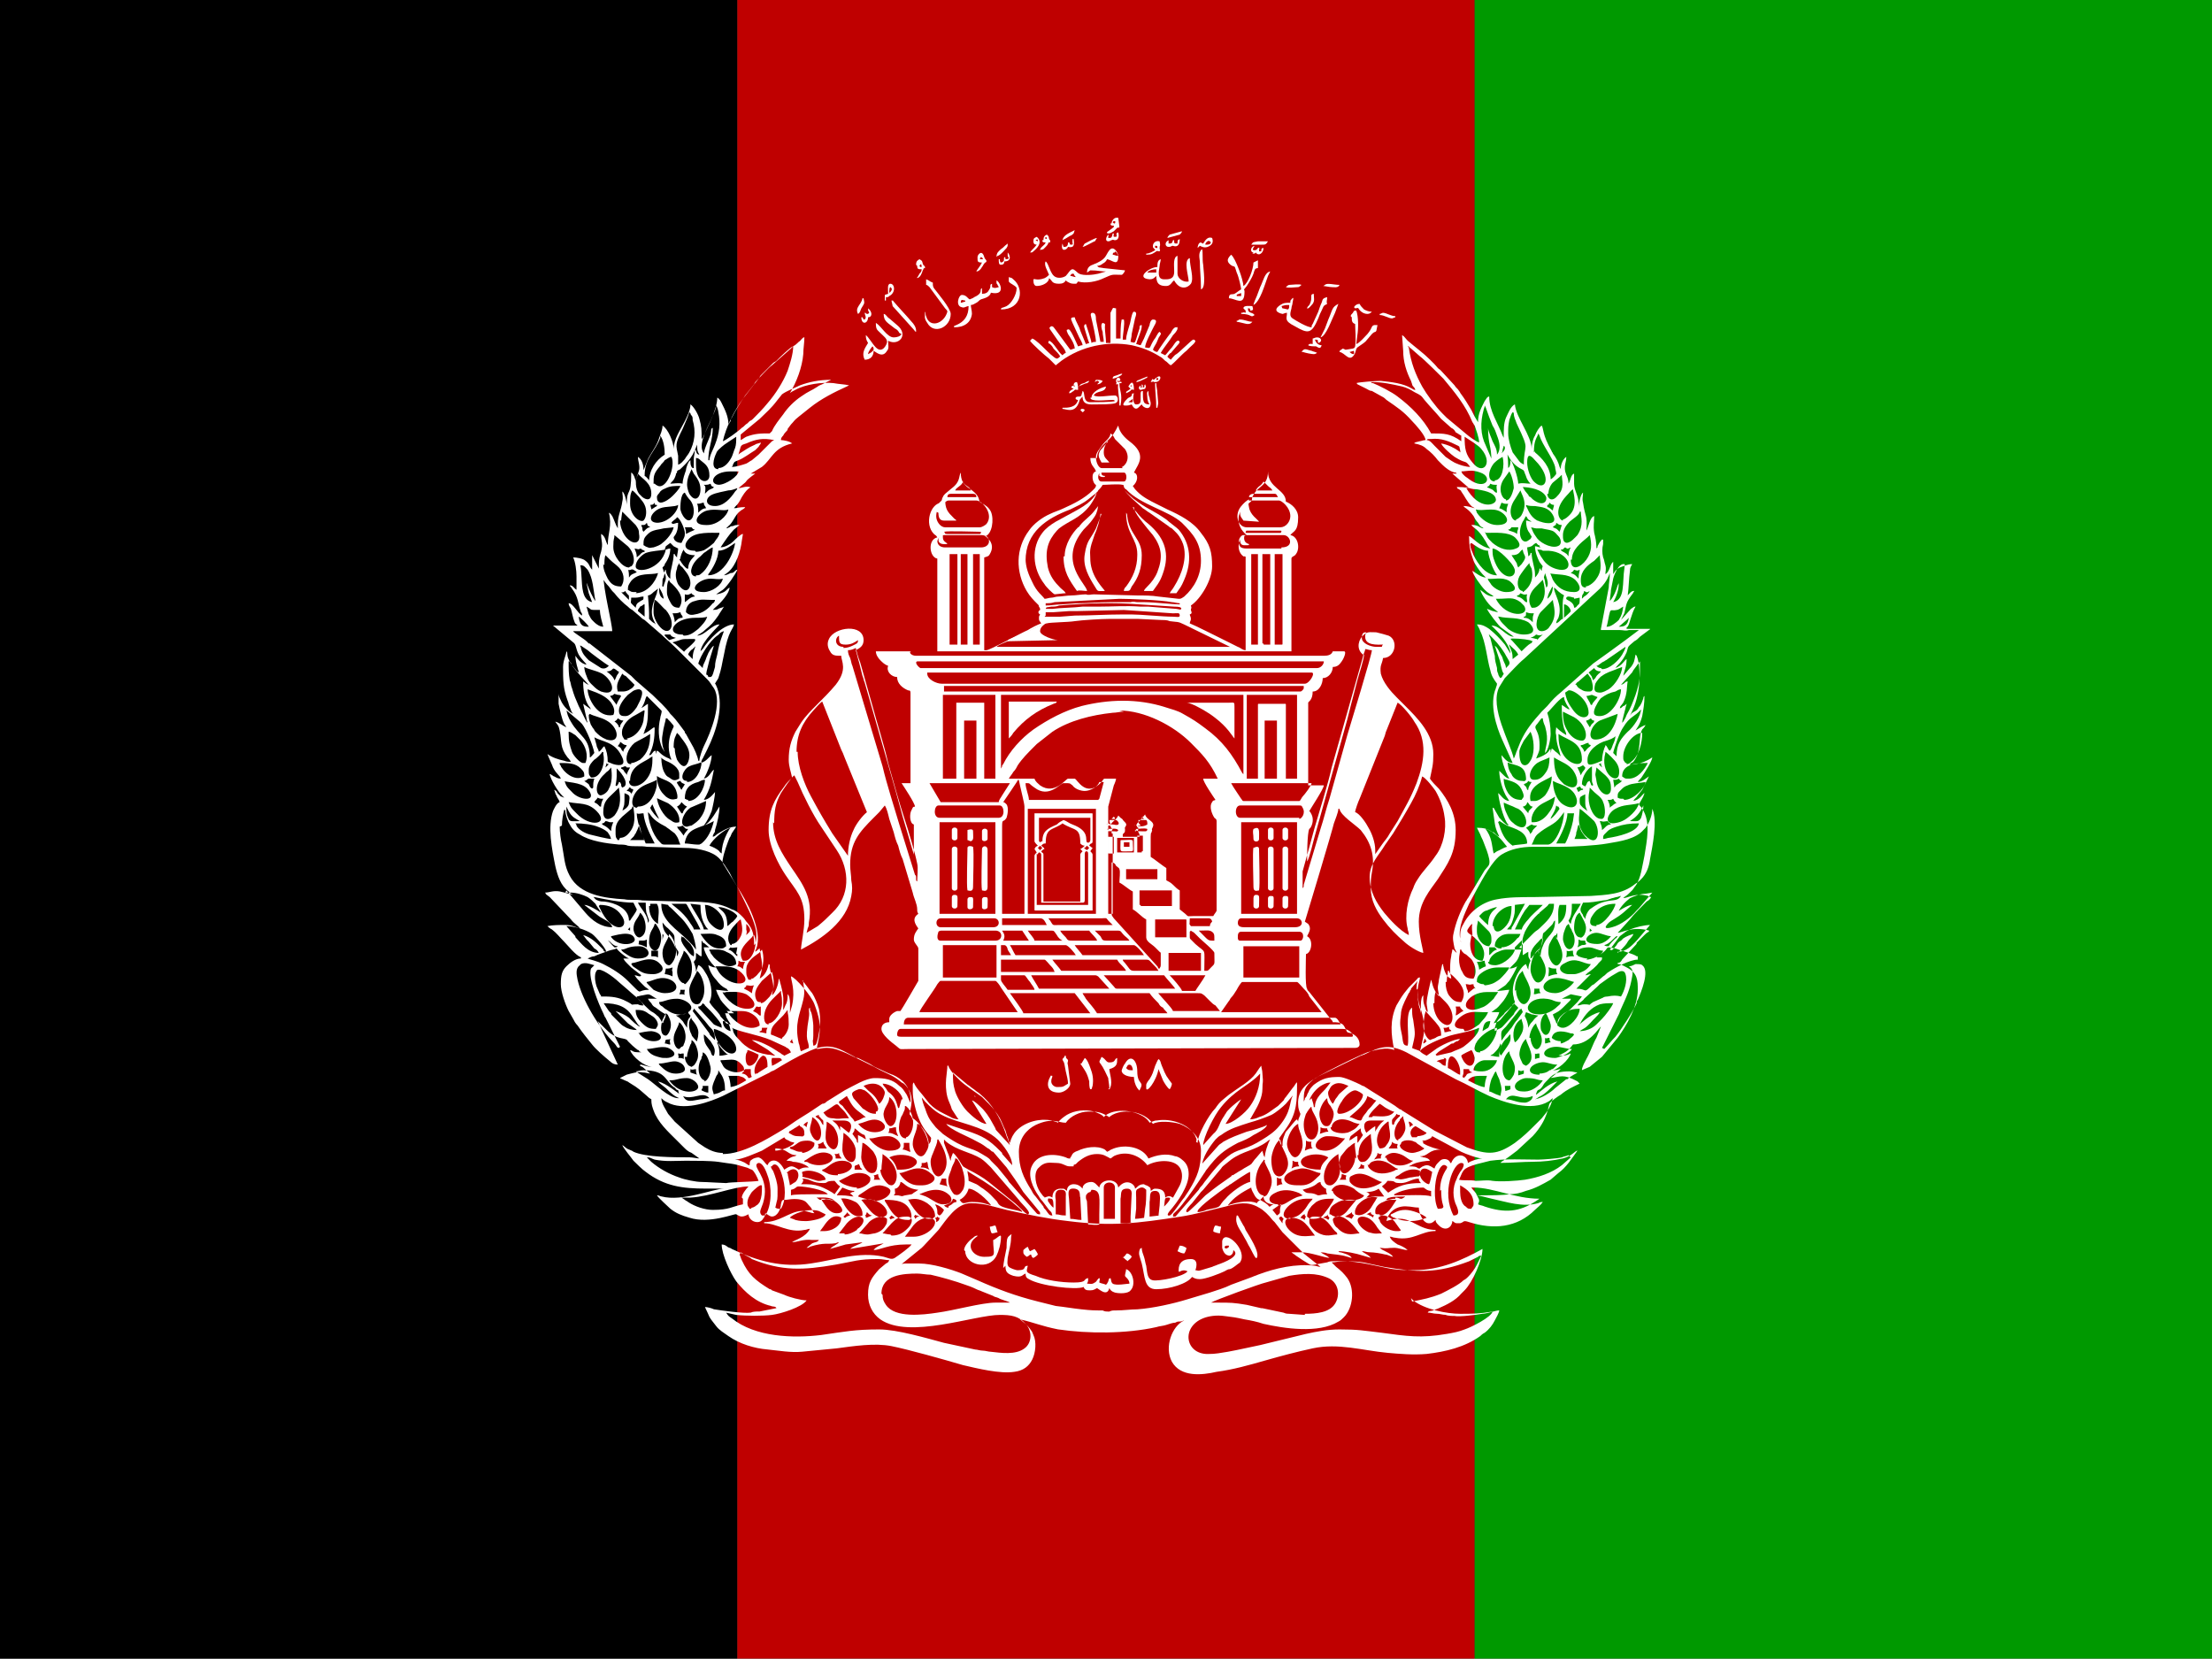 <svg xmlns="http://www.w3.org/2000/svg" version="1.1" viewBox="0 0 2574 1930">
	<rect x="0" y="0" width="2574" height="1930" fill="#333333" stroke="none"/>
	<g id="Layer_x0020_1">
		<polygon fill="black" points="0,0 858,0 858,1930 0,1930 " />
		<polygon fill="#BF0000" points="1716,0 858,0 858,1930 1716,1930 " />
		<polygon fill="#009900" points="1716,0 2574,0 2574,1930 1716,1930 " />
	</g>
	<g transform="scale(1.3,1.3) translate(-293,-150)">
		<path
			fill="white"
			d="M1376 1317l0 0c0,0 0,0 0,0zm-180 0l0 0c0,0 0,0 0,0zm265 10l-14 -1c-1,0 -3,0 -5,-1l-19 -4c0,0 0,0 0,0 0,0 -1,0 -1,0l-13 -3c-12,-2 -14,-2 -26,-2 -3,0 -3,0 -6,0 3,-2 44,-17 49,-18l21 -6c12,-2 24,-3 35,2 9,4 11,15 6,23 -5,8 -17,9 -27,9zm-379 -19c0,-17 20,-18 32,-18 4,0 8,1 12,1 9,2 23,6 31,9 3,1 6,2 10,4 2,1 3,1 5,2l10 4c1,1 3,1 5,2 1,1 9,3 10,4l-13 0c-12,0 -37,7 -52,9 -13,2 -38,5 -46,-7 -2,-3 -3,-5 -3,-9zm15 -24l21 -17c1,-1 1,-1 2,-2l13 -14c7,-9 16,-24 29,-24 13,0 19,3 32,6 18,4 37,8 55,10 39,5 62,2 101,-4 13,-2 27,-6 40,-9 11,-3 20,-5 30,1 4,2 9,7 12,11 1,1 1,1 2,2l7 9c1,1 1,1 2,2l15 15c1,1 1,1 2,2l15 12c-2,0 -4,-1 -5,-1 -17,-2 -35,2 -51,8 -2,1 -3,1 -5,2l-19 7c-6,3 -13,5 -19,7l-10 3c-3,1 -7,2 -10,3 -13,4 -31,8 -45,9 -6,0 -12,1 -19,1 -3,0 -4,0 -6,1 -3,0 -4,0 -6,-1 -7,0 -10,0 -19,-1 -9,-1 -14,-2 -23,-3l-16 -4c-20,-5 -36,-11 -54,-19l-14 -6c-10,-4 -27,-9 -38,-9 -5,0 -7,0 -13,0 -2,0 -4,1 -6,1zm459 28l2 2c10,8 30,12 42,12 11,0 17,0 29,-2 -1,5 -19,14 -25,16 -5,2 -10,3 -16,4 -23,4 -36,2 -58,-1 -17,-2 -21,-3 -38,-3 -11,0 -21,2 -30,4l-41 10c-10,2 -18,4 -29,6 -7,1 -10,2 -18,2 -20,0 -24,-24 -4,-32 5,-2 12,-3 19,-2 8,1 9,1 18,3 6,1 11,2 17,4 18,4 49,9 67,-2 2,-1 3,-2 5,-4 8,-8 10,-25 3,-35 -3,-4 -6,-7 -10,-10l-4 -4c3,0 6,-1 10,-1 9,0 15,0 23,2 5,1 9,2 14,3 30,5 47,6 76,-5l8 -4c1,-1 1,-1 3,-1l-4 8c-2,4 -5,8 -8,11 -1,1 -2,2 -4,3 -4,4 -14,9 -20,12 -10,4 -16,5 -26,7zm-600 -41c2,1 3,2 5,3 2,1 4,2 5,3 27,11 46,10 75,5 17,-3 20,-5 38,-5 4,0 7,1 10,1 -1,2 -1,2 -3,3l-6 5c-7,8 -10,12 -10,23 0,9 4,17 11,22 26,18 84,-4 107,-4 10,0 17,1 23,8 6,6 6,17 -1,22 -8,6 -21,4 -30,3 -2,0 -5,-1 -7,-1 -3,0 -5,-1 -7,-1l-14 -3c-5,-1 -9,-2 -14,-3 -15,-4 -42,-12 -58,-12 -22,0 -31,2 -52,5 -25,3 -59,2 -80,-15 -3,-2 -3,-2 -5,-5l9 2c9,1 24,1 32,0 8,-1 27,-7 31,-13 -5,0 -16,-3 -20,-5l-11 -4c-1,-1 -1,-1 -2,-1 -13,-8 -19,-13 -25,-26 -1,-2 -1,-3 -2,-5zm526 -11l-1 0 1 0zm-390 0c1,0 -1,0 1,0 -1,0 1,0 -1,0zm429 -2c0,0 0,0 0,0l0 0c0,0 0,0 0,0zm-469 0l0 0zm-17 -2l1 -1 -1 1zm76 1l-8 0 6 -8c8,-12 21,-10 21,-5 0,6 -10,13 -19,13zm354 -14l0 -2c2,-2 2,-2 6,-2 9,0 13,9 17,13 1,1 2,1 2,3 -5,0 -10,3 -18,-2 -2,-1 -7,-6 -7,-9zm-16 -3c3,0 6,1 8,2 4,2 5,4 7,6l6 8c-6,0 -15,3 -23,-5 -5,-5 -5,-11 2,-11zm-380 15c-3,0 -4,-1 -7,-1l8 -9c2,-3 8,-6 12,-6 2,0 4,1 5,2 0,4 0,4 -2,7 -2,3 -5,5 -9,6 -1,0 -5,1 -6,1zm417 -13c0,-3 8,-8 20,7l4 5c-4,0 -11,3 -18,-3 -1,-1 -1,-1 -2,-2 -2,-1 -4,-5 -4,-8zm-396 13c-3,0 -5,-1 -7,-1l8 -9c5,-5 7,-6 14,-6 2,0 5,1 4,5 -1,3 -2,4 -4,6 -4,4 -8,6 -14,6zm-41 -1c-4,0 -3,0 -5,0l7 -9c10,-11 21,-5 11,4 0,0 -2,1 -2,2 -3,2 -7,4 -11,4zm478 -13c0,-1 0,-2 1,-2 3,-3 10,1 13,4l5 7c2,2 0,2 -3,2 -7,0 -15,-6 -15,-10zm-15 -2c7,0 11,5 14,10l4 5c-5,0 -5,1 -12,-1 -9,-4 -14,-14 -5,-14zm-481 13l-4 0 3 -4c4,-6 9,-12 16,-8 0,8 -9,12 -15,12zm250 -39c0,-6 10,-6 10,0l0 28 -10 0 0 -28zm-151 27c2,0 1,0 2,-1 1,1 1,1 2,1 0,2 -1,3 -3,4 0,-2 0,-1 0,-2l-1 -2zm308 0c1,-1 1,-1 2,-1l2 2c-1,2 -1,1 -1,4 -1,-1 -2,-3 -3,-4zm43 -3c1,2 1,2 2,3l-1 2c-1,-1 -3,-2 -5,-2l4 -2zm-20 0c0,2 0,1 1,2 -1,2 -1,1 -1,3 -2,-1 -1,-1 -4,-2 1,-1 2,-3 4,-3zm-349 0c1,1 1,1 2,1 1,1 1,0 2,1 -3,0 -2,1 -4,2 0,-2 0,-1 -1,-2 1,-1 1,-1 2,-3zm-22 5c0,-1 0,-1 -1,-2 1,-1 1,-1 2,-2l3 2c0,0 0,0 0,0 0,0 0,0 0,0 -3,1 -3,1 -5,2zm413 -7c0,2 1,2 2,3 -1,1 -1,1 -2,3 -2,-1 -2,-1 -6,-2l5 -3zm-436 3c2,-1 1,-1 2,-3 1,1 1,1 2,2l2 1c0,0 0,0 0,0l1 0c-4,1 -4,2 -6,2 0,-2 0,-1 -1,-3zm471 -1c3,-1 6,-4 13,-4 6,0 16,4 19,7 -9,4 -20,4 -29,0 -1,0 -2,-1 -2,-1 -2,-1 -1,-1 -1,-2zm-22 0c2,-1 2,-1 4,-2 0,2 1,2 3,3 -1,1 -1,1 -1,2l-1 -1c-2,-1 -2,-1 -4,-2 0,0 0,0 0,0 0,0 0,0 0,0zm-467 3l-1 -1c1,-1 1,-1 2,-2 1,-1 1,-1 1,-2l3 3c0,0 0,0 0,0 -5,1 -3,2 -5,2zm-34 3c-4,0 -6,0 -10,-1 -2,-1 -3,-1 -5,-2 2,-3 16,-9 26,-6l6 3c-1,4 -14,6 -17,6zm349 -11l0 0zm72 6c-1,-1 -3,-4 -4,-5 3,-2 5,-4 8,-5 -3,7 1,7 -4,10zm-306 -10c4,1 6,3 8,5 -1,2 -2,4 -4,5 -4,-2 0,-3 -4,-10zm201 10l-9 1c0,-3 0,-4 0,-6 0,-2 0,-5 0,-7 1,-5 -1,-10 5,-10 6,0 4,8 4,13l-1 9zm60 -12l0 0zm-211 0l0 0zm-38 5c-2,0 -3,-1 -4,-2 3,-1 7,-2 8,-6 4,1 3,2 3,3 -2,0 -3,1 -4,2 -3,2 -3,1 -3,3zm282 -9c1,5 6,6 9,6l-2 1c-1,1 -1,1 -2,1 -2,-3 -5,-4 -8,-6l3 -3zm-181 -7c5,0 4,4 4,6 0,2 0,2 0,3l0 14c-6,0 -5,-1 -9,-1 0,-3 0,-4 0,-6 0,-2 0,-4 0,-7 -1,-5 0,-9 4,-9zm92 15c1,-7 0,-8 4,-8 4,0 -2,6 -4,8zm-104 -6c0,-2 1,-1 3,-1 2,0 2,5 2,8 -2,-1 -5,-6 -5,-6zm88 16c-3,0 -6,1 -10,1l1 -9c0,-2 0,-3 0,-5 0,-2 0,-3 0,-5 0,-4 -1,-7 2,-8 3,-2 5,-1 7,1 0,6 0,12 -1,17l-1 9zm-291 -17c4,0 8,0 12,2 6,4 11,11 2,11 -7,0 -10,-7 -13,-11l-1 -2zm500 14c-4,0 -4,0 -4,-3 0,-4 4,-7 7,-8 2,-1 4,-2 6,-2 1,0 2,0 3,0 2,0 1,0 3,0 -4,6 -8,14 -15,14zm-45 0c0,-5 1,-7 6,-10 6,-4 12,-3 18,-3l-9 11c-4,4 -9,6 -14,2zm-419 -13c17,-4 29,13 20,15 -7,2 -12,-5 -16,-10l-4 -5zm442 13c0,-2 -1,-3 2,-8 4,-5 11,-9 18,-7 -1,1 -1,1 -2,3 -3,4 -4,9 -11,12 -3,1 -4,1 -7,0zm-245 5c-4,0 -6,-1 -10,-1l-1 -16c0,-5 -3,-12 5,-11 6,1 4,6 5,8l1 20zm-216 -19c5,-1 10,1 14,3 2,1 6,6 6,10 0,1 0,1 0,2 -7,3 -13,-4 -16,-9 -1,-2 -2,-4 -3,-6zm487 0l0 0c0,0 0,0 0,0zm-63 18c-5,0 -3,0 -6,-2 0,-3 1,-6 3,-8 1,-2 3,-3 5,-5 5,-3 9,-3 16,-3 0,2 -8,13 -11,16 -1,1 -4,2 -7,2zm-21 0c-14,0 -1,-18 14,-18 4,0 4,0 6,0 -1,2 -2,2 -4,5 -3,5 -8,12 -16,12zm-343 -17c6,-1 10,-2 18,3 4,3 7,6 7,12 -3,2 -1,2 -6,2 -2,0 -5,-1 -6,-2 -4,-2 -10,-11 -12,-15zm-20 0c10,0 19,1 23,10 1,3 2,8 -2,8 -8,0 -12,-3 -16,-9l-5 -8c0,0 0,-1 0,-1zm-46 0l0 0c0,0 0,0 0,0zm353 5c5,-7 13,-12 21,-16 0,2 2,5 3,7 1,2 3,4 5,4 -1,1 -2,1 -3,3 -6,-3 -17,-1 -23,1 -1,0 -2,1 -3,1zm-211 0c-2,0 -8,-3 -15,-3 -10,-1 -10,4 -14,-2 4,-2 7,-6 8,-10 6,0 17,10 21,16zm125 15c-2,1 -7,1 -10,1 0,-6 0,-12 0,-18 0,-2 0,-2 0,-4 1,-4 -1,-9 6,-9 3,0 4,2 4,4l-1 21c0,1 0,3 0,5zm211 -22l0 0zm-460 0l0 0zm485 1c-4,0 -4,1 -8,1 0,-1 2,-2 3,-2 2,-1 12,-1 14,-1 -5,4 -4,1 -9,1zm-272 -8c9,0 7,8 7,22 0,4 0,5 0,9 -3,1 -7,0 -10,0l-1 -20c0,-2 -1,-2 -1,-4 0,-1 0,-3 1,-3 0,-1 2,-2 3,-2zm-247 7c5,0 14,-1 17,3 -12,-3 -5,-1 -12,-1 -2,0 -1,0 -4,-2 0,0 0,0 0,0zm-58 10l-1 0c-1,-2 -2,-2 -2,-5 0,-4 2,-7 4,-10 1,-1 9,-9 9,-5 0,6 0,9 -2,14 -1,1 -1,2 -3,3 -1,1 -3,2 -4,2zm635 -15c0,-5 0,-3 0,-6 7,4 12,8 12,17 0,2 -1,2 -2,4 -3,0 -3,0 -5,-2 -4,-2 -5,-9 -5,-13zm-163 11c-8,0 -11,-6 -3,-10 7,-4 15,-3 22,0l3 2c-2,1 -4,1 -6,2 -7,3 -10,7 -16,7zm-321 -9c3,-1 17,-9 27,1 2,2 4,8 -6,8 -6,0 -11,-6 -18,-8 -2,-1 -1,0 -3,-1zm425 0c0,0 0,0 0,0l2 -1c6,-3 17,-5 24,-5 1,0 3,3 7,3l0 5c-3,-2 -24,-1 -30,-1 -2,0 -2,0 -3,0zm-540 1l0 -5c5,-1 4,-3 7,-3 6,0 23,3 26,7l-14 0c-4,0 -17,0 -19,1zm516 1l2 -2c-2,-2 -1,-1 -3,-2 6,0 10,-2 11,-3l5 7c-3,0 -5,0 -8,0 -3,0 -5,1 -8,1zm-32 -5c0,-2 2,-3 3,-4 5,-3 12,-1 17,2 2,2 6,5 9,6 -1,4 -16,7 -23,2 -2,-1 -5,-4 -5,-6zm-410 8c-4,0 -8,-1 -11,-2l-3 -1c1,-1 0,-1 2,-2 5,-3 10,-8 17,-8 3,0 10,2 10,5 0,5 -8,9 -14,9zm-18 -3c-3,0 -5,-1 -11,-1 -2,0 -2,0 -4,0 1,-2 3,-4 5,-7 3,1 6,3 11,3 -1,1 0,0 -1,1 -1,0 0,0 -1,0 -2,1 0,0 -2,1 1,1 0,1 1,1l1 1zm402 -6c15,-4 11,-6 16,-7 0,2 1,3 2,4 1,1 2,2 3,2 0,3 0,3 1,5 -5,0 -6,1 -8,1 -1,0 -3,-2 -8,-2 -3,0 -4,-1 -6,-3 0,0 0,0 0,0zm-365 -1c3,0 5,-4 5,-6 3,0 5,6 16,7l-3 2c-2,1 -1,1 -3,2l-6 1c-4,1 -1,1 -6,0 -1,0 -2,0 -4,0 2,-2 1,-2 1,-5zm518 -1c18,0 37,10 59,10l-3 2c-15,10 -28,11 -46,5 -2,-1 -4,-1 -6,-2 1,-3 2,-3 -1,-8 -1,-3 -3,-4 -5,-7zm-654 10l0 5c-10,2 -12,5 -27,5 -7,0 -16,-3 -22,-7 -1,-1 -2,-1 -3,-2l-3 -2c5,0 5,0 8,0 18,-1 39,-10 52,-10 -2,2 -6,7 -6,10zm478 -11c0,-2 0,-2 0,-8 2,1 2,1 4,1 0,3 0,3 1,5 -2,0 -4,1 -6,2zm-296 -7c0,3 0,5 1,7 -2,-1 -4,-1 -7,-2 1,-2 1,-2 2,-5 2,0 2,0 4,0zm396 13l-3 -3c-1,-1 -2,-2 -3,-3 2,-2 3,-2 5,-5 10,0 3,2 12,2 6,0 10,-4 16,-4 0,2 1,3 2,4 -13,0 -20,2 -30,9zm-525 -13c8,0 8,4 19,4 5,0 1,-2 10,-2 2,2 2,3 5,5l-5 7c-2,-2 -10,-6 -13,-7 -6,-2 -9,-2 -17,-2 1,-1 2,-2 2,-4zm413 15c-7,0 -11,-17 -1,-30 1,-1 1,-1 1,-2 2,1 1,0 1,2 3,8 10,15 4,26 -1,2 -2,5 -5,5zm-275 -33c2,1 4,6 5,8 2,6 4,14 1,20 -2,3 -4,6 -8,4 -3,-3 -6,-10 -5,-15 1,-4 2,-5 3,-9 1,-3 3,-5 3,-8zm352 19c0,-2 0,-2 1,-3 0,0 2,-1 2,-1 10,-5 20,5 26,6 0,0 0,0 0,0 0,1 -17,11 -27,2 -1,-1 -2,-2 -2,-3zm-441 7c-5,0 -14,-3 -16,-6l8 -4c5,-3 10,-4 16,-2 2,1 3,2 4,3l0 2c0,4 -8,8 -12,8zm194 -19c0,-2 0,-1 2,-2 0,0 1,-1 1,-1l1 -1c5,-4 10,-7 17,-7 6,0 8,2 12,4 2,-1 2,-2 5,-3 11,-4 22,1 28,9 9,-5 26,-6 30,4 2,5 1,11 -2,16l-5 9c-1,0 -3,-3 -7,0 0,-6 -3,-8 -9,-8 -2,0 -2,1 -4,2 0,-2 0,-3 -2,-4 -1,-1 -3,-1 -4,-2 -5,0 -6,3 -8,4 0,-4 -8,-10 -15,-1 0,0 0,0 0,0 0,0 0,0 0,0 -1,-9 -16,-8 -17,0 -2,-2 -4,-5 -7,-5 -4,0 -8,2 -8,6 -1,-1 -3,-4 -8,-4 -3,0 -6,2 -6,6 -3,-2 -1,-2 -6,-2 -2,0 -4,1 -5,2 -1,1 -2,3 -2,6 -3,-2 -4,-1 -7,0 0,-1 -1,-1 -1,-1l-3 -4c-4,-6 -6,-16 -2,-21 2,-2 3,-3 5,-4 4,-2 8,-1 12,-1 5,0 8,3 11,3zm-115 11l0 0zm359 1l-6 0c1,-1 2,-2 2,-5 2,0 2,1 4,1 0,3 -1,1 0,4zm-423 -4c2,0 3,-1 4,-1 0,2 1,4 2,5l-6 0c1,-1 1,-3 0,-4zm382 9c-4,0 -7,0 -10,-1 -7,-3 -5,-8 1,-11 3,-2 5,-2 9,-3 7,-1 14,4 18,4 0,2 -2,3 -3,4l-1 1c-3,3 -7,6 -13,6zm115 -1c-2,0 -8,-4 -8,-9 0,-2 1,-5 4,-5 3,0 5,2 7,3 0,0 -2,11 -3,11zm-207 24c1,-4 22,-19 25,-21 1,-1 2,-1 3,-2 1,-1 2,-1 3,-2 3,-2 13,-9 16,-10 0,2 0,3 0,9 -6,1 -18,10 -22,15 -1,1 -1,1 -2,2 -5,6 -1,5 -15,8 -2,1 -6,2 -8,2zm-267 -34c7,0 17,-10 29,1 7,5 -2,10 -8,10l-4 0c-8,0 -14,-6 -17,-11zm-101 0c0,0 0,0 0,0l1 -1c8,-7 13,3 7,9 -2,1 -3,2 -5,3 0,-2 -2,-9 -2,-11zm163 -1l13 8c11,7 23,16 33,25 1,1 2,2 2,3 -3,-2 -18,-3 -21,-7 -1,-1 -1,-2 -2,-3 -5,-5 -5,-6 -12,-11 -2,-1 -4,-3 -6,-4l-7 -3c0,-5 -1,-6 -1,-9zm403 4c-3,0 -6,1 -8,1 -11,3 -8,1 -13,1 0,-2 1,-2 3,-3 5,-4 12,-7 19,-4 0,2 0,2 0,4zm-80 8c-6,0 -6,-10 -3,-16 2,-5 6,-9 11,-12 0,8 4,14 -1,23 -1,2 -4,5 -6,5zm-69 -11l0 0zm-403 -1c5,-2 10,-1 15,1 2,1 6,3 6,6 -8,2 -6,1 -14,-1 -11,-3 -5,0 -7,-5zm71 -2c0,-5 1,-8 1,-14 18,12 13,28 8,28 -2,0 -3,-1 -4,-2 -3,-3 -6,-8 -6,-12zm426 0c1,-2 3,-2 3,-5 3,1 0,1 3,1l0 3 -7 0zm-449 -4c2,0 0,0 3,-1 0,1 1,2 1,3 1,1 1,1 2,2 -3,0 -2,0 -7,0l0 -3zm-16 9c-3,0 -5,0 -8,-1 -2,-1 -4,-2 -6,-3l0 -1c5,-1 8,-8 18,-8 7,0 13,5 4,10 -2,1 -5,2 -8,2zm-59 -8c0,-1 5,-6 9,8 3,9 4,22 -1,30 -3,0 -3,0 -5,-1 2,-10 2,-4 2,-17 0,-5 -2,-11 -4,-16 -1,-1 -2,-3 -2,-4zm599 21c0,11 2,14 2,15 0,2 -3,2 -5,2 -4,-8 -3,-24 0,-32 1,-3 4,-10 8,-6 1,1 0,1 0,2 -4,6 -6,12 -6,20zm-65 -22c1,-1 1,-2 3,-3 7,-3 14,0 19,4 2,1 2,2 4,2l0 1c-2,0 -1,0 -3,1 -7,3 -16,4 -22,-2 -2,-2 -1,-2 -2,-4zm-69 3c1,-2 1,-4 1,-7 3,1 1,1 5,1 0,3 0,2 1,4 -4,0 -5,1 -7,2zm-77 -2l0 0zm-171 0l1 1 -1 -1zm-83 -1l0 -2c4,0 2,0 5,-1 1,3 0,4 2,7 -3,-1 -3,-2 -8,-2 1,-2 1,-1 1,-2zm476 24c0,5 1,9 3,13 2,5 2,8 -3,8 -11,-21 0,-47 7,-47 5,0 0,7 -1,8 -1,2 -2,3 -3,6 -2,4 -3,8 -3,13zm-624 -24c0,-2 5,-6 10,9 4,10 4,27 -2,36l-3 0c-3,-3 -1,-5 1,-11 6,-20 -6,-29 -6,-34zm468 10c-6,0 -7,-10 -7,-15 0,-6 4,-16 8,-18 0,2 1,3 1,5 4,9 10,17 2,26 -1,1 -2,2 -4,2zm-305 0c-4,0 -7,-7 -7,-13 0,-4 2,-7 3,-10 1,-3 3,-6 3,-10l1 0c0,1 11,15 6,27 -1,2 -3,6 -6,6zm-68 -30c2,0 6,4 7,5 1,1 1,1 2,2 1,1 2,3 3,5 2,5 2,15 -3,15 -5,1 -11,-9 -10,-16 0,-3 1,-8 1,-12zm-18 15l0 0zm486 -1l0 -2c4,-3 7,-4 13,-2 6,2 8,6 12,6l-3 2c-6,3 -12,3 -17,0 -2,-1 -4,-3 -4,-5zm-520 3l0 -1c3,-1 13,-11 23,-6 8,5 -6,14 -19,8 -1,-1 -2,-1 -3,-1zm686 -4l-8 7c-9,7 -21,11 -33,13 -7,1 -22,2 -29,1 -5,-1 -10,0 -15,0 -5,-1 -10,0 -15,-1 4,-8 2,-10 16,-14 4,-1 8,-2 12,-3 15,-2 29,-1 43,-1 4,0 17,-1 21,-2 2,-1 4,-1 6,-2zm-826 0c2,0 3,1 6,2 10,2 19,1 28,1 8,0 22,0 29,1 12,2 12,1 25,5 1,0 4,2 5,2 2,1 5,7 6,10 -5,1 -25,1 -29,2 -3,0 -18,-1 -22,-1 -5,0 -15,-2 -20,-4 -9,-3 -18,-8 -25,-14 -1,-1 -3,-3 -4,-4zm826 0l0 0zm-224 11c-5,0 -15,-1 -17,-5 -4,-7 14,-12 24,-6 -2,3 -6,5 -7,11zm-386 -11c12,-6 32,1 22,8 -4,3 -10,3 -15,3 -2,-7 -5,-9 -7,-11zm-217 0l0 0zm657 1c-2,0 -4,0 -6,1 1,-2 3,-3 3,-6 2,1 1,1 4,1 -1,2 -1,1 -1,4zm-482 0c-2,0 -3,0 -6,0 0,-3 0,-2 -1,-4 3,0 3,0 4,-1 0,3 2,4 3,6zm0 -8c0,-8 1,-8 1,-15 5,3 11,10 11,16l0 4c0,5 -3,8 -7,5 -3,-2 -5,-7 -5,-10zm462 5c0,-10 4,-14 11,-19 0,8 4,16 -3,23 -1,1 -2,2 -4,2 -3,1 -5,-3 -5,-6zm-407 -9l0 -2c4,0 3,0 5,0 0,4 0,5 1,8 -2,0 -4,-2 -7,-2 0,-1 1,-1 1,-3zm182 6c-1,-1 0,0 -1,-1 0,0 -1,-1 -1,-1 -7,-4 -18,-2 -24,1 -3,1 -5,2 -6,5 -1,1 -1,1 -1,2 -2,0 -2,0 -4,-1 -11,-4 -25,-3 -30,7 -5,9 1,21 6,28 1,2 2,3 3,4l6 8c3,3 2,2 3,5 -3,0 -3,-1 -6,-5 -1,-1 -2,-2 -2,-3l-7 -9c-2,-2 -3,-4 -4,-6 -7,-11 -11,-20 -11,-34 0,-12 7,-20 15,-24 15,-7 20,-2 27,-2 4,-6 13,-10 20,-10 8,0 11,0 19,5l1 -1c10,-7 30,-5 38,7 5,-3 17,-2 24,0 10,4 19,12 19,24 0,15 -3,23 -11,36l-4 6c-2,2 -11,16 -13,16 0,0 -4,1 0,-4 7,-8 17,-22 17,-33 0,-6 -2,-10 -6,-13 -1,-1 -4,-3 -6,-3 -8,-3 -17,-1 -24,2 -5,-10 -20,-13 -31,-9 -2,1 -3,1 -4,2zm87 -6l0 1 0 -1zm-261 -1c0,-7 4,-11 4,-18 2,0 3,2 4,3l3 4c3,6 5,12 1,18 -5,10 -12,-1 -12,-7zm-99 7c-2,0 -4,0 -6,-1 -2,-1 -3,-1 -5,-2 0,-2 1,-1 3,-2 5,-3 5,-5 13,-5 3,0 4,1 6,2 0,2 0,3 -2,5 -2,2 -6,4 -9,4zm536 -7c0,-4 9,-4 12,-2 1,0 2,1 3,2 2,1 4,3 6,4 -2,2 -8,4 -11,4 -4,0 -11,-3 -11,-7zm-102 0c0,-6 5,-16 10,-18 0,6 4,10 4,19 0,5 -5,15 -10,9 -1,-1 -1,-2 -2,-3 -1,-2 -2,-5 -2,-7zm99 4l-8 0c1,-2 3,-3 3,-6 1,1 2,2 5,2 0,2 -1,2 0,4zm-519 -4c3,0 3,-1 5,-2 0,2 2,4 3,6l-8 0c1,-1 1,-3 0,-4zm443 4c-3,0 -5,1 -7,2 1,-6 1,-2 1,-9 2,1 2,1 5,1 -1,2 0,3 0,5zm38 8c0,8 -7,16 -11,14 -4,-2 -4,-13 -1,-16l4 -5c1,-1 1,-1 2,-2 2,-1 3,-3 6,-4 -1,2 1,10 1,14zm60 -15c2,0 3,0 5,-1 2,-1 3,-1 4,-3l26 14c4,2 15,6 19,6l0 0c-4,0 -10,2 -13,4 -1,-8 -11,-10 -15,0 -2,0 0,0 -2,-2 -2,-2 -6,-2 -8,0l-1 1c-2,2 -3,3 -4,6 -2,-1 -4,-3 -7,-3 -1,0 -4,1 -5,2 -1,1 -1,0 -1,1 -4,0 0,-2 -10,-2l2 -1c1,0 1,-1 2,-1 4,-2 12,-3 15,-3 -1,-2 -4,-3 -6,-3 -2,-1 -1,0 -3,-1 8,0 7,-6 19,-6l0 0c-3,0 -12,-3 -15,-5 -2,-1 -1,-1 -1,-2zm-579 7l0 0c11,0 11,6 19,6 -2,2 -3,0 -8,4l-1 1c1,0 4,0 6,1 4,0 11,2 14,5 -5,0 -5,0 -9,2 -6,-4 -7,-4 -13,0 -2,-4 -7,-11 -13,-7 -1,1 -1,1 -2,3 -2,-1 -4,-6 -8,-7 -2,0 -5,1 -6,2 -2,1 -2,3 -2,5 -2,0 -3,-2 -6,-3 -2,-1 -5,-2 -7,-2l0 0c6,0 19,-6 24,-8l20 -12c1,2 2,2 4,3 3,2 4,1 5,2 -3,4 -13,7 -17,7zm151 -8c1,1 1,1 2,2 10,8 21,9 31,15 3,2 6,5 9,8l25 29c1,2 10,10 9,12 -1,4 -8,-6 -15,-11l-21 -17c-5,-4 -12,-8 -18,-11 -7,-4 -4,-2 -7,-6 -1,-2 -5,-8 -7,-9 -1,3 -2,4 -2,7 -1,-1 -1,-4 -3,-8l-3 -8zm288 17c-1,-1 -1,-1 -2,-3 0,-1 -1,-3 -1,-4 -2,2 -5,6 -7,8 -4,5 -1,3 -8,7 -2,1 -3,2 -5,3 -2,1 -3,2 -5,3 -1,1 -2,1 -2,1 -1,0 0,0 -1,1 -10,7 -13,9 -23,17 -2,2 -15,15 -16,15 -4,0 3,-7 4,-8l8 -10c1,-1 1,-1 2,-2l16 -19c1,-2 3,-3 4,-4l5 -4c11,-8 21,-8 32,-16 1,-1 1,-1 3,-2 -2,3 -5,12 -5,17zm75 -17l0 0zm-363 0l0 0zm-70 0l0 0zm-36 -2c0,-8 1,-7 1,-14 2,1 6,4 7,6 6,9 3,22 -3,18 -3,-2 -5,-6 -5,-10zm448 12c-17,0 -7,-13 1,-13 10,0 11,2 16,2 -4,5 -10,11 -18,11zm-408 -11c5,0 6,-2 16,-2 9,0 19,13 1,13 -7,0 -15,-6 -18,-11zm457 10l-1 -1c-5,-6 -2,-17 6,-23 1,-1 1,-1 2,-1 0,8 4,14 -2,21 -1,2 -3,3 -6,3zm-28 -9c0,-1 1,-3 1,-3l9 -7c0,4 1,4 2,6l-4 6c-1,1 0,0 -1,1l0 -6c-2,0 -2,1 -4,2 -1,1 -2,1 -3,2zm-28 -4l0 0zm-405 4c-1,-1 -2,-1 -3,-2 -2,-1 -2,-1 -4,-2l0 7c-2,-1 0,-1 -2,-4 -1,-1 -2,-3 -3,-4 1,-2 2,-2 2,-5 2,1 5,5 9,6 0,1 1,2 1,4zm493 -2l-4 0c-3,-4 -1,-8 3,-10 2,1 8,5 10,6 -1,2 -6,3 -8,3zm-552 -10c4,2 4,4 4,8 -2,2 -1,1 -6,1 -4,0 -6,-2 -8,-3 1,-2 0,-1 2,-2 1,-1 2,-1 3,-2 2,-1 3,-2 5,-3zm536 13c-4,0 -6,-9 0,-17 1,-1 1,-1 1,-2 1,-1 2,-2 3,-3 0,4 2,5 2,11 0,3 -4,10 -7,10zm-71 -5c1,-3 1,-3 1,-7 2,1 2,1 6,1 0,2 1,2 1,3 -4,0 -6,2 -9,2zm-385 -6c3,0 3,-1 6,-1 0,5 1,5 2,8 -3,-1 -5,-3 -9,-3 1,-1 1,-2 1,-3zm-71 1c0,-4 2,-7 2,-11 13,7 8,30 0,17 -1,-2 -2,-4 -2,-6zm86 8c-7,0 -8,-11 -4,-20 1,-1 1,-2 2,-4 1,-2 1,-2 1,-5 1,0 1,0 3,2 9,12 2,26 -2,26zm356 -13c0,-3 1,-6 2,-9 1,-1 1,-2 2,-3 1,-2 2,-2 2,-3l1 0c0,5 6,9 6,19 0,4 -2,10 -6,10 -5,0 -7,-8 -7,-13zm25 3c0,-5 7,-10 18,-5 2,1 5,2 7,2 -2,2 -2,3 -5,5 -2,1 -5,3 -7,3 -4,1 -14,0 -14,-5zm-425 -3c6,0 14,-7 22,-2 8,6 -1,11 -10,9 -4,-1 -7,-3 -9,-5 -1,-1 -2,-2 -2,-3zm-44 -2c0,2 -1,3 -1,5 -1,-1 -2,-2 -3,-2 1,-1 2,-2 4,-3zm538 0c2,0 3,2 4,3 -1,0 -2,1 -3,2 0,-2 -1,-3 -1,-5zm-538 0l0 0zm508 10l0 -6c-2,1 -7,5 -8,6 -3,-5 -3,-11 4,-11 4,0 8,0 12,0 -1,1 -2,1 -5,5 -1,1 -1,2 -2,3l-2 4zm-487 -11c4,0 8,0 11,0 8,0 8,6 5,11 -2,-1 -6,-5 -8,-6l0 5c0,0 0,0 0,0 0,0 0,0 0,0 0,0 0,-1 0,-1 -2,-5 -3,-6 -7,-9zm503 4c-1,-1 -1,0 -1,-4 0,-2 3,-3 4,-6 1,1 2,1 3,1 0,2 0,1 -1,2 -2,2 -4,4 -4,6zm-517 -8c1,0 2,-1 3,-1 0,2 0,1 1,2 3,4 3,1 3,7 -2,-1 -1,-3 -5,-6 -3,-2 -1,-1 -2,-2zm392 0l0 0zm-261 0l0 0zm326 9c-4,0 -6,-7 -6,-11 0,-5 4,-12 7,-14 0,3 1,5 3,7 3,5 4,7 1,14 -1,2 -2,4 -4,4zm-391 -26c9,6 8,26 1,26 -3,0 -7,-8 -6,-12 1,-6 5,-8 5,-14zm-59 14c1,-1 3,-2 6,-4 6,-4 6,-5 9,-1 1,1 2,2 3,3 2,2 3,4 5,7 -2,0 -2,0 -3,0 -5,0 -6,1 -11,0 -4,0 -6,-1 -8,-4zm491 4c-2,0 -1,0 -3,0 1,-4 8,-10 10,-12 2,1 4,3 6,4 2,1 5,3 7,3 -4,6 -14,4 -19,4zm148 -13l-1 1 1 -1zm-769 0l1 0 -1 0zm202 -1l1 1 -1 -1zm-58 0l7 -5c4,7 5,10 12,15 1,1 4,3 5,4 -2,0 -3,1 -5,2 -2,1 -3,1 -5,2 -1,-2 -2,-3 -3,-4l-7 -9c-1,-2 -3,-2 -4,-4zm467 17c-4,0 -7,-3 -10,-3 1,-2 14,-10 16,-19 1,1 2,1 4,2 1,1 3,2 4,2l-5 6c-1,1 -1,1 -2,2 -1,1 -2,3 -3,4 -1,1 -3,4 -3,5zm-394 -22l4 5c5,5 9,9 15,12 15,8 36,9 50,22 5,5 13,15 13,23l-8 -9c-1,-1 -1,-1 -1,-2 -1,-1 -1,-1 -2,-2 -10,-10 -15,-13 -30,-18l-18 -6c3,5 21,12 26,15 4,2 6,3 10,6 1,1 2,1 3,2 1,1 2,2 3,2l12 14c5,7 10,14 15,22l14 17c1,1 1,1 1,3 -3,0 -3,-1 -4,-2l-22 -25c-1,-1 -2,-2 -3,-4l-9 -11c-1,-1 -2,-2 -3,-3l-2 -2c0,0 -1,-1 -1,-1 -2,-3 -5,-4 -8,-6 -11,-7 -14,-3 -35,-18 -3,-3 -6,-5 -8,-8 -5,-6 -6,-9 -8,-15 -1,-2 -3,-8 -3,-11zm541 6c-8,0 -11,-3 -17,-3 6,-8 13,2 24,-3 0,4 -5,6 -7,6zm-754 -6c9,4 17,-4 23,1l1 1c-3,0 -5,1 -8,1 -7,1 -13,4 -16,-4zm588 16c-5,0 1,-10 2,-11 2,-4 8,-10 12,-10 2,0 7,3 7,4 0,6 -12,17 -21,17zm-123 47c0,-8 7,-18 12,-24 2,-2 3,-3 5,-4 8,-6 16,-8 25,-11 7,-2 13,-4 20,-7 4,-2 10,-7 13,-10l5 -6c1,-1 0,-1 1,-1 -3,6 -1,14 -12,27 -4,5 -10,9 -15,12 -14,9 -20,8 -28,13 -10,7 -16,15 -23,24 -1,1 -2,3 -3,4 -1,1 -2,2 -3,4l-20 23c-1,1 0,1 -3,1 0,-3 0,-2 4,-6 5,-5 14,-18 18,-24l6 -9c1,-1 1,-2 2,-3 10,-13 15,-17 28,-24 5,-2 10,-4 14,-7 2,-1 12,-6 12,-9 -3,2 -14,5 -18,6 -8,3 -14,5 -21,9 -1,1 -3,2 -4,3l-17 19zm-252 -63l0 0zm-40 16c-4,0 -6,-1 -9,-3 -1,-1 -2,-1 -3,-2l-8 -9c-2,-4 -2,-5 2,-7 3,-1 3,-2 8,0 5,3 11,11 12,16 0,1 0,3 -2,3zm563 -19c1,-2 0,-3 0,-6l5 0c0,2 0,2 0,3 -2,1 -3,1 -6,2zm-8 -20c0,2 2,6 3,8 3,10 2,9 1,15 -2,-1 -3,-1 -5,-2 -2,-1 -4,-2 -5,-2 0,-4 1,-8 2,-11l3 -6c1,-1 1,-1 2,-1zm-700 22c-1,-5 -3,-5 1,-14 1,-2 1,-3 2,-4 1,-1 1,-3 1,-4 0,0 0,0 0,0l2 3c3,4 4,9 4,15 -2,0 -3,1 -5,2 -2,1 -4,1 -6,2zm-10 -6l0 -2 5 0c0,3 0,4 0,6 -2,0 -4,-1 -6,-2 0,-1 0,-1 0,-1zm144 -2c13,-6 19,3 19,6 0,2 -2,8 -5,10 -3,-6 -5,-8 -10,-12l-4 -4zm420 16c-2,-2 -5,-8 -4,-11 1,-2 2,-4 3,-5 6,-5 12,-1 15,0l-8 7c-1,1 -2,3 -3,4 -1,1 -2,4 -3,5zm-16 3l-1 0c0,-2 -1,-5 -2,-8l-2 2c1,-4 6,-11 12,-14 2,-1 4,-2 7,-2l-4 5c-2,3 -10,8 -10,17zm-369 -7c-1,0 -1,0 -1,0l-2 7c0,1 0,0 -1,1 -2,-7 -3,-10 -8,-14 -2,-1 -2,-3 -4,-5 -1,-1 -1,-1 -2,-3 8,0 17,8 18,14zm62 1l13 21c-5,0 -13,-7 -17,-11 -4,-4 -9,-12 -11,-18 -2,-7 -2,-9 -2,-17l12 10c1,1 3,2 4,3 1,1 3,2 4,3 1,1 3,2 4,3 11,9 18,21 23,35 1,4 3,7 4,11l-12 -13c0,0 -1,-1 -1,-2 -4,-7 -5,-10 -11,-17 -2,-2 -8,-8 -10,-8zm495 -8c-3,0 -6,0 -8,-2 -4,-5 5,-10 9,-10 10,0 9,2 15,2 -3,5 -10,10 -16,10zm-765 -10c6,0 7,-2 15,-2 4,0 10,4 10,8 0,5 -16,8 -26,-6zm511 17c-2,1 -8,6 -10,8 -2,2 -3,3 -4,5 -1,1 -1,2 -2,3 -4,6 -4,11 -9,15l-9 10c0,-7 10,-27 16,-34 12,-15 24,-19 33,-28 1,-1 1,-1 2,-2 0,12 -4,22 -9,29 -4,6 -16,16 -22,16l14 -22zm56 3c0,-10 0,-14 9,-21 2,-1 3,-2 5,-3l37 -18c1,0 2,-1 3,-1 14,-7 22,-10 38,-2l44 24c11,5 19,10 30,15 14,6 38,14 53,5 2,-1 2,-2 4,-3 -2,8 -5,12 -10,18l-5 5c-7,7 -11,11 -19,17 -16,11 -24,11 -43,4l-29 -15 -29 -18c-1,-1 -1,-1 -2,-1 -1,-1 -3,-2 -4,-3 -6,-4 -21,-13 -27,-17 -1,-1 -3,-1 -4,-2 -4,-2 -15,-7 -19,-7 -10,0 -15,1 -23,7 -2,2 -4,4 -5,7 -1,1 -1,3 -2,4 -1,1 -1,1 -1,2l-1 2c0,0 0,0 0,0 0,0 0,0 0,0zm-520 45c-6,0 -11,-2 -16,-5l-6 -4c0,0 0,0 0,0l-21 -19 -6 -7c-2,-4 -6,-9 -6,-14 3,3 4,3 8,5 15,6 36,-2 47,-7l42 -21c1,-1 2,-1 4,-2 8,-5 22,-13 29,-16 20,-10 28,-4 43,4 1,1 2,1 3,1l10 5c2,1 3,2 5,3l13 6c1,0 2,1 3,1 9,4 16,11 16,22 0,2 0,2 0,3 -1,-1 -3,-7 -4,-8 -2,-3 -3,-5 -6,-7 -6,-6 -13,-7 -22,-7 -8,0 -19,7 -27,11 -3,2 -5,3 -8,5 -3,2 -5,3 -8,5 -1,1 -2,2 -4,2l-12 8c-3,2 -5,3 -8,5 -5,3 -10,7 -15,10 -15,9 -36,22 -54,22zm712 -69l0 0zm-31 10c-5,-1 -10,-4 -14,-6 3,-4 8,-4 12,-4 2,0 2,0 5,0 -1,3 -2,6 -2,10zm-677 -10c2,0 2,0 5,0 2,0 3,0 5,0 3,1 5,1 7,4 -5,3 -8,5 -14,6 0,-3 -1,-8 -2,-10zm708 0c0,-2 0,-3 0,-5 3,1 2,1 5,0l0 3c-2,1 -4,1 -6,2zm-48 2l-2 -1c1,-4 1,-1 1,-7 2,0 3,0 5,0 0,1 0,1 1,2l2 1c-2,0 -3,1 -4,1 -2,1 -1,2 -3,3zm-644 -8c3,0 3,0 5,0 0,4 0,5 1,7 -1,0 -1,1 -3,1 -1,-2 -3,-4 -6,-4 1,-2 2,-1 2,-3zm-49 0c2,1 3,0 5,0 0,2 0,4 1,5l-6 -2c0,-1 0,-1 0,-3zm758 26c2,-2 4,-1 12,-9 1,-1 1,-1 2,-2 1,-1 1,-1 2,-2 1,-1 1,-1 2,-2 -8,2 -15,9 -19,12 0,-2 0,0 0,-1 2,-6 2,-1 6,-7 1,-2 2,-3 3,-4 1,-1 1,-1 2,-2 5,-6 11,-7 19,-7 3,0 5,1 7,1 -1,1 -6,3 -9,6l-1 0c0,0 0,0 0,0l-10 8c-4,4 -12,9 -18,10zm-769 0c-8,0 -21,-13 -27,-17l-11 -7c2,0 4,-1 7,-1 20,0 19,9 27,15 0,0 2,1 2,2 4,2 1,0 3,4 -2,-1 -11,-9 -19,-11 1,1 1,1 2,2l5 4c8,8 10,8 12,9zm744 -16c-8,0 -8,-20 0,-26 0,4 4,8 5,14 0,3 0,4 -1,7 -1,2 -3,5 -4,5zm-720 0c-4,0 -8,-9 -4,-18 1,-1 1,-2 1,-3 1,-1 1,-2 1,-4 4,1 6,9 7,13 1,4 -2,13 -6,13zm765 -12l-1 1 1 -1zm-100 0c0,-19 11,-5 11,4 0,2 0,2 0,3 -2,0 -8,-5 -11,-6l0 -1zm-620 7c-3,-7 5,-17 7,-17 4,0 4,7 4,10l-8 5c-1,1 -1,1 -3,1zm-90 -7l1 0 -1 0zm4 -3c5,0 10,-2 14,-2 3,0 7,2 8,4 4,6 -4,7 -7,7 -6,0 -10,-3 -14,-7 -2,-2 -1,-2 -1,-2zm788 10c-13,0 -10,-9 1,-11 5,-1 9,2 15,2l-3 3c-1,1 -1,1 -2,1 -1,1 -1,1 -2,1 -2,2 -6,3 -9,3zm-51 -3c-3,0 -5,0 -8,-1 0,-5 6,-9 10,-9 4,0 7,0 11,0 -1,5 -7,10 -13,10zm-682 -10c8,0 12,-2 17,2 1,1 1,1 2,2 2,2 2,3 2,5 -5,3 -11,2 -16,-1 -3,-2 -3,-4 -5,-7zm647 -2c4,0 2,2 2,7 -2,0 -3,-1 -4,-2 -1,-1 -3,-2 -4,-2 1,-1 5,-2 7,-2zm-601 7c0,-4 -1,-3 0,-7 2,0 4,0 5,0 2,0 3,0 4,2 -2,1 -6,4 -9,5zm-76 -8c0,-4 2,-8 3,-11 1,-1 1,-2 1,-4 2,1 3,3 4,5 2,5 3,10 0,15 -2,3 -1,2 -4,4 -2,-1 -3,-1 -4,-3 -1,-1 -2,-4 -2,-6zm759 2l0 -5c1,1 1,0 3,0 2,0 0,0 1,0 0,2 0,2 0,4 -2,0 -3,1 -5,1zm-14 -4c0,-5 3,-12 6,-14 0,4 11,18 0,24 -2,-1 -3,-1 -4,-4 -1,-2 -2,-4 -2,-7zm-752 -1c1,1 1,0 3,0 2,0 0,0 1,0l0 5c-1,-1 -3,-1 -5,-1 1,-1 0,-2 0,-4zm700 2c0,-1 9,-5 9,-5 1,0 3,6 3,7 0,6 -4,10 -9,4 -1,-1 -3,-5 -3,-6zm-637 9c-4,0 -4,-8 -3,-11 1,-2 1,-1 1,-3 2,0 8,3 10,4 0,4 -4,10 -8,10zm721 -7c-16,0 -10,-10 1,-10 5,0 9,2 14,2 -1,2 -4,4 -6,5 -2,1 -7,3 -9,3zm-813 -8c6,0 15,-4 21,0 8,5 1,8 -3,8 -5,0 -4,0 -8,-1 -4,-1 -8,-3 -10,-7zm854 0l0 0zm-880 0l0 0zm831 -3l0 0zm-782 0l0 0zm740 7l0 3c-4,0 -5,-1 -8,-1 1,-1 2,-1 3,-2 3,-3 5,-5 6,-9 2,3 -1,3 -1,10zm-700 -10l1 0c0,3 4,7 6,9 1,1 2,2 3,2 -3,0 -4,1 -8,1 0,-4 0,-5 -1,-9 -1,-3 -1,-1 -1,-4zm741 2c0,-2 0,-3 0,-6 1,1 2,0 4,0 0,2 0,2 1,4 -2,0 -3,1 -5,1zm-109 -1c0,-2 1,-2 1,-4l1 0c0,1 0,1 1,2 -1,1 -2,2 -3,2zm-565 -4c0,2 1,3 1,4 -1,0 -2,-1 -3,-1l2 -3zm25 1l0 0zm-104 -5c2,1 4,4 6,6 3,5 5,7 3,13 -2,0 -2,-1 -3,-4 -4,-6 -6,-7 -6,-15zm-22 13c-3,0 -5,-5 -5,-9 0,-6 4,-10 5,-15 4,3 8,12 4,20 0,1 -1,2 -2,2 0,0 -2,2 -2,2zm761 -10c0,-4 3,-11 6,-13 0,4 8,12 4,20 -4,8 -9,-1 -9,-7zm-769 6c-2,0 -3,-1 -5,-1 1,-2 0,-3 1,-3 1,-1 2,0 4,-1 -1,3 0,2 0,6zm744 10c-5,-3 2,-14 5,-16 2,-2 2,-3 3,-3 0,4 1,5 -3,11 -2,3 -5,7 -6,9zm53 -13c-3,0 -6,-1 -8,-3 0,0 0,0 0,0 2,-9 14,-5 17,-4 2,0 2,0 3,1 -1,2 -3,3 -5,5 -2,1 -5,3 -7,3zm-826 -7c3,-1 9,-2 12,-2 10,1 12,9 2,9 -5,0 -11,-3 -13,-7zm82 -2l0 0zm672 19c-2,0 -3,0 -4,-1 -2,-2 -1,-4 0,-7 1,-1 1,-2 2,-3 4,-5 11,-10 17,-11 0,9 -9,21 -15,21zm-686 -21c6,1 20,9 20,18 0,5 -7,7 -15,-4 -2,-3 -5,-9 -5,-13zm646 23c1,-1 3,-3 5,-4l8 -5c1,-1 2,-1 3,-1 1,-1 1,-1 3,-2 1,0 1,0 2,-1l1 -1c-5,0 -18,6 -23,10l-7 5c-2,-1 -4,-2 -6,-4 3,-5 18,-11 24,-13 8,-3 20,-4 29,-8 0,6 -10,14 -14,17 -3,2 -7,3 -11,5l-13 3zm-630 -24c8,4 23,6 35,11l13 6c1,1 2,1 3,2 1,1 1,1 2,3l-6 3c-1,-1 -2,-1 -3,-2 -1,-1 -2,-1 -3,-2 -6,-4 -17,-10 -23,-10 1,1 14,8 16,10l5 4c-2,0 -4,-1 -7,-1 -6,-1 -12,-3 -17,-6 -6,-4 -6,-5 -10,-9 -2,-2 -4,-5 -4,-8zm701 13c-3,-7 -1,-17 6,-21 0,3 4,7 -1,15 -1,2 -3,5 -5,6zm-656 -3c-3,-1 -7,-3 -10,-4 0,-6 2,-8 6,-12 2,-2 3,-3 5,-5l4 -5c0,5 1,3 1,13 0,5 -3,10 -6,12zm592 -10c3,0 3,0 5,-1 0,4 2,2 2,4 -3,0 -3,1 -6,1 0,-2 -1,-3 -1,-5zm-605 5c-3,0 -4,-1 -7,-1l0 -1c2,0 2,-1 2,-3 2,0 3,0 5,0 -1,2 -1,2 -1,5zm587 -8l1 -7c0,-2 1,-3 1,-5l9 10c3,4 5,5 5,12 -1,0 -4,1 -5,2 -2,1 -3,1 -5,2 -4,-2 -6,-9 -6,-13zm-655 -5c1,2 7,7 6,14 0,3 -1,4 -1,6 -1,0 -3,-3 -4,-4 -1,-1 -1,-2 -1,-2 -3,-5 -3,-13 0,-15zm-23 15c-5,0 -5,-8 -3,-14l3 -6c2,1 2,2 3,4 4,8 -1,16 -3,16zm48 -9l0 0zm740 -11c0,1 1,2 1,2 1,3 2,4 3,8 1,6 -4,14 -8,6 -1,-1 -1,-4 -1,-6 0,-4 2,-9 5,-10zm27 10l0 0zm-84 6c1,-6 2,-9 7,-9 0,1 -1,5 -2,6l-5 3zm-673 0c-4,-1 -7,-4 -7,-9 5,0 6,3 7,9zm678 -11l0 0zm-682 0l0 0zm718 8c0,-2 -1,-6 -2,-8 -1,-3 -2,-1 0,-6 2,1 3,1 5,2 2,0 4,1 6,1 -1,1 -3,2 -5,5 -3,3 -3,4 -4,6zm-763 -11c2,0 4,-1 6,-1 2,0 3,-1 5,-2 0,1 1,2 2,3 0,3 -3,1 -3,11l-2 -3c-1,-1 -1,-2 -2,-3 -1,-1 -2,-2 -3,-3l-3 -2zm836 -2l0 1 0 -1zm0 0l0 0zm-900 -1l0 0c0,0 0,0 0,0zm858 14c-3,0 -3,-1 -5,-2 0,-5 1,-7 6,-11 5,-3 7,-4 14,-4 0,7 -9,17 -15,17zm-89 1c-15,0 -5,-11 3,-14 6,-2 9,-1 14,-1 2,0 2,0 5,0 -2,5 -5,7 -8,11 -3,2 -8,6 -13,6zm-659 -16c2,0 2,0 5,0 2,0 4,0 5,0 4,0 6,0 9,1 5,2 10,6 10,12 -9,6 -22,-2 -28,-11 -1,-1 -1,-2 -2,-3zm693 27c0,-4 -1,-8 1,-10 1,-1 2,-2 3,-3l8 -10c2,-2 4,-6 6,-6 0,1 1,2 1,3l-5 7c-2,2 -3,4 -5,7 -2,2 -3,4 -5,6l-5 7zm-724 -30c2,1 9,10 11,12l4 5c1,1 1,1 2,2 2,2 3,6 3,9 0,2 0,0 0,1 -1,-1 -2,-2 -3,-3 -1,-1 -2,-2 -2,-3l-15 -20c1,-1 1,-2 1,-3zm-52 2c5,0 8,0 12,3 1,1 2,1 3,2 2,1 4,3 5,5 2,4 0,5 -1,7 -6,0 -8,-1 -13,-6 -3,-3 -5,-6 -5,-11zm112 5c-3,-2 0,-1 -6,-4 1,-1 0,0 1,-1l2 -3c3,0 0,1 4,0l0 8zm623 -8l4 0c0,1 0,1 1,2l2 2c-3,1 -4,3 -7,4 0,-1 1,-4 0,-8zm35 19c2,-7 2,-6 8,-12 1,-2 3,-3 5,-5 1,-1 0,-1 1,-1 0,-1 1,-1 1,-1 1,-1 2,-2 2,-3 1,1 1,1 2,2l1 1c1,1 0,0 1,1 0,1 -3,3 -4,6l-10 11c-2,2 -2,1 -7,4zm-692 0l-5 -2c-2,-1 0,0 -2,-1l-12 -13c-1,-1 -2,-1 -2,-3 2,0 3,-1 4,-3 1,1 2,1 2,2l5 5c2,2 8,9 9,11 1,1 1,3 1,4zm764 -19l0 0zm-722 16c-5,0 -5,-9 -2,-15 3,-6 7,-9 12,-14 1,-1 0,-1 1,-1 0,5 1,2 1,11 0,8 -7,18 -12,18zm-114 -16l0 0zm710 -3c0,-4 0,-7 1,-10l9 9c11,11 6,28 -5,17 -3,-3 -6,-9 -6,-16zm-579 1l0 0zm708 20c0,-2 2,-3 2,-4 4,-7 9,-13 17,-16 4,-1 7,-1 12,-1 -1,3 -7,11 -10,14l-5 5c-4,4 -10,6 -15,6 4,-3 4,-1 12,-10 1,-1 2,-2 2,-2 2,-2 3,-3 4,-5 -11,3 -16,10 -21,13zm-873 -21c13,0 21,3 27,13l4 6c1,1 1,1 2,2 -2,0 -8,-6 -10,-8 -4,-3 -7,-4 -12,-6l11 11 7 5c0,0 0,0 0,0 1,1 0,0 1,1 -4,0 -8,-1 -11,-3 -2,-1 -3,-2 -4,-3l-5 -5c-1,-1 -1,-1 -2,-2 -1,-1 -1,-1 -1,-2 -1,-1 -1,-1 -2,-2l-6 -9zm838 10c-19,0 -10,-19 11,-13 2,1 5,2 8,2 0,2 -2,3 -3,4 -4,4 -10,7 -16,7zm-789 -11c6,0 8,-3 17,-3 7,0 18,7 10,12 -6,4 -14,2 -19,-2 -2,-1 -3,-2 -4,-3 -2,-1 -3,-2 -3,-4zm804 19c0,-2 -2,-4 -3,-8 4,-2 6,-3 9,-6l6 -6c1,-1 1,-1 1,-2 -2,0 -2,0 -8,0l8 -4 10 2 -4 5c-1,1 -1,1 -1,1l-6 6c-1,1 -6,3 -9,8 -1,2 -1,3 -2,4zm-823 -24c1,0 4,-1 5,-1 6,-1 5,-2 11,2l2 1c-5,0 -5,0 -8,0 1,2 2,3 3,4 1,2 2,3 4,4 4,3 5,4 9,6 0,2 -1,4 -2,6 -1,2 1,0 -1,2 -1,-2 -3,-6 -5,-7l-1 -1c-5,-4 -2,0 -11,-9 -1,-1 -1,-2 -3,-3 -1,-1 -2,-2 -3,-3zm786 -5c0,-6 1,-10 4,-15l3 -3c1,6 10,15 6,25 -5,11 -12,1 -12,-8zm-37 17c-14,0 -5,-16 12,-16 3,0 3,0 5,0 2,0 3,0 5,0 -1,2 -3,4 -4,6 -3,3 -7,7 -11,8 -2,1 -6,2 -8,2zm-674 -16c2,0 3,1 5,0 5,0 11,-1 18,2 9,6 10,13 1,13 -10,0 -19,-8 -23,-16zm-21 11c-6,0 -7,-8 -7,-13 0,-5 6,-14 7,-17 5,4 10,19 3,28 0,1 -2,2 -3,2zm-10 -8c-2,-1 -2,-1 -6,-1 1,-2 1,-2 1,-4l4 0c-1,6 0,2 0,6zm759 -6l5 0c0,3 0,2 1,4 -3,0 -3,1 -6,1 0,-2 1,-3 0,-6zm-692 12c-2,0 -3,0 -4,-2 -3,-7 1,-12 5,-17l9 -8c2,7 3,15 -2,22 -2,2 -5,6 -8,6zm632 -16c5,1 2,0 6,0 0,2 0,1 1,3 1,1 0,0 1,1 -1,0 0,-1 -2,0l-5 4c0,-2 0,-2 -1,-4l-1 -4zm-18 -2c0,-5 1,-6 1,-10l1 0c0,2 3,4 4,5 1,1 1,1 2,2 6,6 10,13 5,21 -5,0 -7,-1 -11,-6 -2,-3 -3,-7 -3,-12zm-622 10c-3,-2 -3,-2 -7,-4 1,-2 2,-1 2,-3 4,0 2,1 7,0 -1,1 -2,6 -2,8zm45 -11c2,1 7,9 9,11 2,3 5,10 6,14 2,9 1,18 -1,27 -1,3 -1,6 -4,6 -1,-8 0,-2 0,-9l0 -9c0,-2 -1,-10 -2,-12 -1,-2 -1,-2 -1,-4 -2,1 0,3 -1,9 -4,23 0,19 0,27l-7 3c-1,-1 -1,-5 -2,-7 -4,-18 1,-26 4,-39 2,-8 0,-12 0,-17zm-142 22c-2,0 -3,0 -5,-1 -10,0 0,2 -13,-4 -7,-3 -13,-3 -20,-3 0,-1 0,-1 -1,-2l-3 -7c-1,-3 -2,-8 -1,-12 1,-2 1,-3 3,-3 5,0 16,9 19,12l7 6c3,3 11,9 13,12zm3 -21c6,-1 12,-6 21,-2 7,3 9,12 -5,12 -4,0 -8,-2 -10,-3l-5 -5c-2,-2 -1,-2 -1,-2zm813 10c-8,0 -13,-4 -9,-9 8,-9 21,-2 26,-1 -3,4 -10,10 -17,10zm20 11c2,-3 5,-4 6,-6l12 -11c1,-1 1,-1 2,-2 7,-5 8,-6 15,-10 3,-2 7,-3 8,1 2,6 -1,15 -4,20 -4,-1 -7,-1 -12,0 0,0 -3,0 -4,1l-9 4c-6,4 0,2 -8,2 -3,0 -3,1 -6,1zm-143 -15c0,6 0,10 2,16 3,9 5,18 3,27 -1,4 -2,10 -3,13 -1,-1 -6,-2 -7,-3 3,-13 3,-11 1,-25 -1,-4 -1,-6 -1,-11 -7,4 -2,27 -4,34 -4,0 -4,-2 -5,-9 -2,-9 -2,-11 -1,-19 0,-5 3,-11 5,-15 1,-2 1,-2 2,-4 1,-1 1,-1 1,-2 1,-1 1,-1 1,-2l6 -7c-1,2 -1,5 -1,8zm-551 -8l0 0zm652 -9c0,-7 3,-15 7,-18 0,6 9,13 6,23 -1,3 -4,8 -8,6 -2,-1 -5,-7 -5,-11zm-758 12c-2,0 -3,-2 -4,-3 -6,-11 4,-21 4,-26 2,1 4,4 5,6 3,5 3,12 1,18 -1,2 -4,6 -5,6zm-10 -6c-2,-1 -5,-2 -7,-2l1 -5c3,0 3,0 6,-1 0,2 -1,2 0,4 0,1 0,2 0,4zm785 -8c2,1 3,1 6,1 0,3 0,3 1,5 -2,0 -6,1 -8,2 0,-3 1,-5 0,-8zm-59 15c-3,0 -4,-1 -6,-2 0,-3 0,-5 4,-8 4,-3 9,-5 15,-5l10 0c-1,3 -6,8 -8,10 -1,1 -4,3 -6,4 -2,1 -6,2 -8,2zm-689 -16c3,0 3,0 6,0 6,0 13,0 19,6 10,10 -5,13 -16,4 -4,-3 -6,-7 -8,-11zm795 73l15 -30c1,-2 1,-3 2,-5 5,-11 8,-17 10,-29 1,-5 0,-7 -3,-9 0,0 0,0 0,0 2,0 4,-1 6,-2 3,0 5,0 6,1 7,5 -1,24 -4,31 -1,1 -1,2 -1,3 -3,7 -14,24 -19,30 -3,3 -7,8 -10,11zm-880 0c-2,0 -2,-2 -4,-4 -14,-14 -29,-39 -33,-57 -1,-5 -2,-10 2,-13 0,0 0,0 1,-1 4,-2 8,0 12,1 -1,1 -2,2 -3,3 -3,8 7,32 11,40 1,2 1,3 2,4l13 26zm854 -66l-4 0c-6,0 -12,-6 -3,-10 10,-6 16,1 23,1 -1,2 -4,5 -6,6 -2,1 -6,3 -9,3zm-735 5l-3 0c-2,-4 -2,-4 -2,-9 0,-7 6,-11 10,-14 2,-1 3,-3 4,-4 2,5 2,16 -2,20 -2,2 -2,3 -5,5 -1,1 -1,1 -3,1zm-107 -15c5,0 17,-8 25,1 6,6 -2,9 -6,9 -8,0 -10,-1 -17,-6 -2,-1 -2,-2 -3,-3zm740 -3c0,-4 1,-6 1,-9l1 0c0,1 1,2 2,3 1,1 2,1 3,2 2,2 4,3 5,5 3,5 4,11 1,16 -5,0 -8,-1 -10,-6 -2,-3 -3,-7 -3,-12zm17 2c3,0 4,-1 6,-1 0,3 1,3 1,5 -3,1 -4,2 -6,3 0,-2 -1,-5 -2,-7zm-657 7c-2,-1 -3,-3 -6,-3 1,-2 1,-2 1,-5 1,0 1,1 3,1 1,0 2,0 3,0 -1,1 -2,5 -2,7zm800 -9c-7,0 -20,7 -26,11 -2,1 -3,3 -5,4l-7 6c-1,1 -1,1 -3,2 -8,8 -4,3 -14,3l13 -13c-2,0 -3,1 -5,1 1,-1 1,-1 2,-2 3,-2 8,-6 10,-9 1,-1 1,-1 2,-2 1,-1 1,-1 1,-3l-5 0c1,-1 0,0 1,-1l3 -2c9,-6 2,-7 13,-5 2,1 17,5 19,7l1 0zm-893 15c-2,0 -3,-1 -5,-1 2,3 4,5 6,7 1,1 2,2 3,3 1,1 3,2 4,3 -11,0 -6,5 -14,-3l-5 -5c-6,-6 -14,-11 -22,-15 -6,-3 -12,-4 -14,-5 2,-1 4,-2 6,-2 4,-2 8,-3 13,-5 3,-1 5,-1 7,-2 1,2 6,6 9,8l2 1 -5 0c1,2 2,3 3,4 1,1 2,2 4,4l9 7zm813 -21c0,-4 0,-7 2,-10 1,-2 3,-6 5,-6 0,5 9,15 4,24 -1,2 -3,4 -5,3 -3,-1 -6,-7 -6,-11zm-787 11c-4,0 -6,-6 -6,-11 0,-7 5,-11 6,-17 4,4 5,8 6,14 1,7 -4,14 -6,14zm-10 -10c0,2 0,1 0,3 -2,-1 -3,-1 -6,-1l0 -5c4,0 3,0 6,0 0,2 0,2 0,3zm813 -3c3,1 2,0 6,0 0,3 0,3 1,5 -3,0 -5,0 -7,1 0,-1 1,-4 0,-7zm-69 10c0,-4 5,-8 8,-9 2,-1 5,-2 7,-2 1,0 3,0 4,0 2,0 2,0 4,0 -1,5 -9,13 -17,14 -2,0 -7,0 -7,-3zm-698 -11l8 0c2,0 6,1 7,2 5,2 9,5 9,11 -7,5 -15,-1 -20,-6l-3 -4c0,-1 0,-1 -1,-2zm786 8c-2,0 -6,-1 -8,-2 -1,0 0,0 -1,-1 -1,-1 -1,1 -1,-1 0,-5 7,-6 11,-6 5,0 8,3 13,3 -1,4 -10,8 -15,8zm-53 -7l0 0zm-812 -1c5,0 5,-3 16,-3 9,0 14,11 -1,11 -3,0 -6,-1 -9,-3 -3,-2 -5,-3 -6,-5zm776 -2c2,0 4,0 6,0l2 2c-4,1 -5,4 -7,5 0,-3 0,-5 0,-7zm-672 6c0,1 0,1 0,2 -2,-1 -4,-5 -8,-6l2 -2c1,1 4,0 6,0 0,1 -1,4 -1,6zm672 -6l0 0zm-22 0l0 0zm46 0l0 0zm-46 0l0 0 0 0zm-627 0l0 0zm-47 0l0 0zm673 0l0 0 0 0zm-626 0l0 0 0 0zm-16 12l-2 0c-5,-8 1,-14 6,-19 1,-1 1,-1 2,-2 1,-1 0,-1 2,-2 4,9 -2,23 -8,23zm689 -12l7 -7c0,5 0,9 0,14 2,-1 3,-2 5,-3 0,6 0,4 2,8 -1,2 -2,5 -2,8l-1 -2c0,-1 -1,-2 -1,-3 -4,1 -15,17 -11,30 0,2 1,3 1,4 0,1 -1,1 -1,1 -1,1 -1,1 -1,2l-5 6c-6,6 -5,8 -12,10 1,-2 4,-6 5,-10l-7 0c5,-4 4,-2 9,-8 2,-2 6,-8 7,-12 -3,0 -6,1 -11,1 0,0 0,0 0,0l6 -4c2,-1 3,-3 5,-5 2,-3 6,-10 7,-13 -2,1 -4,2 -7,2l5 -5c4,-4 4,-8 6,-12 -3,0 -3,0 -6,0zm-40 -3c0,-3 1,-5 1,-8 3,2 9,8 10,11 2,4 2,8 0,12 -8,0 -11,-8 -11,-15zm-632 2l0 0 0 0zm-48 1c-3,0 -3,0 -6,0 0,3 3,8 4,10 2,3 4,6 7,8 -4,0 -4,-1 -7,-2 1,5 4,10 7,13 3,4 5,6 9,8 1,0 0,0 1,1 1,1 0,0 1,1 -5,0 -8,-1 -11,-1 0,1 1,2 1,3l3 6c2,3 7,8 9,10 1,0 1,1 2,1l1 1 -8 0c1,2 1,4 2,5 1,2 2,3 3,5 -6,-1 -3,-1 -8,-6 -1,-1 -1,-1 -2,-3 -3,-4 -6,-6 -9,-11 4,-8 1,-20 -4,-27 -1,-2 -4,-6 -6,-6l-2 6c0,-4 -1,-6 -2,-9 2,-3 2,-1 2,-8 2,1 3,3 5,3 0,-5 0,-9 0,-14l1 1c0,1 0,1 1,1l6 5zm776 0c1,-2 1,-4 1,-7 3,1 0,1 6,1 0,1 0,2 1,3 -1,1 -3,1 -4,1 -2,1 -2,1 -4,2zm-839 -6c4,0 4,0 6,-1l0 7c-10,-5 -7,0 -7,-6zm826 -1c0,-5 1,-7 3,-12 1,-1 1,-1 2,-2 1,1 1,3 2,4 1,1 1,3 2,4 4,9 -1,17 -5,14 -2,-1 -4,-6 -4,-9zm-29 16c0,-4 0,-4 1,-6 1,-3 4,-6 6,-8 2,-2 2,-3 4,-3 0,8 -4,10 -9,16 -1,1 0,1 -2,2zm-8 -15l0 0zm-781 1c0,-10 4,-11 5,-16l1 0c1,2 7,8 4,18 -3,11 -10,4 -10,-1zm29 -5c1,1 1,1 2,1 1,1 1,1 2,2 1,1 1,1 2,2 1,1 1,1 2,2 2,3 4,6 3,11 -1,0 -1,-1 -2,-1 -1,-1 -1,-1 -2,-2 -2,-3 -9,-10 -7,-14zm838 0c-1,1 -1,2 -2,2 -2,2 -5,5 -6,7 -2,0 -3,0 -4,-1 5,-1 9,-7 11,-8zm0 0l0 0 0 0zm-901 0c2,0 18,-6 21,2 2,5 -11,8 -19,1 -2,-2 -2,-2 -2,-3zm901 0l0 0 0 0zm-18 7c-17,0 -9,-10 -1,-10 4,0 9,3 13,3 -2,3 -7,7 -12,7zm-890 -7c2,1 3,3 6,5 2,2 4,4 7,4 -1,1 -1,1 -3,1 -1,-1 -1,-1 -2,-2l-7 -8zm908 0l0 0 0 0zm-855 -2l1 1c0,1 -1,3 -1,5l0 -6zm-53 2l0 0zm908 0l0 0zm-54 3c0,0 0,0 -1,-1l0 -3c0,-1 0,0 1,-2 0,2 0,3 0,6zm-50 8c-3,0 -3,0 -6,-2 0,-5 3,-8 7,-10 3,-1 4,-1 7,-1 3,0 6,0 9,0 -1,2 -1,3 -3,4 -3,4 -8,8 -14,8zm-717 -13c5,0 11,-1 15,1 6,2 8,5 8,10 -3,2 -2,2 -6,2 -8,0 -13,-7 -17,-13zm695 -2c0,-6 0,-4 1,-10l10 10c2,3 2,4 2,8 0,3 -1,3 -2,5 -6,0 -11,-7 -11,-13zm-729 2l-1 -1 1 1zm62 10l-1 0c-4,-5 -2,-11 2,-16 2,-2 5,-6 7,-7 1,5 3,11 -1,17 -1,2 -4,5 -7,5zm-91 -13l0 0zm845 -2c0,-5 1,-12 5,-14 4,8 8,12 4,20 -1,1 -2,3 -4,2 -3,0 -5,-5 -5,-8zm14 2l0 -2 2 2 -2 1zm-859 0l-2 -1 2 -2 0 2zm3 -1c0,-8 4,-9 6,-15 5,4 8,19 0,22 -3,1 -6,-4 -6,-8zm101 -5c0,0 6,5 2,8 -1,1 -1,1 -2,2 0,-2 1,-2 0,-5 0,-2 0,-3 0,-5zm780 26c0,0 7,-6 9,-10 1,-2 5,-5 5,-7 -3,1 -6,2 -9,4 -1,1 -1,1 -2,2 -2,1 -3,2 -4,4 -4,5 -4,5 -6,4l9 -12c0,0 0,0 0,0l4 -3c1,-1 3,-2 5,-3 5,-2 13,-4 18,-4 0,0 0,0 0,0l-12 14c-4,4 -9,10 -17,10zm-941 -24c7,0 17,3 23,7 3,2 15,16 12,16 -1,0 -2,-1 -2,-2 -1,-1 -1,-1 -2,-2 -4,-4 -9,-9 -16,-11l3 4c1,1 1,1 2,2l5 6c2,1 3,2 4,4 -10,0 -16,-9 -20,-13 -1,-1 -1,-1 -1,-2l-8 -9zm951 -1l-1 1 1 -1zm-79 28c-2,-1 0,0 -1,-2 0,0 -1,-2 -1,-2 0,-1 0,-1 1,-2 0,-1 1,-1 1,-2 2,-5 1,-6 2,-11 0,-2 1,-2 2,-3 1,-1 2,-2 3,-3 1,-1 2,-2 3,-3 2,-2 1,-3 3,-4 0,13 -7,12 -11,23 -1,2 -2,6 -2,9zm-787 -31c2,1 2,3 6,6 1,1 2,2 3,3 5,5 1,5 4,14 1,3 3,3 2,6 -1,2 0,1 -1,2 0,-6 -3,-12 -6,-16 -3,-4 -7,-6 -7,-15zm725 12c-5,-3 -4,-4 -2,-7 1,-1 1,-2 3,-3 -1,3 0,7 0,10zm131 -18l0 0zm-53 9c0,-5 -1,-14 1,-18l6 0c0,8 -1,13 -8,18zm-59 1c0,-10 10,-18 17,-18 0,8 -1,14 -6,19 0,0 0,0 0,0 -7,7 -10,3 -10,-1zm-754 -18l0 -2 5 0 1 0c3,5 1,11 1,18 -5,-3 -8,-8 -8,-16zm780 38c0,-6 1,-10 3,-15 2,-4 6,-10 9,-13l3 -3c1,0 1,-1 1,-1l7 -6c2,-2 0,-1 2,-2 1,0 3,0 4,0 0,11 -7,16 -13,22 -2,2 -3,2 -5,4 -1,1 -1,1 -2,2 -3,3 -7,7 -10,10l-1 1zm-29 -20c-1,-1 -7,-6 -9,-9 1,-1 2,-2 3,-3 1,-1 3,-2 4,-2 2,-1 7,-3 9,-3 -2,3 -8,4 -8,17zm-689 -17c4,0 14,4 16,8 -1,2 -2,3 -4,5 -2,1 -3,3 -5,4 0,-13 -5,-13 -8,-17zm-52 -3l6 1c1,2 1,1 4,4 1,1 1,1 2,2l6 6c4,4 7,9 10,14 1,3 3,10 3,14 -4,-5 -1,-2 -8,-9 -9,-9 -23,-17 -23,-31zm39 1c6,0 12,5 15,10 3,6 3,14 -3,12 -3,-1 -5,-3 -7,-5 -4,-4 -4,-10 -5,-17zm798 19c-4,0 -7,-1 -5,-7 1,-2 3,-5 5,-7 5,-4 10,-6 17,-6 0,4 -10,19 -17,19zm-892 -19c8,0 15,3 19,9 9,12 -6,18 -17,-2l-2 -4c0,0 -1,-2 -1,-2zm816 22l-4 0c2,-3 3,-2 5,-8 2,-6 2,-7 2,-14l9 -1 -11 20c-1,1 -1,2 -1,3zm9 0l-6 0c3,-6 5,-11 9,-17l4 -5 12 0c0,0 0,0 -1,1 -1,1 -1,1 -1,1 -3,3 -8,7 -11,11 -2,2 -6,7 -6,10zm-744 -23l9 1c0,7 1,13 4,18 1,2 2,3 3,4l-4 0c-1,-6 -10,-18 -12,-23zm-16 0l12 0c1,1 1,1 2,3l8 14c1,2 2,4 3,6l-6 0c0,-2 -3,-5 -4,-7 -6,-9 -14,-14 -16,-16zm803 17l-1 -2c3,-4 3,-10 3,-15 3,0 4,0 8,0 -3,6 -8,11 -9,18zm-835 -18c3,0 5,0 8,0 0,2 0,8 1,10 1,4 3,6 1,8 0,-7 -6,-12 -9,-18zm-38 -5c10,2 24,5 35,5 0,0 3,6 3,6 0,2 -5,8 -6,10l-1 0c0,-11 -13,-16 -22,-17 -2,0 -4,0 -6,-1 -3,-1 -3,-3 -4,-3zm889 22c-1,-1 -2,-2 -3,-4 -1,-1 -1,-1 -1,-2 -3,-4 -3,-5 0,-11 7,0 12,-1 18,-2 3,0 5,-1 8,-2 1,0 3,-1 4,-1 1,0 3,-1 4,-1 -4,6 -8,2 -20,7 -4,2 -5,3 -8,5 -2,2 -4,6 -4,9zm27 -7c1,-5 7,-11 11,-14 4,-2 10,-4 14,-4l6 -1 -12 14c-1,1 -1,1 -2,2 -5,6 -14,13 -22,15 -7,2 -7,0 -3,-4 2,-2 7,-4 13,-9l8 -7c-4,0 -11,5 -15,7zm-942 -19c2,0 1,0 2,0 1,0 2,0 3,0 5,0 11,2 15,4 3,2 5,4 7,6 1,2 4,6 5,8 -3,-2 -11,-7 -15,-7l13 10c4,3 11,5 12,10 -10,0 -18,-6 -24,-13l-17 -20zm958 -2l0 0zm-942 0l0 0zm887 -45c1,-3 2,-4 2,-7 1,-2 1,-5 2,-7l1 2c1,4 2,5 5,9 1,1 0,0 1,1 1,1 1,0 1,1l-12 0zm-837 -14c1,1 1,7 5,14 -3,0 -4,0 -6,0 -2,0 -4,0 -7,0l3 -3c1,-1 1,-2 2,-3 1,-2 3,-6 3,-8zm736 105c0,-1 0,1 -1,-1 0,-1 0,-1 0,-2 -2,-10 4,-22 8,-31l7 -13c5,-9 14,-26 22,-31 8,-5 18,-7 28,-7 6,0 11,0 17,0 3,0 5,0 8,0 10,0 31,-1 42,-3 12,-2 25,-4 32,-12 1,-1 1,-1 2,-2 3,-4 6,-11 6,-17 0,0 0,0 0,0 0,0 0,0 0,0 5,11 0,34 -2,45 -1,7 -3,13 -8,18 -1,1 -3,3 -5,4 -12,10 -27,10 -40,11l-51 1c-11,0 -23,0 -33,2 -12,2 -24,10 -30,22 -3,5 -3,7 -3,15zm36 -100l0 0zm0 0l0 0 0 0zm-702 0l0 0zm11 -1c-1,2 -7,11 -7,22 -1,-1 -2,-1 -2,-2 -2,-2 -6,-4 -9,-5 3,-6 14,-15 19,-16zm-150 -3c0,-5 1,-10 2,-14l1 0c0,4 2,10 4,13 2,4 5,7 9,9 9,6 24,8 35,9 3,0 6,0 8,1 5,1 12,0 17,1l34 1c9,0 21,2 28,7 4,3 7,7 10,12 1,1 1,2 2,3 1,2 2,4 3,6 5,8 8,15 12,23 3,6 9,19 9,26 0,3 0,6 -1,9l-1 1c0,-9 -1,-14 -6,-20 -2,-2 -2,-3 -4,-5 -3,-3 -6,-6 -10,-7 -13,-7 -29,-7 -46,-7l-34 -1c-5,-1 -12,0 -16,-1 -18,-1 -40,-4 -49,-21 -5,-9 -5,-18 -7,-28 -1,-4 -2,-11 -2,-16zm827 3c4,1 12,7 15,11 1,1 3,4 4,5 -4,1 -6,3 -9,4l-3 2c-2,-8 -1,-14 -8,-23zm-678 0l0 0zm718 5c-1,-3 -2,-4 -4,-6 5,-3 1,-1 5,-3 2,1 2,1 5,1 -1,1 -2,2 -3,3 -2,2 -1,3 -3,4zm-764 -7c3,0 3,0 5,-1 1,1 1,1 2,2 1,1 1,1 3,1 -1,2 -3,3 -4,6l-3 -4c-1,-1 -2,-2 -3,-4zm829 11c0,-2 0,-3 1,-4 1,-1 2,-2 3,-3 2,-2 5,-3 8,-4 6,-2 12,-3 20,-3 -1,8 -20,12 -27,13 -1,0 -3,1 -5,1zm-920 -14c7,0 15,1 20,3 3,1 7,3 9,5 2,3 2,3 3,6 -3,0 -15,-3 -19,-4 -4,-1 -10,-4 -12,-8 0,-1 0,-1 -1,-2zm98 17c2,-9 6,-11 14,-14 8,-3 4,-1 12,-5 -2,8 -5,15 -11,20 0,0 -2,1 -2,1 -1,0 -1,0 -2,0 -3,0 -8,-1 -11,-1zm819 -19c4,0 0,1 7,0 2,3 2,1 3,3 -4,0 -5,3 -8,5 0,-3 -1,-5 -2,-8zm-90 0c1,0 3,2 7,4 7,3 18,5 18,16 -3,1 -11,1 -13,2 -10,-7 -11,-17 -13,-21zm-796 8l-1 -1c-2,-2 -4,-3 -6,-4l0 -1c2,0 2,-1 3,-2 2,0 3,1 4,1 2,0 1,0 3,0 -1,2 -2,5 -2,8zm803 -9l0 0zm-717 0l0 0zm717 0l0 0 0 0zm-795 18l-1 0c-2,-3 -2,-2 -2,-9 0,-6 3,-9 6,-12l7 -6c1,-1 2,-1 2,-3l1 0c0,4 3,13 -2,21 -2,3 -5,7 -10,7zm834 -19l0 0zm26 -9c1,0 11,9 13,11 6,8 4,25 -8,13 -2,-2 -3,-4 -4,-6 -3,-7 -1,-14 -1,-18zm-26 9l0 0 0 0zm-797 0l0 0zm798 0l0 0 0 0zm-18 23c2,-3 2,-6 5,-9 9,-8 15,-8 21,-16l3 -4c0,10 -7,28 -14,29 -4,0 -10,0 -15,0zm-791 -29c3,2 2,6 16,13 1,1 3,2 4,3l4 3c4,5 3,6 5,10 -5,0 -10,0 -14,0 -3,0 -3,-1 -5,-3 -6,-6 -10,-19 -10,-27zm-10 1c2,1 3,0 6,0 1,10 6,19 10,27l-8 0 -5 -12c-1,-4 -3,-10 -3,-15zm831 27l-8 0c4,-7 10,-19 10,-27l6 0c0,1 -1,6 -1,7 -1,5 -4,15 -7,20zm-894 -33l2 4c3,6 7,7 10,9 -5,0 -9,1 -10,-2 -2,-4 -2,-6 -2,-11zm952 13c1,-1 6,-3 10,-10l2 -4c0,4 -1,8 -2,11 -2,4 -4,3 -10,3zm-869 -2c-2,-1 -7,-7 -8,-10 1,-1 1,-2 2,-3 1,2 2,5 3,7l3 6zm798 0c0,-2 4,-6 5,-12 1,1 1,1 2,1l1 2c-2,3 -5,7 -8,9zm-25 -11c2,0 4,-2 4,-4 2,1 2,4 5,4 -1,2 -4,3 -4,6l-5 -6zm-753 6l-4 -6c2,-1 3,-2 4,-4 0,0 0,0 0,0l1 1c2,2 2,2 4,3 -2,2 -3,3 -4,6zm5 12c-8,0 -4,-12 3,-17l14 -6c0,6 -2,11 -5,15 -2,3 -5,5 -8,7 -1,0 -4,1 -4,1zm730 -22l7 3c3,1 4,2 7,3 10,6 10,23 -3,14 -2,-2 -3,-2 -5,-5 -2,-4 -5,-9 -5,-15zm99 19c-9,0 -4,-10 2,-13 7,-4 13,-3 21,-5 -1,6 -10,14 -15,16 -2,1 -6,2 -9,2zm-935 -19c10,2 17,0 25,8 12,12 -6,15 -18,2 -5,-5 -5,-5 -7,-10zm31 9c0,-10 4,-12 10,-18 1,-1 1,-1 2,-2 0,0 1,-1 1,-1l1 -1c1,7 3,16 -4,25 -5,5 -10,4 -10,-3zm882 -13c0,-4 1,-6 1,-9 1,1 1,1 2,2 1,1 1,1 2,2 2,2 7,5 8,9 2,4 3,16 -2,15 -6,0 -11,-10 -11,-19zm17 2c4,0 3,0 5,-1 1,2 1,2 3,4 -2,0 -3,2 -5,3 -1,1 0,0 -1,1 0,-3 -1,-5 -2,-7zm-852 -2l11 5c6,4 11,10 10,17 -4,1 -5,0 -8,-2 -6,-3 -12,-14 -12,-21zm-30 12c2,-7 2,-3 2,-16 5,2 5,2 4,9 0,3 -4,6 -7,7zm862 -16c0,3 0,6 0,9 0,3 1,5 2,7l-4 -3c-3,-3 -3,-3 -3,-7 0,-3 1,-3 5,-5zm-882 12l-2 -2c-1,-1 -2,-1 -3,-2 1,-2 2,-2 3,-4 2,1 2,1 5,1 -1,2 -2,4 -2,7zm836 14c-1,0 -1,0 -2,0 -1,-6 3,-12 7,-15 4,-3 10,-5 14,-8 -1,6 -2,10 -6,15 -2,3 -7,8 -13,8zm-786 -23l0 0zm881 -1l0 0zm-958 0l1 0 -1 0zm900 -6c2,-1 2,-1 4,-2 2,1 0,2 3,2l0 1c-2,0 -3,1 -4,2 -1,-1 -1,-2 -2,-4zm-845 4c-1,-1 -2,-2 -4,-2 1,-2 2,-1 2,-3 2,0 1,0 2,1 1,0 2,1 2,1 -1,2 -1,2 -2,4zm5 13c-6,0 -5,-10 1,-16 5,-5 12,-6 17,-9 0,4 0,6 -1,9 -2,7 -7,15 -16,15zm820 -24c2,1 4,2 7,3 5,2 9,4 12,8 6,9 1,17 -10,10 -6,-4 -9,-13 -9,-22zm-22 8l-1 0c-1,-4 -2,-3 -3,-5 2,-1 3,-1 4,-3 1,1 2,1 3,1 -1,2 -3,4 -3,7zm-762 -7c1,0 2,-1 3,-1 1,2 2,2 4,3 -1,2 -2,3 -3,5 -1,-1 -1,-2 -2,-3 -1,-1 -1,-2 -2,-3zm847 15c-3,0 -3,0 -5,-1 0,-4 0,-4 3,-7 2,-2 3,-3 6,-4 4,-2 11,-2 16,-3 -1,6 -11,16 -19,16zm-949 -16c7,2 19,1 24,10 5,9 -10,7 -16,0 -5,-5 -5,-5 -7,-11zm112 17c-2,0 -2,-1 -3,-1 0,-9 4,-13 12,-15 2,-1 4,-2 6,-2 0,7 -6,19 -15,19zm729 -19c2,0 2,1 4,1 6,2 11,3 14,11 2,5 0,5 -1,7 -6,0 -9,-2 -12,-6 -2,-3 -4,-8 -4,-13zm-815 9c-2,-1 -2,-2 -3,-4 -1,-1 -3,-2 -4,-3 2,0 3,-2 4,-2 1,0 3,0 5,0 -1,3 -1,4 -1,8zm914 -8c3,0 3,0 5,-1 1,1 1,2 3,2 -1,1 -1,1 -4,3 -2,1 -2,2 -3,3 0,-2 -1,-6 -1,-8zm-70 19l-4 0c-3,-14 13,-18 19,-22 0,7 -3,13 -6,17 -2,2 -6,5 -9,5zm-836 -5c-5,0 -6,-11 3,-19 1,-1 1,-1 2,-2 2,-1 3,-3 4,-4 1,6 1,14 -2,19 -1,3 -5,6 -8,6zm49 -18c7,5 14,4 18,13 1,3 2,6 1,8 -4,1 -6,1 -10,-2 -1,-1 -1,-1 -2,-2 -4,-4 -6,-10 -6,-17zm841 0c0,-2 1,-5 1,-7l8 7c4,4 5,6 5,12 0,9 -11,6 -13,-7 0,-1 -1,-5 -1,-6zm42 1l0 0zm-964 0l0 0zm919 -1l0 5c0,2 1,2 1,4 -1,0 -1,1 -2,-1 0,-1 -1,-2 -1,-3 -3,1 -2,2 -4,5 -2,-1 -2,-1 -3,-2 0,-7 5,-14 9,-16 0,3 0,4 0,7zm-874 -7c4,3 12,13 8,17l-2 1c-1,-1 -1,-2 -1,-3 -1,-2 -1,-2 -2,-2 0,1 -2,5 -3,3 0,0 1,-5 1,-8l0 -9zm860 0c3,0 4,-1 6,-2 1,1 1,1 2,2 0,2 -2,3 -3,5 -1,2 0,0 -1,2 -1,-3 -1,-3 -3,-7zm-849 7l-1 0c0,-1 -1,-2 -2,-3 -1,-2 -1,-2 -3,-3l0 -1c1,0 3,-1 3,-1 2,0 1,0 2,1 1,0 1,0 3,0 -1,2 -3,5 -3,7zm-20 -7l0 0zm889 -3c1,0 2,-1 2,-1 0,2 1,3 1,4l-3 -3zm-889 3c0,-1 1,-3 1,-4 1,1 0,1 2,1l-3 3zm22 12c0,-13 11,-16 17,-20 1,-1 2,-1 3,-2 0,6 0,7 -1,12 -4,15 -20,19 -20,10zm51 0c-8,0 -3,-11 2,-13 4,-2 8,-2 11,-4 0,7 -5,18 -13,18zm-114 -16c8,0 14,0 19,5 3,3 3,4 3,7 -9,5 -19,-4 -22,-11 0,0 0,-1 0,-1zm957 14c-4,0 -3,0 -6,-2 0,-12 15,-12 23,-12 -3,6 -9,14 -17,14zm-67 -19c6,4 14,6 18,13 5,8 4,19 -9,11 -1,-1 -2,-2 -3,-3 -5,-5 -6,-13 -6,-21zm-43 4c9,4 18,2 18,16 -2,2 -1,1 -4,1 -4,0 -8,-3 -9,-6 -4,-5 -3,-11 -4,-12zm25 16c-6,0 -4,-10 3,-15 3,-2 7,-3 11,-5 0,6 -1,10 -3,13 -2,3 -5,7 -10,7zm-782 -20c2,1 3,2 5,3 5,2 12,6 12,12l0 4c-4,2 -5,2 -9,-1 -2,-1 -3,-2 -4,-4 -2,-3 -3,-9 -3,-13zm-61 18l-1 0c-2,-3 -2,-2 -2,-7 0,-4 3,-7 5,-9 2,-1 7,-6 7,-7 2,1 1,0 1,2 2,8 -2,21 -10,21zm907 -23c2,1 9,8 10,10 2,3 3,7 2,11 -2,8 -17,-2 -12,-20zm-43 2l0 0zm-29 10c-5,0 -5,-9 -5,-12 0,-3 3,-8 4,-10l6 -8c3,6 4,17 1,24 -1,2 -3,6 -6,6zm-762 -16c0,-9 2,-10 3,-13 1,1 1,1 2,2 4,6 12,13 8,24 -3,7 -7,3 -10,-2 -1,-3 -2,-6 -2,-10zm812 -2c3,0 4,-2 7,-2 0,2 0,1 2,2 -1,2 -1,1 -3,3 -2,2 -1,2 -3,3 0,-2 -2,-4 -3,-5zm-860 -3c2,1 3,3 6,3 -1,3 -3,3 -3,6 -1,-1 -2,-2 -2,-3 -1,-1 -2,-2 -3,-2 1,-2 1,-1 2,-3zm10 20c-1,0 -2,0 -3,-1 -3,-4 0,-13 6,-18 3,-2 8,-4 14,-8 0,10 -2,17 -9,23 -2,1 -5,3 -8,3zm830 -27c9,6 21,7 21,23 0,7 -12,4 -17,-5 -3,-5 -4,-10 -4,-18zm-886 -2c2,0 4,2 6,3l5 5c4,5 7,13 4,20l-2 0c-3,0 -9,-7 -10,-10 -2,-6 -3,-9 -3,-17zm932 17c-2,-1 -2,-4 -4,-5 0,2 -1,2 -1,3 -1,3 -2,7 -2,11l-5 2c-8,3 -8,1 -8,-3 0,-8 9,-15 17,-17 3,-1 6,-2 8,-4 0,2 -1,5 -2,7 -1,2 -1,4 -3,6zm-909 -12c7,4 18,4 24,16 5,9 0,10 -7,8l-5 -2c0,-6 -1,-10 -3,-14 -2,1 -2,3 -5,5 0,-2 -2,-4 -2,-6l-2 -7zm924 23l-1 0c-2,-3 -2,-2 -2,-6 0,-9 9,-21 17,-21 0,9 -3,21 -10,26 -1,1 -2,2 -4,2zm-4 -36l0 1 0 -1zm-33 -2c3,0 3,-1 5,-2 1,1 1,2 3,2 0,2 -1,2 -2,3 -1,1 -1,2 -2,3l-3 -5c0,0 0,-1 0,-1zm-864 6l-1 0c0,-2 -3,-5 -4,-5 1,-1 2,-1 3,-3 2,1 2,2 5,2 -1,2 -3,3 -3,6zm844 -14l10 5c12,7 13,21 7,21 -6,0 -11,-5 -13,-9 -3,-5 -4,-9 -4,-17zm-871 2c3,2 10,3 15,6 11,6 13,21 0,17 -5,-2 -7,-4 -10,-7 -1,-1 -1,-2 -2,-3 -1,-1 -1,-2 -2,-3 -1,-3 -2,-5 -2,-9zm900 23c-8,0 -4,-13 4,-17l16 -6c0,1 -4,23 -20,23zm-866 0l-3 0c-1,-2 -3,-3 -2,-9 2,-6 6,-10 12,-13l7 -4c1,0 0,0 1,0 0,2 -1,7 -1,9 -1,5 -4,10 -8,13 -1,1 -5,3 -7,3zm886 16l-4 -4c1,-5 6,-19 9,-23 6,-10 10,-9 16,-16l0 -1c0,7 -7,17 -12,21 -6,6 -10,11 -10,22zm13 -41l0 0zm-955 -2l13 11c1,1 1,1 2,2 4,5 10,20 11,26 -1,1 -3,4 -4,4 0,-18 -9,-18 -17,-32 -2,-3 -4,-8 -4,-12zm943 -1l0 0zm-47 0l0 0zm-8 40c-3,-2 -3,-3 -5,-4l-1 4c0,-1 0,-1 0,-3l-1 0c-1,4 -9,7 -12,8 1,-3 3,-6 3,-9 1,-18 -7,-17 -2,-22l3 -4c1,-1 0,-1 2,-1 0,2 1,5 2,7 4,14 0,18 0,24 3,-2 5,-13 5,-17 0,-7 -1,-13 -3,-19l2 -2c2,-2 10,-12 13,-12 0,2 1,4 2,6 1,2 2,3 3,5 -2,0 -5,-3 -7,-4 0,8 0,13 2,21 1,2 2,4 2,6 -5,-3 -7,-5 -9,-7 0,2 -1,4 0,7 0,8 3,14 4,19zm-820 -40c4,-6 3,-8 5,-11l13 13c1,1 -1,5 -1,7 -2,8 -2,19 2,27 1,1 1,2 2,3 -2,-4 -3,-10 -2,-15 1,-8 3,-13 3,-15 2,0 1,0 2,1 1,1 1,1 2,2 5,6 3,2 0,12 -2,7 -2,15 1,22 -2,0 0,0 -2,-1 -8,-3 -9,-7 -11,-7l-1 3c0,-2 0,-1 0,-3 -2,0 -2,1 -3,2 -1,1 -1,2 -3,2 4,-8 5,-15 5,-24 0,-3 -3,2 -10,5 0,-1 1,-1 1,-3 3,-6 3,-13 3,-20 0,-1 0,-2 0,-4 -2,1 -5,4 -7,4zm846 -11c2,0 4,-1 5,-1l5 2c-1,2 -4,4 -5,7l-1 0c-1,-3 -3,-5 -4,-8zm-868 8l-6 -8c6,-1 1,-3 7,-1 1,0 2,0 3,1 -1,2 -4,6 -4,8zm8 10c-3,0 -6,0 -6,-5 0,-5 5,-11 8,-14l4 -3c1,-1 4,-2 6,-2 5,1 2,7 1,10 -1,2 -2,4 -3,6 -2,3 -6,8 -10,8zm841 -21l3 -2c4,-1 18,8 18,20 0,5 -8,7 -15,-4 -3,-4 -5,-8 -6,-14zm31 21c-4,0 -7,-1 -4,-8 1,-2 3,-6 5,-8 4,-3 8,-5 13,-6 2,-1 3,-2 5,-2 0,9 -9,24 -19,24zm-906 -24l8 3c5,2 10,5 13,9 2,3 4,7 2,11 -14,3 -23,-15 -23,-23zm924 -4l0 0zm-923 0l0 0zm883 0c1,-1 1,-2 3,-3l8 -7c1,1 2,3 3,4 1,3 4,12 -1,12 -4,0 -5,0 -8,-2 -2,-1 -3,-2 -4,-4zm-852 6l-5 0c-2,-7 1,-10 4,-16 1,1 2,2 3,2l8 8c-1,2 -2,3 -4,4 -1,1 -4,2 -6,2zm894 28c0,-2 2,-9 3,-13 0,-1 1,-3 1,-4 -1,1 -2,2 -3,2 -1,1 -2,2 -3,2 0,-2 1,-2 3,-5 4,-8 3,-15 4,-19 -3,0 -2,2 -6,3l9 -10c1,-1 1,-1 2,-3l6 -8c0,14 0,18 -4,30 -3,8 -4,11 -8,18 -1,3 -2,4 -3,6zm-925 -34c-3,-1 -3,-2 -5,-3 0,7 1,16 5,22 1,1 1,1 2,3l-7 -5 3 13c0,2 1,3 1,4 -1,-1 -1,-1 -2,-3l-6 -12c-3,-7 -4,-9 -6,-16 -1,-2 -1,-5 -2,-7 -1,-6 -1,-10 -1,-17 2,0 2,2 4,5 3,4 11,13 13,15zm929 -12l0 0zm-935 0l0 0zm905 8c-2,-5 0,-2 -4,-7 1,-1 4,-3 5,-4 1,2 3,3 6,3 -1,2 -3,2 -5,6 -1,1 -1,1 -2,2zm-883 -8c7,0 4,-5 9,-1 1,1 1,1 2,1 0,2 -1,2 -2,4 -1,2 -1,3 -2,4 -1,-4 -6,-7 -7,-8zm890 19c-5,0 -7,-1 -5,-8 1,-2 4,-6 6,-7 4,-3 8,-4 13,-6 2,-1 3,-1 5,-2 0,6 -6,16 -12,20 -2,1 -5,3 -8,3zm-910 -23c3,2 10,3 16,6 10,6 14,21 -1,16l-2 -1c-2,-1 -5,-4 -7,-6 -2,-2 -3,-4 -4,-7 -1,-2 -2,-6 -2,-8zm827 -16c0,0 0,0 0,0l0 0zm-725 0l0 0zm0 -1c0,2 0,1 0,1 0,-2 0,-1 0,-1zm808 18c-2,0 -3,-1 -4,-2 2,0 4,-3 7,-4 1,-1 2,-1 3,-2l16 -11c0,2 -2,5 -3,7 -3,5 -11,13 -18,13zm-913 -20l6 4c2,2 17,13 19,14 -2,2 -4,3 -7,2l-11 -7c-3,-3 -6,-6 -7,-11 0,-1 -1,-2 -1,-2zm831 -1c1,1 1,1 2,2 2,2 4,3 6,7l-5 4c0,-6 -1,-7 -3,-12 0,-1 0,-1 -1,-2zm-728 0c-1,4 -3,6 -3,13l-4 -4c0,-1 2,-4 4,-5l4 -4zm0 0l0 0zm728 -5c2,-1 14,0 18,1 1,0 2,1 3,1 -1,1 -1,2 -2,2 -2,1 -6,5 -8,7l-8 -9c-3,-3 -1,-1 -2,-3zm-738 12l-8 -7c-1,-1 -2,-1 -3,-2 11,-3 5,-3 19,-3 4,0 -2,5 -3,6 -2,2 -5,4 -6,6zm-18 -16c3,0 3,0 5,0 1,2 2,2 5,3l-6 2 -4 -4zm781 4c-2,0 -3,-1 -6,-1 2,-1 3,-1 5,-3 3,1 3,1 6,0 -2,2 -3,2 -5,5zm-781 -4l-1 0 1 0zm39 38c-1,-5 -4,4 1,-15l4 -13c-2,1 -5,6 -6,9 -1,2 -1,3 -2,5 -1,2 -2,4 -2,6l-4 -4c2,-7 10,-20 17,-25 2,-1 2,-3 6,-4 -1,3 -4,9 -6,21 -1,4 -2,7 -2,11 -1,3 -2,9 -4,9zm694 -41c1,0 2,1 4,2 6,6 10,10 15,18 3,6 6,8 3,11 -1,1 -1,1 -2,2 0,-2 -1,-4 -2,-6 -1,-2 -1,-4 -2,-5 -2,-3 -3,-7 -6,-9l4 12c1,2 2,11 4,13 0,1 -1,1 -1,2 -1,1 0,1 -2,2 -1,-1 -2,-3 -2,-4 -1,-2 -1,-3 -1,-5 -1,-4 -2,-7 -2,-11 -1,-4 -3,-12 -4,-16 -1,-1 -1,-3 -2,-5zm-744 -7l0 0zm865 3l7 -6c1,-1 1,-1 2,-2 -1,7 -4,8 -9,8zm-931 -9c1,0 9,8 9,9 -4,0 -8,0 -9,-9zm93 16c-2,0 -4,0 -6,-1 -7,-3 0,-14 18,-14 3,0 8,0 10,-1 -1,4 -5,8 -8,11 -4,3 -7,6 -13,6zm841 -16l0 0zm-110 0c8,2 17,0 26,5 4,3 9,11 -4,11 -5,0 -10,-2 -14,-5 -1,-1 -3,-3 -5,-5 -2,-2 -3,-4 -4,-6zm-819 0l0 0zm62 -4c0,-7 0,-5 1,-11 2,0 8,8 10,9 11,13 3,27 -7,13 -2,-3 -4,-7 -4,-11zm787 9c-2,-2 -4,-4 -8,-4l0 -1c2,0 2,-1 2,-4 3,1 3,1 7,1 -1,4 -1,1 -1,8zm-770 -8c4,0 4,0 7,-1 1,4 2,2 2,5 -4,0 -5,2 -7,4 0,-2 -1,-6 -2,-8zm798 4l0 -12c3,0 6,4 6,6 0,1 -5,5 -6,6zm-829 -6c0,-2 1,-2 2,-4l2 -1c1,-1 1,-1 2,-1l0 11 -6 -5zm809 18c-7,0 -5,-12 -1,-17l11 -11c0,4 5,14 -3,24 -1,2 -4,4 -7,4zm-40 -18l0 0zm-703 0l0 0zm801 14c1,-2 2,-10 3,-13 1,-3 2,-1 6,-2 2,0 4,-2 6,-3 -1,6 -1,7 -4,12 -2,2 -7,6 -10,6zm-913 -18c6,3 1,3 12,3 0,5 2,11 3,15 -3,0 -6,-2 -8,-4 0,0 -1,-1 -1,-1l-1 -1c-1,-1 -2,-3 -3,-5l-2 -7zm918 -3l0 1 0 -1zm-34 -4l5 -1c0,6 0,5 -2,7 -1,1 -1,2 -3,2 0,-4 -4,-6 -6,-7 -2,-1 -1,-3 1,-3 2,0 4,1 5,1zm-795 12c0,-5 3,-9 8,-10 6,-2 9,-1 15,-1 2,0 1,0 3,0 0,1 -1,3 -2,3 -4,5 -9,9 -16,10 -4,1 -6,0 -8,-2zm-44 -3c-1,-1 -1,-1 -1,-1 -6,-6 -4,-3 -4,-9 2,0 2,0 4,0 3,0 4,-1 7,-1 0,4 0,2 -4,5 -2,1 -3,3 -3,6zm769 -9c2,0 1,0 2,0 10,0 13,-2 20,3 1,1 2,2 3,3 7,10 -16,12 -25,-6zm-744 0l0 0zm778 8l-2 0c-4,-6 -2,-13 3,-18l7 -7c2,7 3,14 -1,20 -1,2 -4,5 -7,5zm-7 -5c-2,-1 -3,-4 -8,-5l0 -1c2,0 2,-1 3,-2 4,2 4,1 6,1 -1,3 0,4 0,7zm-753 -7c3,1 4,0 6,-1 1,2 2,1 3,3 -4,0 -7,4 -9,5 0,-2 0,-6 0,-7zm-16 -2c0,-4 0,-9 2,-11 0,2 2,3 3,4 6,6 11,13 6,21 -4,0 -6,-1 -8,-5 -1,-2 -3,-5 -3,-9zm819 7c0,-7 1,-3 2,-8 3,2 3,1 5,0 -1,2 -3,4 -5,5 -1,1 -1,1 -2,2zm-861 -7c2,0 2,1 5,-1 0,1 0,1 1,2 2,3 2,0 2,6l-7 -7zm39 6c-4,-2 -4,-6 -4,-10 2,3 4,7 4,10zm797 -10c2,1 3,3 6,5 1,1 2,1 3,2 -2,4 -1,15 -1,21 -1,0 -2,1 -3,2 -1,1 -1,1 -3,2 0,-2 1,-3 2,-5 4,-12 -4,-21 -4,-27zm-6 10c1,-5 2,-6 4,-10 1,-1 0,0 1,-1 0,5 -2,9 -5,11zm-799 22c-2,-1 -2,-1 -5,-4 0,-2 0,-3 0,-5 0,-6 -1,-14 -1,-16 2,0 4,-2 5,-3l4 -3c0,1 -1,2 -1,4 -2,6 -7,15 -3,24 1,2 1,2 2,4zm847 6c2,0 3,0 8,0 3,0 6,0 9,0 3,0 5,1 8,0 3,0 6,0 9,0l-12 9c-11,8 -19,14 -29,21l-28 25c-6,5 -8,7 -13,13l-5 5c-8,9 -14,16 -19,27l-4 10c0,1 -1,2 -1,3l-1 2c0,0 0,0 0,0 -3,-14 -22,-46 -13,-64l5 -8c4,-4 13,-14 17,-17l68 -63c7,-7 8,-12 9,-14 0,6 -1,9 -1,13l-7 37zm-102 -46c6,1 13,-2 20,2 3,2 11,10 -3,10 -5,0 -12,-4 -14,-8 -3,-4 -1,-2 -3,-5zm-701 12c-16,0 -5,-12 6,-12 4,0 7,1 11,0 -1,6 -10,12 -17,12zm-36 -5c-2,0 -1,0 -1,-4 0,-2 0,-3 1,-4l1 -4c0,1 1,2 1,4 0,4 -2,5 -2,9zm-57 -12c1,2 3,7 8,12l3 4c1,1 1,1 2,2 3,4 8,9 12,12 1,1 2,2 4,3l7 6c1,1 2,2 4,3l15 13c3,3 9,8 14,13l27 27c3,3 3,4 6,8 8,13 -3,40 -9,52 -1,2 -4,10 -4,13l-1 0c0,-3 -4,-12 -6,-15l-5 -9c-1,-1 -1,-1 -1,-2 -3,-4 -8,-11 -11,-14 -1,-1 -1,-1 -2,-2 -4,-6 -11,-12 -16,-17l-15 -13c-1,-1 -1,-1 -2,-2 -1,-1 -1,-1 -2,-2l-36 -28c-1,-1 -1,-1 -2,-1 -1,-1 -1,-1 -2,-2 -2,-2 -12,-8 -12,-9 3,0 6,0 9,0 5,0 6,0 9,0l13 0c2,0 2,0 4,0 0,-7 -8,-37 -8,-51zm845 4c0,-1 1,-3 1,-4 0,0 0,0 0,0 0,0 0,0 0,0l1 3c1,3 2,6 1,9l-1 1c0,-2 -1,-3 -1,-5 0,-1 -1,-4 -1,-4zm-19 12c-4,0 -6,-7 -3,-13 1,-2 7,-10 9,-12 0,2 1,3 2,5 1,5 1,10 -2,15 -1,2 -5,6 -6,6zm-756 -25l1 0c0,2 2,3 3,4 3,4 7,8 7,14 0,5 -4,11 -11,1 -2,-4 -3,-9 -1,-14 0,-2 1,-3 2,-5zm779 9c8,2 17,0 24,6 5,5 6,11 -1,11 -9,0 -15,-4 -19,-11l-2 -5c0,0 -1,-2 -1,-2zm-57 0l0 0zm-682 0l0 0zm-77 17c-6,0 -4,0 -8,-2 0,-4 1,-5 3,-8 7,-8 17,-5 24,-7 -2,8 -10,18 -20,18zm843 -12c-2,-2 -3,-4 -7,-5 1,-1 2,-1 3,-3 3,1 3,1 5,0 0,2 -1,3 -1,8zm-852 -8c5,1 3,-1 6,0 0,0 3,2 3,2 -1,1 -2,1 -4,2 -2,1 -2,2 -3,3 0,-3 0,-5 -1,-8zm859 16c-4,0 -5,-2 -5,-7 0,-8 6,-13 12,-17l5 -5c0,5 3,13 -3,21 -1,2 -6,7 -10,7zm-879 -20c0,-3 0,-7 1,-9l4 4c3,3 5,4 8,7 4,4 6,11 2,17 -6,0 -9,-2 -12,-7 -2,-4 -4,-8 -4,-13zm900 32c0,-3 1,-7 1,-10l2 -10c1,-4 5,-14 10,-13 1,0 0,2 0,4 -2,12 1,28 -10,30 3,-5 5,-11 5,-17l-1 2c-1,4 -4,11 -7,14zm-922 -32c4,0 4,1 7,4 5,8 5,18 7,28 -2,-2 -6,-11 -7,-14 -1,-2 0,-1 -1,-2l2 9c1,3 2,5 3,8 -5,-1 -7,-5 -8,-9 -2,-8 -1,-21 -3,-25zm96 3c-2,-1 -5,-5 -6,-7 -1,-1 -1,-1 0,-2 0,-2 2,-7 3,-8 1,4 6,5 10,5 -1,2 -6,5 -6,12zm738 -12c8,0 7,-4 10,-5 1,7 5,5 -1,13 -1,1 -2,2 -3,3 -3,-6 2,1 -6,-11zm-730 19c-4,0 -5,-4 -4,-7 1,-4 4,-8 8,-11 1,-1 2,-2 3,-3 2,-1 5,-4 8,-5 0,9 -4,19 -11,24 -1,1 -2,1 -4,1zm713 -25c3,0 8,4 11,7 3,3 9,9 9,13 0,8 -13,8 -19,-11 -1,-3 -1,-5 -1,-9zm41 1c1,0 3,0 4,1 2,0 3,0 5,0 19,1 24,19 10,17 -6,-1 -11,-4 -14,-8 -5,-7 -3,-5 -6,-10zm-808 15c0,-5 5,-10 9,-12 6,-2 12,-2 18,-3 -4,18 -27,22 -27,15zm-20 -18c0,-8 1,-6 1,-10l12 10c6,6 7,15 3,18 -1,0 -2,1 -2,1 -6,0 -14,-10 -14,-18zm855 9c-1,-1 -1,-2 -3,-3 -1,-1 -3,-1 -4,-3 3,0 2,-1 4,-2 3,2 2,1 5,0 -1,2 -2,4 -2,7zm-836 -7c6,1 1,1 6,0 0,1 0,1 1,1 1,1 0,0 2,1l0 1c-3,0 -4,3 -6,4l-1 1c0,-4 -1,-5 -2,-8zm839 10c0,-9 8,-15 14,-20l2 -2c0,0 0,0 0,0 0,0 0,0 0,0 2,8 2,15 -3,22 -5,7 -14,11 -14,0zm-26 5c0,2 -1,2 -1,5 0,0 0,0 -1,-1 0,-1 0,0 0,-1l-1 0c0,3 -2,6 -4,8 0,-2 0,-2 0,-3 0,-6 -3,-12 -3,-19l-1 0c0,2 -1,2 -2,3 0,-3 -1,-5 -1,-8 6,-1 4,-2 8,-4 1,1 1,1 2,2 1,0 1,0 1,1l1 1c0,0 0,0 0,0 -2,0 -3,-1 -5,-1 0,5 2,10 4,14l3 4zm-64 -20c3,2 9,7 15,7 0,3 2,9 3,12 1,3 3,7 5,10 -10,0 -17,-10 -21,-18 -1,-3 -3,-6 -3,-10zm-721 3l4 -3c1,1 2,2 3,3 2,1 2,1 4,2 0,3 -1,5 -1,8 -1,-1 -2,-2 -2,-3l-1 0c0,7 -3,14 -3,19 0,1 0,2 0,3 -2,-1 -4,-5 -4,-8 -1,1 -1,0 -1,2l-1 0c0,-2 -1,-3 -1,-4 0,0 0,0 0,0l1 -1c1,-1 1,-1 1,-2 3,-4 5,-9 5,-14 -2,0 -3,1 -5,1zm38 25c4,-5 9,-14 9,-21 6,0 12,-5 15,-7 -1,9 -10,29 -24,29zm683 -28l0 0zm-695 7c-9,0 -11,-5 -5,-11 6,-6 19,-5 27,-5 0,2 -2,5 -3,6l-2 3c-1,1 -6,5 -8,6 -1,1 -6,2 -8,2zm708 -16c9,0 20,-1 26,4 3,3 7,8 1,10 -7,3 -15,0 -21,-5l-1 -1c0,0 0,0 0,0 -4,-4 -3,-3 -6,-9zm29 -5c0,3 -1,2 -1,6 -4,-3 -7,-2 -8,-4 2,0 2,-1 3,-2l5 0zm-745 0l5 0c1,1 1,2 3,2 -1,1 -2,1 -4,2 -2,1 -2,1 -4,2 0,-3 0,-3 -1,-6zm-38 16c0,-4 0,-6 3,-9 2,-2 3,-3 6,-4 3,-1 5,-1 9,-2l9 -1c-1,5 -6,11 -10,14 -2,2 -5,3 -8,4 -2,0 -3,1 -5,0 -3,-1 -2,-1 -4,-2zm-23 -16l0 0c0,0 0,0 0,0zm817 0c1,0 4,1 5,1 2,0 3,0 5,0 4,1 6,1 9,2 3,1 4,3 6,5 2,2 3,6 1,8 -5,4 -16,-1 -20,-6 -5,-7 -3,-5 -6,-11zm-11 0l0 0zm-745 0l0 0zm783 5c-1,-1 -1,-1 -3,-3 -1,-1 -2,-1 -4,-2 1,-2 3,-1 3,-4 2,1 2,2 5,2l-1 3c0,1 -1,2 -1,4zm-823 -7c4,0 3,0 5,-2 1,4 1,2 3,4 -2,0 -3,1 -5,3 -1,1 0,0 -1,1 -1,-1 -1,-2 -1,-3 0,-1 -1,-2 -1,-3zm829 16c-4,0 -4,-4 -4,-7 0,-5 3,-9 6,-12 2,-2 9,-6 9,-9l1 0c0,5 3,12 -3,21 -2,2 -6,7 -10,7zm-78 -17l0 0zm-678 0l0 0zm-91 -3c0,-2 1,-7 1,-8l6 6c2,2 4,4 6,6 2,3 3,4 3,8 2,10 -7,10 -13,1 -2,-3 -4,-8 -4,-13zm815 14c0,1 -1,3 -2,3 -6,6 -12,-4 -6,-16 1,-1 2,-4 3,-5 1,1 1,2 2,3l3 2c-2,0 -3,-1 -5,-1 0,10 4,11 4,13zm-770 -12c1,-2 4,-3 5,-5 3,1 7,11 7,14 0,2 0,3 -1,5 -1,2 -1,2 -2,4 -5,0 -7,-3 -7,-5 0,-1 4,-3 4,-13 -2,0 -3,1 -5,1zm8 -12c0,-3 0,-14 4,-15 1,2 3,5 5,7 3,4 4,10 2,15 -4,8 -11,-3 -11,-8zm712 0c6,2 15,-2 22,2 7,4 10,12 -3,12 -7,0 -14,-5 -18,-11l-1 -3zm-689 14c-15,0 -7,-11 1,-13 8,-2 15,1 19,-1 -1,6 -10,14 -19,14zm725 -4c-4,0 -8,-9 -1,-19l5 -8c1,4 7,11 1,22 -1,2 -4,4 -5,4zm-768 2c-11,0 -6,-10 2,-13 5,-2 13,-1 16,-3 0,6 -9,16 -19,16zm796 -16c2,0 1,-1 2,-2 1,1 2,2 4,2 0,2 -1,3 -1,5 -2,-1 -3,-3 -5,-3l0 -1zm-19 0c2,1 5,1 8,1 6,1 12,1 16,8 5,9 -6,8 -11,6 -1,0 -2,-1 -3,-1 -7,-4 -8,-10 -10,-13zm-784 0c3,0 3,-1 4,-2 0,2 0,2 2,2l0 1c-2,1 -3,2 -5,3 0,-1 -1,-4 -1,-5zm-18 -2c0,-4 0,-8 2,-11 2,1 10,10 11,13 2,4 2,11 -1,14 -3,2 -12,-4 -12,-15zm786 9c-3,-1 -4,-3 -8,-4l2 -5c3,1 2,1 6,1 -1,3 -2,5 -1,8zm-727 -8c6,0 4,-1 7,-1 0,3 1,2 2,5 -3,0 -5,2 -7,4 0,-3 0,-6 -1,-8zm32 0l-1 1 1 -1zm744 15c-3,0 -9,-9 3,-22 3,-3 4,-5 6,-6 0,3 5,15 -3,23 -1,1 -4,4 -6,4zm-759 -13c-9,0 -9,-7 -3,-10 4,-2 11,-3 15,-4 3,0 5,-1 8,-2 0,1 -1,2 -2,3 -4,6 -10,13 -18,13zm722 -17c7,0 19,2 22,9 1,4 -3,9 -12,2 -1,-1 -1,-1 -2,-2 -2,-1 -1,0 -2,-2 -4,-5 -2,-2 -5,-7zm-14 11c-3,0 -8,-9 -2,-18l5 -7c0,0 0,0 0,0 2,3 4,10 4,15 -1,4 -3,11 -7,11zm-36 -11c4,1 5,2 10,2 4,1 16,2 17,9 1,5 -15,11 -27,-11zm-720 14c-3,0 -4,-2 -4,-5 0,-2 2,-3 3,-5 2,-2 3,-2 5,-3 4,-2 8,-2 13,-2 -1,3 -5,7 -7,9 -2,2 -7,6 -11,6zm23 -16c0,-7 3,-11 4,-14l2 4c3,4 6,8 6,14 0,8 -5,12 -10,4 -1,-2 -2,-6 -2,-8zm724 7c-3,-2 -1,-2 -6,-4 -2,-1 -1,0 -2,-1 2,-1 2,-1 3,-3 2,1 3,1 6,1 -1,2 0,4 0,7zm-709 -7c3,0 4,0 6,-1 1,2 0,2 3,3 -1,2 -3,1 -6,4l-2 2c0,-2 1,-5 0,-7zm756 8c0,-4 2,-8 4,-10l6 -5c1,-1 1,-1 2,-2 0,5 3,12 -4,19 -5,6 -9,2 -9,-2zm-815 -18c4,5 12,8 12,18 0,6 -4,6 -8,3 -1,-1 -2,-2 -3,-3 -3,-4 -4,-12 -1,-17zm742 8l0 0zm-658 0l0 0c0,0 0,0 0,0zm658 0l-1 0 1 0zm-656 0l0 0zm-13 2c-10,0 -7,-12 10,-12 3,0 4,0 7,0 0,4 -11,12 -18,12zm664 -12c5,0 9,-2 17,1 12,4 5,17 -10,6 -1,-1 -3,-2 -4,-3 -1,-1 -1,-1 -2,-2 -1,-2 -1,-2 -1,-3zm30 9c-6,0 -7,-8 -1,-16l1 -1c2,-2 5,-4 7,-5 2,7 0,21 -7,21zm-37 -12c2,0 1,0 1,0 -3,0 -1,0 -1,0zm-634 0c-1,0 1,0 -1,0 1,0 -1,0 1,0zm-44 -3c0,-5 0,-3 0,-6 2,0 3,1 4,2 5,4 8,6 8,14 0,7 -12,8 -12,-10zm-3 2l0 0zm-35 15c0,-7 0,-9 6,-16 1,-2 3,-3 4,-5 2,-1 4,-3 6,-3 4,8 -4,29 -12,26 -2,-1 -2,-1 -3,-2zm782 -19c0,-7 2,-8 7,-2 16,16 9,28 0,20 -4,-3 -7,-12 -7,-18zm-707 -8l0 0zm684 0l0 0zm29 -1c0,-12 3,-13 4,-17l1 2c3,9 12,20 14,28 0,2 1,4 1,6 0,1 -4,5 -5,5 0,-11 -8,-19 -14,-24l0 -1zm-792 25c-1,-1 -2,-3 -4,-4 0,-16 9,-21 14,-34 0,0 0,-1 0,-1 1,-3 -1,2 0,-1 0,0 0,0 0,0 0,0 0,0 0,0 3,4 4,11 4,17 -8,5 -14,14 -14,24zm39 -11c0,0 0,0 -1,-1 -1,-2 -1,-3 -1,-6 -2,1 -4,7 -4,9 -1,3 -3,8 -3,12 -4,-1 -8,0 -11,0 2,-3 3,-2 5,-8 0,-1 0,-1 1,-2 0,-2 0,-1 1,-2 2,-1 1,0 4,-3 4,-4 6,-6 9,-11l2 -4c0,0 0,0 0,0 0,3 -1,5 -1,8 0,3 0,5 0,8zm727 -16c3,4 5,12 15,17 2,1 2,1 3,4 1,2 1,3 2,5 2,3 1,2 3,4 -4,0 -7,-1 -11,0 0,-5 -5,-20 -7,-21 0,2 0,4 -1,6 0,0 0,0 0,0l-1 1c0,-10 -1,-13 -1,-16zm-3 4c0,-2 1,-2 1,-4 0,-1 1,-3 1,-4 0,0 0,0 1,1l0 2c-1,2 -2,3 -3,4zm-722 -4l2 -5c0,4 0,6 2,9 -2,0 -3,-2 -3,-4l-1 0zm21 17c-7,0 -4,-10 -2,-14 1,-3 3,-4 5,-6 2,-2 10,-7 13,-9 0,4 0,7 -1,10 -1,2 -2,6 -3,8 -2,4 -6,10 -12,10zm668 -29c3,2 13,8 15,11 11,13 1,24 -8,12 -6,-7 -7,-12 -7,-23zm-1 16l-4 -3c-4,-3 -10,-6 -16,-7 1,3 9,10 12,12 11,7 9,2 14,9 -4,0 -10,-2 -12,-3 -3,-1 -7,-4 -10,-6l-4 -4c-1,-1 -1,-1 -2,-2 -1,-1 -1,-1 -2,-2 -1,-1 -1,-1 -2,-2 -2,-2 -4,-5 -7,-5 1,-1 0,-1 4,-1 9,-1 16,2 24,6 2,1 1,1 2,4 0,2 1,3 1,5zm-649 0l2 -7c1,-2 2,-2 5,-3 9,-4 15,-5 25,-3l-2 1c-1,1 -1,1 -2,2l-8 8c-1,1 -1,1 -2,2l-6 5c-2,1 -3,2 -5,3 -3,1 -9,3 -13,3 1,-1 1,-1 1,-2 2,-3 0,-2 5,-4 5,-2 10,-6 15,-9 1,-1 2,-2 3,-3 1,-2 2,-2 2,-4 -1,1 -4,1 -5,2 -7,3 -9,5 -14,8zm-54 9c0,-3 0,-6 0,-8 -2,-10 -3,-10 4,-24l3 -7c1,-2 2,-5 3,-8 0,0 0,0 0,0 0,0 0,0 0,0 1,1 0,0 1,1 0,0 0,1 1,2 1,1 1,2 1,4 3,10 2,20 -3,29 -1,2 -3,4 -4,6 -2,2 -3,4 -6,5zm743 -29c0,-4 0,-6 1,-11 1,-3 2,-6 3,-7 2,1 0,0 2,6 1,2 1,3 2,5 12,25 6,16 6,36 -1,-1 -2,-1 -3,-2l0 0c0,0 -1,-1 -1,-1l-6 -8c-2,-5 -4,-12 -4,-17zm-14 26l-6 -14c-5,-10 -5,-21 -2,-32 0,-1 1,-2 1,-4l1 2c2,6 4,11 6,16 2,3 3,6 4,9 2,5 4,12 0,17 0,-5 -2,-8 -4,-12 -1,-3 -4,-9 -4,-12l0 0c0,16 3,15 3,30zm-705 -7c-1,0 -1,0 -2,-2 -4,-8 6,-24 9,-32 1,-2 3,-6 3,-9 1,1 2,5 2,6 2,10 1,19 -3,29 -1,3 -5,10 -5,14l-1 0c0,-11 4,-18 4,-29 -2,1 -1,1 -2,6 -2,6 -6,13 -6,18zm635 -60l0 0zm0 0l0 0 0 0zm-39 -4c11,0 19,2 28,4 4,1 8,3 11,5 6,3 6,3 9,7 5,6 10,11 15,17l9 8c2,1 3,2 4,4 2,1 3,2 5,3l0 5c-10,-7 -15,-7 -27,-7 -7,-13 -18,-24 -30,-33 -5,-4 -17,-10 -22,-12 0,0 -1,0 -1,0l-1 -1c0,0 0,0 0,0zm-538 46c-8,0 -13,0 -21,3 -2,1 -3,2 -5,3l0 -5 17 -14c6,-6 10,-9 16,-17l4 -5c4,-3 12,-6 16,-8 8,-3 17,-5 28,-5l-8 4c-2,1 -3,1 -4,2 -6,4 -8,4 -15,9 -6,4 -12,10 -16,16 -3,4 -8,10 -10,15zm-42 7c3,-13 10,-27 18,-38l14 -18c1,-1 1,-2 2,-3 3,-3 6,-6 9,-9 1,-1 1,-1 2,-2 1,-1 2,-1 3,-2 3,-3 12,-12 15,-13 0,7 -3,16 -5,22 -4,10 -11,21 -18,29 -4,5 -9,10 -13,14 -1,1 -1,1 -3,2 -1,1 -1,1 -2,2 -2,1 -3,3 -5,4 -3,3 -14,11 -17,12zm613 -85c2,0 1,1 3,2l8 7c3,2 19,18 21,20 10,12 20,24 26,39 1,1 1,2 2,3 1,3 4,11 4,15 -2,0 -10,-6 -11,-7l-18 -15c0,0 0,0 0,0l-4 -4c-6,-6 -14,-17 -18,-24 -6,-11 -10,-21 -12,-35zm-739 241c-4,-2 -8,-11 -12,-11 0,2 1,3 2,5 1,3 2,9 3,11 1,3 1,2 3,4l-22 0 18 15c3,2 2,5 5,11 3,5 6,7 7,9 -6,-1 -9,-7 -10,-8 0,3 1,8 2,11 0,1 1,2 1,4 -2,-1 -2,-2 -4,-4 -1,-1 -2,-3 -3,-4 -5,-8 -2,-9 -4,-11 0,3 -3,8 -3,14 0,12 0,19 4,30 1,2 1,4 2,6 1,2 1,4 3,6 -3,-1 -9,-7 -11,-12 -1,-2 -2,-4 -2,-6l0 9c1,5 3,14 5,18l2 3c-3,-1 -6,-4 -10,-5 2,3 3,3 4,8 2,10 0,15 7,24 1,1 2,2 3,4 -1,0 -4,0 -6,-1 -5,-1 -11,-3 -15,-6 1,3 4,9 5,12 3,6 6,7 7,10 -3,0 -4,-1 -6,-2 -1,0 -1,-1 -2,-1 -1,-1 -1,-1 -2,-1 1,5 7,15 11,19 1,1 1,1 2,2 -1,0 -2,-1 -3,-1l-3 -3c0,0 0,0 0,0 0,0 0,0 0,0 -1,-2 -1,-2 -3,-3 1,2 1,4 2,5 1,3 2,3 3,6 -3,1 -5,6 -6,8 -5,14 -1,34 2,49 2,9 5,18 12,23 1,1 1,1 2,2l2 1c0,0 0,0 0,0 -1,0 -7,-2 -12,-3 -6,-1 -9,1 -13,1 1,2 0,1 4,4l19 20c3,4 7,6 8,8 -4,-1 -7,-3 -13,-3 -5,0 -11,0 -16,1 1,1 2,2 4,3 4,3 7,7 11,11 3,3 10,12 15,14l0 1c-5,0 -10,4 -13,7 -4,4 -5,8 -5,16 0,7 4,18 7,24l4 7c1,2 2,4 4,6 4,6 9,12 13,17 3,4 11,11 16,15 2,2 4,3 7,3l-18 -39c1,1 1,1 2,2 1,1 1,1 2,2 1,1 1,1 2,2 1,1 1,1 2,2 10,10 17,6 19,10 3,3 5,5 9,8 1,0 1,0 1,1l2 1c-9,0 -6,-1 -10,-2 2,6 13,15 20,15l0 0c-6,0 -8,-2 -11,-2 0,2 0,1 2,2l7 6c-2,0 -4,-1 -7,-1 -4,-1 -10,1 -14,2 -2,1 -4,2 -6,3 1,1 0,0 4,2 2,1 3,1 4,2 10,6 10,7 16,12 1,1 2,2 4,3 0,5 1,7 2,10 4,11 13,19 21,27l6 6c2,2 4,4 7,5l7 5c-2,0 -6,-1 -9,-1 -14,0 -39,0 -50,-5 -1,-1 -2,-1 -4,-2 -3,-1 -4,-3 -6,-4 1,3 8,11 10,14 2,2 8,8 11,10 17,13 33,15 54,15 3,0 5,0 8,0 3,0 5,0 8,0l0 0c-9,0 -37,12 -56,7 -1,0 -2,-1 -4,-1 2,3 10,10 12,12 5,4 10,6 17,8 18,6 41,-4 42,-3 2,1 3,2 5,2 2,0 4,-1 6,-2 0,3 3,7 8,7 2,0 4,-1 5,-3 1,-1 2,-3 2,-5 2,1 4,3 6,3 5,0 8,-7 8,-11 1,-4 1,-4 5,-4 6,-1 12,-1 16,1 2,1 3,3 5,5 2,2 2,4 4,6 -4,0 -5,-2 -12,-2 -11,1 -19,10 -33,10l0 1c11,0 22,9 36,6 2,0 3,-1 5,-1 -4,8 -14,10 -16,12 5,0 10,-3 18,-2 2,0 4,0 6,0 -1,2 -4,2 -6,3l-5 4c0,0 0,0 0,0 1,0 2,0 3,-1 13,-4 16,-2 22,-3 2,0 2,-1 4,-1 -1,1 0,0 -1,1l-3 2c-2,1 -3,2 -4,3 4,-1 7,-2 14,-4l15 -2c-2,2 -8,3 -11,6l30 -5c-3,2 -7,3 -9,6 6,0 13,-5 29,-5 2,0 2,0 5,0 -2,3 -12,10 -15,12 -3,2 -6,0 -10,-1 -22,-5 -44,3 -65,6 -26,4 -48,-2 -71,-13 -1,-1 -3,-1 -4,-2 -1,-1 -3,-2 -5,-2 0,9 8,26 13,33 8,10 18,19 31,22 2,1 4,0 5,2l-15 3c-3,0 -6,0 -8,1 -6,1 -27,-2 -33,-3 -2,-1 -6,-2 -8,-2 5,10 2,7 10,17 3,4 7,6 11,9 10,7 23,11 35,12 10,1 21,3 31,2l31 -3c15,-2 34,-5 49,-2 15,3 47,12 64,17 13,3 33,8 46,6 8,-1 13,-5 16,-11 3,-6 4,-16 1,-22 -1,-2 -1,-3 -2,-4 -4,-6 -8,-8 -10,-10 13,3 19,6 34,9 27,4 61,4 88,-2 3,-1 6,-1 9,-2 3,-1 6,-2 8,-2 2,-1 2,-1 4,-1 2,0 3,-1 4,-1 -11,5 -18,24 -11,37 8,14 27,12 40,9 15,-2 29,-6 43,-10 14,-4 29,-8 43,-11 23,-5 45,2 67,4 11,1 23,2 35,1 17,-2 34,-6 48,-16 1,-1 2,-2 4,-3 4,-3 7,-7 9,-11 1,-2 4,-7 4,-9 -3,0 -11,3 -15,3 -5,1 -21,3 -25,2 -2,0 -6,0 -8,-1 -3,0 -5,-1 -8,-1 -3,0 -5,-1 -8,-1 1,-2 2,-1 5,-2 2,-1 3,-1 5,-2 7,-3 15,-7 20,-13 1,-1 2,-2 3,-3 7,-7 16,-27 16,-37 -18,10 -38,19 -61,19 -9,0 -16,0 -25,-2 -15,-3 -29,-7 -47,-6 -2,0 -4,0 -6,1l-11 2c-5,1 -4,0 -11,-4l-6 -4c-1,-1 -3,-2 -4,-3 2,0 2,0 4,0 2,0 3,0 5,0 8,0 21,5 25,5 -2,-2 -5,-3 -8,-5 0,0 0,0 -1,0l-1 0c2,0 6,0 8,1 6,1 12,1 18,3 1,0 2,1 4,1 -2,-3 -7,-4 -10,-5l-1 0c-1,-1 0,0 -1,-1 6,0 16,2 22,4 3,1 4,1 7,2 -2,-3 -6,-4 -8,-6 3,0 4,1 7,1 4,0 10,1 14,2 2,0 5,2 7,2 -3,-4 -9,-5 -12,-8 8,1 6,0 13,0 4,0 8,2 12,2 -2,-2 -6,-4 -9,-5 -3,-2 -6,-4 -7,-7 2,0 3,1 5,1 16,3 23,-6 36,-6l0 -1c-14,0 -21,-10 -32,-10 -6,0 -8,1 -12,2 2,-9 10,-14 19,-13 3,0 6,1 10,1 0,5 4,15 10,14 2,0 4,-2 5,-3 0,2 1,3 3,5 3,3 7,4 10,1 1,-1 2,-3 2,-5 2,1 2,2 4,2 1,0 2,0 3,0 4,-1 2,-3 8,-1 22,7 43,5 59,-11 2,-2 5,-4 7,-7 -2,0 -2,0 -4,1 -14,4 -28,-1 -42,-4 -5,-1 -10,-3 -15,-3l0 0c3,0 4,0 8,0 8,0 17,0 24,-1 4,0 9,-1 14,-3 8,-2 15,-6 22,-10l7 -6c7,-5 12,-13 17,-20 -2,0 -5,5 -13,7 -9,2 -18,3 -27,3 -9,0 -19,1 -29,1l1 -1c5,-3 10,-7 14,-10l14 -13c14,-15 14,-28 15,-29 1,-2 8,-7 10,-8 6,-5 11,-7 17,-10 -1,-1 -1,-1 -2,-2 -13,-7 -15,-4 -24,-3 3,-2 6,-5 9,-8 -2,0 -3,1 -5,1 -2,0 -4,1 -6,1l0 0c8,0 19,-11 20,-16 -4,2 -5,2 -11,2 0,0 0,0 0,0l2 -1c1,0 1,-1 2,-1 4,-2 6,-4 9,-8 15,0 23,-15 25,-16l-4 10c-3,5 -5,12 -9,19 -1,2 -4,7 -4,10 2,-1 5,-2 7,-3l11 -9 14 -17c8,-11 18,-28 18,-43 0,-8 0,-15 -10,-20 -2,-1 -5,-3 -8,-3l0 -1c2,0 3,-1 4,-3l12 -13c1,-1 1,-1 1,-2l7 -7c1,-1 2,-2 4,-3l0 -1c-15,-4 -24,2 -28,2 1,-1 1,-1 2,-2l9 -10c3,-4 11,-12 15,-16 2,-1 3,-2 4,-4 -1,0 -1,0 -3,-1 -11,-3 -18,2 -22,2 1,-1 0,0 1,-1 3,-2 3,-2 7,-6 1,-1 2,-3 3,-4 5,-7 6,-18 8,-27 2,-13 6,-30 -2,-42 -1,-2 -2,-2 -3,-4l4 -7c0,-1 1,-2 1,-3 -2,1 -4,6 -10,7 1,-2 3,-3 4,-5l4 -5c1,-2 5,-10 6,-12 -3,2 -6,5 -10,5 1,-2 3,-3 4,-5 2,-3 9,-14 9,-17 -10,7 -19,6 -20,7 0,-2 2,-2 3,-3 8,-10 4,-22 8,-29 1,-1 2,-2 3,-4 -3,1 -6,3 -9,5 1,-2 4,-5 6,-13 1,-6 2,-11 2,-18 -1,1 -1,1 -1,2 -1,3 -2,6 -4,8 -1,2 -2,3 -4,4 -2,1 -3,2 -4,4 1,-3 6,-10 8,-26 1,-8 1,-21 -2,-28l-1 -1c-1,5 -1,7 -4,11 -2,2 -5,6 -7,8 1,-5 3,-8 3,-15 -2,1 -4,6 -10,8 2,-3 6,-5 10,-14 2,-6 0,-4 7,-10 2,-1 3,-2 5,-4l8 -6c1,-1 1,0 1,-1l-21 0c0,-2 0,-1 1,-2 2,-3 3,-11 7,-18 -2,0 -2,1 -4,2 -2,2 -7,8 -9,10 1,-2 2,-4 3,-6 2,-8 1,-9 7,-17 1,-1 1,-2 2,-3 -3,0 -4,2 -6,4 1,-7 1,-15 2,-22 0,-3 1,-4 2,-6 -4,0 -8,2 -11,3 -2,1 -3,2 -4,3l-2 3c0,0 0,1 0,1l0 -12c-3,2 -3,9 -7,11 0,-3 1,-4 0,-8 -1,-3 -1,-5 -2,-7 -1,-4 -1,-8 0,-12l0 -3c0,-1 0,-1 -1,-1 -2,2 -3,4 -4,6 0,0 0,1 0,1l-1 1c0,-6 -1,-10 -2,-14 -1,-7 0,-9 0,-15 -4,1 -5,10 -7,13 1,-15 -1,-11 -3,-25 -1,-4 0,-5 0,-9 -2,1 -4,10 -4,13l0 0c0,-2 0,-2 0,-4 0,-6 -4,-11 -4,-17 0,-3 0,-6 0,-9 -3,1 -3,6 -5,9 0,-5 -2,-7 -3,-11 -1,-6 1,-8 1,-13 -3,2 -5,7 -5,11l-1 -2c-1,-4 -3,-8 -6,-12 0,-1 -1,-1 -1,-2 -9,-16 -7,-20 -9,-23 -2,1 -5,6 -6,9 -2,3 -3,8 -3,12l0 0c0,-12 -14,-28 -15,-40 -4,2 -6,8 -8,12 -2,5 -2,10 -2,18l-1 -2c-4,-11 -12,-22 -12,-35 -2,0 -3,3 -4,4 -3,6 -6,11 -6,19 0,0 0,0 0,0 0,0 0,0 0,0l-3 -5c-1,-2 -2,-4 -3,-6 -3,-5 -6,-10 -9,-14 -1,-1 -1,-2 -2,-3 -1,-2 -3,-3 -4,-5l-12 -13c-1,-1 -1,-1 -1,-1 -2,-1 -3,-3 -5,-5 -1,-1 -1,-1 -2,-2 -1,-1 -1,-1 -2,-2 -6,-6 -13,-11 -20,-17 -2,-2 -3,-4 -5,-5l1 14c0,10 3,19 7,27l1 3c0,1 1,2 1,2 1,1 1,1 2,3 -2,0 -1,0 -3,-1 -8,-5 -19,-6 -28,-7 -4,0 -19,1 -22,2 1,0 0,0 1,1l8 4c2,1 3,2 5,2l9 5c2,1 3,2 4,3 10,7 15,10 23,19 3,3 12,13 12,17 -2,0 -4,1 -5,1l-4 1c-1,1 -1,0 -1,1 5,1 8,2 11,5 4,3 7,6 10,10 1,1 1,1 2,2 1,1 1,1 2,2 3,3 7,6 11,7 0,0 1,0 1,0l1 1 -4 0 15 13c-4,0 -1,-1 -11,-1 1,2 0,1 2,2 1,1 2,1 2,2 3,4 5,9 9,13 1,1 2,1 3,2 -4,-1 -6,-2 -10,-2 1,2 4,2 9,9 1,2 2,4 4,6 3,5 3,3 5,5 -2,0 -3,-1 -5,-2 -3,-1 -3,-1 -6,-1 2,3 6,3 13,15 1,2 2,4 4,6 -9,-1 -17,-11 -19,-11 0,9 1,14 4,22 1,3 6,10 8,12l3 3c0,0 0,0 0,0 -4,0 -9,-4 -12,-6 0,3 8,14 11,17 4,4 6,4 8,6 -6,0 -9,-4 -12,-6 1,4 7,13 11,16l5 4c-2,0 -4,-1 -5,-1l-5 -2c1,3 11,16 13,17l11 8c-7,0 -12,-10 -20,-10l5 5c4,4 12,14 12,20l-5 -8c-4,-5 -9,-10 -14,-14 -3,-2 -6,-4 -11,-4 1,2 2,3 3,6 5,10 6,25 9,35 1,5 3,8 6,12 0,2 -1,3 -1,4 -6,14 0,34 6,47l9 20c-5,0 -8,-5 -10,-7 0,6 5,18 7,21 -2,0 -4,-2 -5,-3 -3,-3 -2,-2 -4,-4 0,7 3,18 7,24 1,1 1,2 2,3 -5,0 -8,-6 -10,-7 1,8 4,20 8,27 1,1 1,0 1,2 -3,-1 -6,-5 -8,-7l-4 -7c-1,-2 0,-1 -2,-2l2 14c1,7 4,11 4,12 -2,-1 -3,-2 -4,-3 -1,-1 -1,-1 -2,-1 -4,-3 -8,-4 -14,-4l3 6c1,3 2,4 3,7 2,5 4,10 5,15 1,6 -1,6 -4,10l-15 25c-1,1 -1,2 -2,3 -5,9 -9,19 -11,29 -1,4 0,8 1,13 1,2 1,2 2,4 -3,-2 -2,-3 -4,-3 0,2 -1,4 -1,6 -1,4 -1,10 -1,14 0,2 1,4 1,6 -5,-1 -7,-10 -7,-11 -1,-2 1,-1 -1,-2l-3 14c0,2 -1,5 -1,7 0,3 1,5 1,8 -6,-7 -6,-13 -7,-15 -1,4 -4,16 -4,21 0,2 1,6 1,8 -2,-1 -2,-4 -3,-6 -1,-3 -1,-4 -1,-9 -3,2 -2,14 -2,17l0 0c0,-2 -1,-5 -2,-8 -3,-16 1,-21 1,-25 -2,0 -2,1 -3,2l-6 6c-1,1 -1,1 -1,1l-4 5c-3,4 -4,6 -7,11 -6,13 -5,26 -2,40 -7,-3 -17,0 -24,2 -2,1 -5,2 -7,3 -9,4 -27,13 -36,18 -10,6 -20,12 -19,26 0,3 1,6 2,8 0,2 -2,4 -2,7l-1 -2c-2,1 -7,8 -9,10 -2,2 -2,4 -3,6 -1,3 -1,4 -1,8 -2,-1 -3,-5 -3,-7l7 -10c9,-13 9,-24 9,-40 -1,0 -2,3 -4,5l-6 8c-1,1 -1,1 -2,3 -2,2 -3,3 -5,5 -6,4 -10,8 -17,10 -2,1 -5,2 -8,2l4 -7c3,-5 7,-13 7,-20 0,-9 1,-3 0,-14 0,-3 -1,-5 -1,-7 -1,1 -3,4 -5,7 -5,7 -16,13 -24,19 -6,5 -8,6 -12,12 -6,6 -16,24 -16,31 -2,-1 -1,0 -1,-3 0,-1 -1,-2 -1,-3 -6,-11 -22,-16 -34,-14 -3,0 -4,1 -7,2 -5,-9 -25,-14 -37,-8 -2,1 -3,2 -4,3 -1,-2 -6,-4 -9,-5 -8,-2 -17,-1 -24,3 -3,2 -6,4 -8,7 -2,-1 -3,-1 -6,-2 -10,-2 -23,1 -31,9 -3,3 -5,7 -6,11 -1,-1 -1,-2 -2,-5 -1,-2 -1,-3 -2,-6 -2,-4 -3,-7 -5,-11 -3,-5 -6,-9 -10,-13 -1,-1 -3,-3 -4,-4 -1,-1 -1,-1 -2,-2 -7,-5 -16,-11 -20,-15 -1,-1 -1,-1 -2,-2 -1,-1 -1,-1 -2,-2 -2,-2 -6,-7 -6,-9l-1 0c0,6 -3,16 0,28 1,4 3,7 4,11 2,3 5,8 6,9 -2,0 -6,-1 -7,-2 -2,-1 -4,-2 -6,-3 -6,-3 -9,-5 -13,-9l-4 -5c-2,-3 -9,-10 -10,-14 -1,1 -1,1 -1,4 0,6 0,8 1,13 2,10 5,19 11,27l4 5c1,1 0,2 0,4l-2 3c0,-2 -1,-6 -2,-8 -1,-3 -3,-6 -5,-9 -1,-2 -5,-6 -7,-7l0 2c-2,-8 -4,-2 -2,-10 2,-9 1,-15 -4,-21 -1,-1 -1,-1 -1,-1 -1,-1 -1,-1 -3,-2 -7,-6 -11,-7 -19,-11 -5,-3 -26,-13 -30,-15 0,0 0,0 0,0 -5,-2 -11,-5 -18,-5 -4,0 -6,1 -9,1l2 -10c2,-12 0,-19 -4,-30 -3,-8 -17,-24 -21,-25 0,4 4,12 1,26l-2 7c0,-3 1,-15 -2,-17 0,3 0,5 -1,8l-1 2c-1,2 -1,3 -2,4 0,-10 1,-10 -2,-22 -1,-3 -1,-5 -2,-6 0,5 -3,13 -6,15 1,-7 2,-6 0,-15l-2 -10c0,0 0,-1 0,-1 0,0 0,-1 0,-1 0,-1 0,0 -1,-1 -1,5 -3,10 -8,13 2,-8 3,-11 1,-20 0,-2 -1,-5 -1,-7 -2,1 -2,2 -4,3 0,-2 1,-2 1,-3 6,-16 -9,-43 -17,-55l-11 -18c-1,-2 -3,-3 -2,-7 1,-6 4,-14 6,-19 1,-1 1,-2 2,-4l4 -6c-6,0 -11,3 -16,6 -2,1 -3,3 -5,3 0,-1 0,-1 1,-3 1,-1 1,-2 1,-3 2,-6 4,-15 4,-21 -1,1 -8,15 -14,17 3,-4 5,-8 7,-13 1,-4 3,-13 3,-17 -1,1 -5,7 -10,7 6,-10 7,-17 9,-27 -3,2 -4,7 -9,8 3,-5 7,-15 7,-21 -3,2 -5,6 -10,7 1,-1 1,-3 2,-4l4 -8c8,-16 15,-38 9,-55 -1,-2 -1,-3 -2,-4 1,-2 2,-3 3,-5 3,-9 3,-12 5,-21 4,-22 8,-22 9,-27 -10,0 -23,14 -28,22 -1,1 0,0 -1,1l-1 1c1,-9 17,-23 17,-24 -7,0 -13,10 -20,10 1,-1 4,-2 7,-5 6,-5 7,-6 12,-13 1,-2 4,-6 5,-8 -1,1 -3,1 -5,2 -1,1 -4,1 -5,1 1,-1 1,-1 2,-2 5,-4 13,-13 13,-18 -2,1 -3,3 -5,4 -2,1 -5,2 -7,2l6 -4c4,-3 12,-15 13,-18 -1,0 -2,1 -3,2 -1,1 -2,1 -3,1 -2,1 -4,2 -6,2l4 -3c7,-6 11,-19 12,-28l1 -6c-2,0 -7,5 -9,7 -2,2 -7,5 -11,5 4,-6 8,-12 12,-16l5 -4c0,0 0,0 0,0 -3,0 -4,0 -6,1 -1,0 -2,0 -3,1 -1,0 -1,1 -3,1l2 -2c4,-3 6,-10 10,-13 2,-2 4,-2 5,-4 -6,0 -7,1 -10,1 2,-3 3,-2 7,-10 6,-10 9,-8 7,-9 -4,-1 -7,1 -10,1l6 -5c2,-2 0,-1 5,-5l4 -3 -4 0c0,0 0,0 0,0l10 -6c9,-7 10,-17 27,-21 -2,-2 -8,-3 -10,-3 0,-2 1,-3 2,-4 1,-2 2,-3 3,-4 1,-1 1,-1 1,-2l3 -4c3,-3 2,-3 7,-7l10 -8c10,-8 22,-14 33,-19l2 -1c-4,-1 -9,-1 -14,-2 -10,-1 -25,1 -34,6 -2,1 -4,2 -5,3 6,-10 11,-23 12,-35 0,-5 1,-10 1,-15 -2,0 -3,3 -5,4 -1,1 -3,3 -5,4 -1,1 -1,1 -2,2l-17 15c-3,2 -11,11 -14,14 -1,1 -1,1 -2,3l-8 10c-4,6 -9,14 -12,20 -1,1 -1,2 -1,3 -1,1 -1,2 -2,3 0,-7 -3,-13 -6,-19 -1,-2 -2,-4 -4,-5 0,10 -8,25 -13,36l-1 1c0,-8 0,-11 -2,-18 -1,-4 -5,-11 -8,-13 0,5 -3,11 -5,15 -4,8 -10,16 -10,25l0 0c0,-6 -5,-18 -10,-21 0,4 -2,8 -3,11 -2,7 -7,13 -10,19l-4 10c0,-6 -2,-10 -5,-12 0,4 2,8 1,12 -1,4 -3,7 -3,11l0 0c0,-3 -2,-8 -4,-9 0,24 -4,12 -4,29l0 0c0,-3 -2,-11 -4,-12 0,3 1,5 0,9 -1,8 -4,12 -4,20 0,2 0,2 0,4 -2,-3 -3,-7 -5,-11 -1,-1 -1,-2 -3,-3 3,12 -1,18 -1,29 -2,-3 -2,-8 -6,-10 0,7 2,8 0,16 -1,3 -2,7 -2,11 0,2 0,2 0,4l-3 -6c-1,-2 -2,-4 -3,-6l0 10c0,1 0,2 0,3 -3,-3 -2,-5 -6,-8 -2,-2 -8,-3 -11,-3 2,4 3,12 3,17 0,2 0,2 0,4 0,1 0,2 0,4 0,2 0,2 0,4 -2,-1 -3,-4 -6,-4 0,1 1,1 2,3 6,8 5,13 8,21 1,1 1,2 1,3z"
		/>
		<path
			fill="white"
			d="M1096 1076c0,-2 1,-5 3,-5l396 0c7,0 11,7 8,7l-403 0c-2,0 -4,0 -4,-2zm10 -15l382 0c2,0 4,4 5,6l-391 0c0,-3 1,-6 4,-6zm299 -32l49 0c1,0 5,5 6,6 2,2 4,4 5,7l11 14 -90 0 7 -10c1,-1 1,-2 2,-3 2,-2 3,-4 5,-7 1,-2 4,-7 5,-7zm-269 -1l48 0c1,0 4,4 5,6l15 22 -88 0c0,-2 14,-21 16,-25 1,-1 2,-3 3,-3zm191 11c12,0 24,0 37,0 5,0 4,0 7,2l5 5c2,2 3,3 5,4l4 5 -42 0c-1,-3 -12,-14 -14,-17zm-67 0l62 0c2,3 5,6 8,9 1,2 2,3 4,4 1,2 3,3 4,5l-63 0c-3,-5 -7,-9 -10,-13 -1,-2 -2,-3 -3,-5zm-63 0l58 0 14 18 -60 0c0,-2 -10,-15 -12,-18zm-8 -12l0 -4 21 0c1,0 3,4 5,6 1,2 4,5 4,7l-24 0c-2,-3 -6,-7 -6,-9zm217 -30l50 0 0 28 -50 0 0 -28zm-269 -1l48 0 0 29 -48 0 0 -29zm203 27l32 0c-2,4 -8,12 -9,14l-12 0c0,-2 -9,-12 -11,-14zm-60 0l55 0c3,4 8,9 10,12l-52 0c-2,0 -2,-1 -3,-2l-9 -10zm-64 0l56 0c3,0 2,0 4,1l10 11 -63 0c-2,-4 -5,-8 -7,-12zm-27 -14l39 0c1,0 4,4 5,5 2,2 3,3 4,6l-48 0 0 -10zm150 -6l29 0 0 16 -29 0 0 -16zm-41 6c7,0 15,0 21,0 3,0 3,1 6,4 2,2 4,4 5,6 -7,0 -14,0 -21,0 -5,0 -4,-1 -9,-7 -1,-1 -2,-2 -2,-3zm-63 0l58 0c2,4 6,6 8,10l-58 0c-2,-3 -6,-7 -8,-10zm-46 -13l3 0c2,0 3,3 3,4 1,2 2,3 3,5l-9 0 0 -9zm66 0l53 0c2,0 8,7 9,9l-55 0c-2,-3 -6,-7 -7,-9zm-58 0l50 0c2,0 8,7 9,9l-54 0c-2,-3 -3,-6 -5,-9zm204 -7c0,-2 0,-5 3,-5l52 0c5,0 4,8 1,8l-54 0c-2,0 -2,-2 -2,-3zm-42 -6c1,1 2,1 3,2l5 5c2,2 13,11 13,13 0,11 1,9 -3,13 -3,3 -2,3 -6,3 0,-22 2,-15 -8,-24 -1,-1 -3,-3 -4,-4 -1,-1 -1,-1 -1,-3 0,-1 0,-3 0,-4zm-32 -10l27 0c1,0 1,0 1,1l0 15 -28 0 0 -16zm-144 19l-48 0c-4,0 -3,-5 -2,-8 1,-1 2,-1 4,-1l47 0c7,0 7,9 0,9zm183 -9c8,0 10,-1 13,2 1,2 1,1 1,7 -6,0 -5,0 -12,-7l-2 -2zm-93 0c7,0 13,0 20,0 4,0 3,1 6,4 2,2 4,3 5,5 -7,0 -13,0 -20,0 -5,0 -4,-1 -6,-4 -2,-2 -3,-3 -5,-5zm-31 0l26 0c1,2 7,7 7,9 -7,0 -14,0 -21,0 -5,0 -5,0 -7,-3 -2,-2 -4,-4 -5,-6zm-29 0c7,0 13,0 20,0 4,0 3,0 6,4 1,2 3,4 5,5l-25 0c0,-2 -5,-7 -6,-9zm-23 0l18 0 6 9 -23 0c2,-4 1,-6 -1,-9zm211 -7c0,-2 1,-4 3,-4l50 0c5,0 7,8 -2,8l-45 0c-4,0 -6,-1 -6,-4zm-219 4l-47 0c-5,0 -5,-8 0,-8l48 0c5,0 6,8 -1,8zm194 -1l-17 0c-2,-3 -1,0 -1,-7l17 0c2,0 3,2 3,3 -1,1 -2,2 -2,4zm-186 -7l34 0c3,0 4,2 6,6l-40 0c0,-2 0,-4 0,-6zm41 0l48 0c4,0 4,-1 6,2 1,1 1,1 2,2 1,1 1,1 2,2l-48 0c-6,0 -5,1 -8,-4 -1,-1 -1,-1 -2,-3zm58 -50c2,1 2,1 3,3 1,1 3,2 3,3 1,2 0,9 0,12 4,2 8,6 12,8l0 16c4,2 8,7 12,9l0 16c0,4 5,6 8,9l4 4c1,1 1,0 1,2l0 10c0,2 -1,2 -1,3 -2,0 -1,-1 -2,-2l-39 -43c-2,-3 -2,-2 -2,-6l0 -44zm115 -36l50 0 0 82 -50 0 0 -82zm-191 -12l61 0 0 94 -61 0 0 -94zm-79 12l50 0 0 82 -50 0 0 -82zm179 74l0 -13 29 0 0 14 -27 0c-1,0 -1,0 -1,-1zm-12 -32l28 0 0 9 -28 0 0 -9zm-8 -28l15 0 0 13 -15 0 0 -13zm22 13l-4 0 0 -15 5 0 0 13c0,1 0,1 -1,1zm-30 -1l0 -13 5 0 0 15 -4 0c-1,0 -1,0 -1,-1zm24 -18l0 0zm-26 0l0 0c0,0 0,0 0,0zm26 0l1 0c0,-1 0,1 0,-1 -1,-2 0,2 0,-1 3,0 7,-1 10,0 0,3 -2,2 -8,2l-3 -1zm-25 -2c4,0 8,-1 10,1 -1,2 -1,1 -7,1 -1,0 -1,0 -2,0l0 -1zm-1 0l0 0c0,0 0,0 0,0zm-297 -5c0,-11 1,-18 6,-27 2,-3 9,-14 12,-16l3 6c5,12 14,30 21,40l14 21c12,18 12,41 -4,56 -6,6 -7,7 -13,12l-10 6 1 -4c1,-2 1,-3 1,-5 4,-22 -5,-34 -16,-50 -8,-12 -16,-24 -16,-40zm568 100c-8,-4 -17,-14 -22,-20 -7,-9 -13,-19 -13,-32 0,-12 8,-19 14,-29l7 -10c5,-8 11,-18 16,-27 4,-7 8,-16 10,-24 3,1 10,10 12,13 4,7 7,15 8,23 2,11 -1,26 -8,35 -6,9 -11,13 -16,21 -2,3 -3,5 -4,8 -5,10 -8,25 -5,36 0,2 1,3 1,5zm-245 -101l0 3c-1,-1 0,1 0,-1 0,-3 0,0 0,-1zm-25 3l0 0 0 0zm0 -3l0 2c-1,-1 0,0 0,-1 0,-2 0,-1 0,-1zm26 3c2,0 2,0 4,0 -1,-2 -2,-1 -2,-5l7 0c1,1 1,2 1,4 -3,2 -7,2 -9,1 -2,-1 0,0 -1,-1zm-25 0l3 0c-1,-2 -2,-2 -2,-5 2,0 5,0 6,0 2,1 3,3 2,4 -2,1 -3,0 -5,0 -1,0 -2,0 -2,0l-2 -1zm26 -3l0 0 0 0zm-26 0l0 -1 0 1zm27 -1l0 0 0 0zm0 0l0 0zm-26 0c0,0 0,0 0,0l0 0zm30 -4c0,1 0,1 1,2l-2 0c0,-2 0,-1 1,-2zm-26 0c1,1 1,1 1,2l-3 0 2 -2zm-104 1l-52 0c-6,0 -5,-11 -1,-11l55 0c4,0 5,11 -1,11zm270 0l-53 0c-5,0 -5,-11 0,-11l53 0c2,0 2,0 3,2 3,5 -1,10 -3,10zm-242 -11l61 0 0 0 -61 0 0 0zm-10 -24c1,1 1,1 2,6 1,5 4,16 4,19l0 96 -20 0 0 -78c0,-8 1,-3 4,-8 1,-3 2,-9 0,-12 -1,-1 -2,-2 -3,-2 2,-3 13,-19 14,-21zm190 4l73 0c0,2 -6,10 -8,12 -1,1 -2,4 -3,4l-50 0c-1,0 -1,-1 -2,-2l-4 -6c-2,-3 -4,-6 -5,-8zm-118 15l-62 0c0,-4 -3,-10 -3,-15 5,0 2,0 8,4 13,10 23,-4 26,-4 7,0 5,0 8,2 2,3 7,5 11,5 5,0 12,-4 13,-8l4 0 -4 15zm-152 -15l73 0 -7 11c0,0 0,0 0,0 -1,2 -3,4 -3,6l-52 0 -10 -17zm301 -56l11 0 0 52 -11 0 0 -52zm-269 0l11 0 0 52 -11 0 0 -52zm139 -9c22,0 48,13 64,29 10,10 17,17 24,32l-13 0c0,3 9,16 11,19 -2,1 -2,0 -3,2 -3,4 0,11 2,14 1,1 2,1 2,3l0 80c0,1 -2,3 -3,5 -6,0 -12,0 -18,0 -5,0 -4,1 -7,-2l-5 -4 0 -17c-2,-1 -4,-3 -6,-5 -2,-2 -4,-3 -6,-4l0 -11c-2,-1 -12,-9 -14,-10l0 -18c0,-5 1,-3 1,-5 1,-2 -1,0 1,-4 2,-5 -6,-6 -7,-11l-5 6c-1,1 -1,0 -1,1 -3,2 -1,5 0,5l0 1c0,1 -1,0 0,3 1,2 1,1 1,4l-15 0c0,-1 0,-1 0,-2 1,-2 2,-1 2,-4 0,-2 0,0 0,-1 -1,-2 3,-3 0,-6 0,0 -1,-1 -1,-1 -2,-2 0,-1 -3,-3l-2 -2c-1,2 -2,3 -3,4 -1,1 -7,5 -2,8 -1,2 -1,1 -1,4 1,0 1,0 1,1l0 71 -4 0 0 -96 5 -19c1,-2 2,-5 2,-6l-10 0c-1,0 -1,0 -3,3 -14,15 -22,-3 -24,-3l-6 0c-2,0 -12,15 -25,6 -2,-2 -4,-3 -5,-6l-23 0c1,-2 3,-4 4,-6 2,-2 3,-4 4,-6 4,-6 9,-11 14,-16 1,-1 2,-2 3,-3l14 -11c15,-10 35,-15 54,-17 3,0 7,-1 10,-1zm229 130c0,-2 0,-1 0,-5 0,-7 -3,-15 -6,-20 -2,-4 -8,-13 -12,-14 0,-2 3,-10 4,-12l22 -55c1,-2 1,-4 2,-6l10 -25c3,1 13,13 15,17 12,17 9,36 2,55 -6,15 -10,21 -17,34l-7 11c-2,4 -5,7 -7,10l-7 10zm-518 -93c0,-15 5,-26 15,-37 2,-2 6,-7 8,-8l17 43c1,2 2,4 3,7l20 49c-4,3 -10,11 -12,16 -3,6 -5,15 -5,23l-7 -10c-2,-3 -5,-7 -7,-10 -8,-13 -12,-20 -19,-33 -6,-11 -12,-27 -12,-40zm413 -42l0 66 -10 0 0 -75 45 0 0 75 -10 0 0 -66c0,-1 0,-1 -1,-1l-23 0c-1,0 -1,0 -1,1zm-270 66l-12 0 0 -75 47 0 0 75 -10 0 0 -68 -25 0 0 68zm40 -10l0 -65 217 0 0 71 -1 -1c-9,-17 -18,-29 -33,-40 -8,-6 -11,-8 -20,-13 -5,-3 -10,-4 -16,-6 -25,-8 -51,-7 -75,-1 -15,4 -30,12 -43,21 -11,8 -21,19 -27,31 -1,1 -1,1 -1,2l-1 2zm268 -68l-319 0 0 -5 322 0 0 2c0,1 -2,3 -3,3zm-334 -17c1,0 1,0 2,0l342 0c4,0 -2,10 -6,10l-325 0c-5,0 -13,-4 -13,-9zm355 -10c0,3 -3,6 -6,6l-355 0c-1,0 -6,-5 -3,-6l363 0zm-19 205c0,-5 0,-12 0,-17l11 -40c4,-14 12,-39 15,-53l28 -99c0,-2 2,-5 2,-7 2,0 3,1 6,1 0,4 -19,66 -22,76l-16 57c-3,9 -5,18 -8,27l-15 50c0,2 0,2 -1,3zm-349 -214l375 0c2,0 0,0 1,0 -1,3 -4,4 -8,4l-365 0c-5,0 -7,-4 -4,-4zm-58 -1c3,0 5,-1 7,-2 1,4 2,8 4,13l11 39c4,15 11,37 14,51 4,14 10,36 15,51 3,9 9,29 11,39 1,4 0,12 0,16 -1,-1 -1,0 -1,-3 0,-2 0,-2 -1,-3l-14 -45c-5,-17 -11,-35 -15,-52l-27 -90c-1,-2 -1,-4 -2,-7 -1,-2 -2,-4 -2,-7zm232 -28l14 0c5,0 9,0 14,0l21 1c2,0 5,0 7,1 7,1 7,0 13,3l41 20 -209 0c2,-2 8,-4 10,-5l11 -5c4,-2 21,-11 24,-11 3,-1 19,-1 25,-2 7,-1 24,-2 30,-2zm129 -58l6 0 0 81 -6 0 0 -81zm-249 0l6 0 0 81 -6 0 0 -81zm-11 0l6 0 0 81 -6 0 0 -81zm-10 0l7 0 0 81 -7 0 0 -81zm296 81l-5 0 0 -81 7 0 0 80c0,1 0,1 -1,1zm-16 -1l0 -80 7 0 0 81 -5 0c-1,0 -1,0 -1,-1zm-375 3c-8,0 -8,-8 -4,-10 0,6 0,8 6,8 5,0 8,-2 11,-4 0,3 -1,3 -5,5 -2,1 -5,2 -8,2zm467 -9c0,8 11,7 16,7 -1,1 -1,1 -1,2 -3,0 -3,0 -5,0 -5,0 -13,-3 -13,-8 0,-1 0,-5 3,-5 2,0 0,1 0,3zm-286 -19l0 -3c3,0 5,0 7,0l14 -1c3,0 5,0 7,0l42 -1 44 3c4,0 6,-1 6,2 0,2 -3,1 -6,1 -9,0 -29,-2 -37,-2 -3,0 -5,0 -8,0 -15,0 -29,1 -43,1l-13 1c-5,0 -9,0 -14,0zm0 -6c1,-2 0,-1 5,-2 2,0 5,0 7,-1 24,-2 48,-3 72,-1l31 2c1,0 5,0 6,1 0,0 1,0 0,1 0,1 1,1 -4,0l-25 -2c-2,0 -5,0 -7,0 -14,-1 -24,0 -38,0 -3,0 -4,0 -7,0 -2,0 -5,0 -7,0 -8,1 -20,1 -27,2 -1,0 -3,0 -4,0 -2,0 -2,0 -3,0zm0 -4l0 -1c2,0 5,0 8,-1l58 -3c8,0 37,1 47,3 2,0 5,1 7,1l0 1c-6,0 -23,-2 -31,-2 -2,0 -5,0 -7,0 -2,0 -3,-1 -6,0l-19 0c-10,0 -19,1 -29,1l-14 1c-5,0 -9,1 -14,1zm-18 -39c0,-26 19,-38 40,-46 6,-3 11,-5 16,-9l5 -4c2,-1 3,-3 4,-4 1,-1 3,-3 4,-5 4,0 14,-1 18,0 1,0 1,1 1,2 1,1 1,2 2,2 13,14 38,19 50,30 10,10 17,18 17,34 0,13 -6,24 -15,32 -3,2 -3,2 -5,2l-18 -2c-6,-1 -13,-1 -19,-1l-39 -1c-3,0 -4,1 -7,0 -4,0 -9,1 -13,1 -4,0 -9,1 -12,1 -2,0 -4,1 -6,1 -2,0 -4,1 -6,1 -2,-3 -7,-6 -11,-15 -3,-6 -6,-13 -6,-21zm-79 -17c0,-3 3,-6 6,-6l34 0c2,0 3,1 4,1 4,3 3,10 -5,10l-32 0c-4,0 -7,-2 -7,-6zm308 6l-31 0c-7,0 -7,-3 -7,-7 0,-3 3,-5 6,-5l34 0c6,0 10,11 -2,11zm-32 -15c1,-1 0,-1 1,-1l30 0c1,0 1,0 1,1 -1,1 0,1 -1,1l-30 0c-1,0 -1,0 -1,-1zm-270 0c3,-1 28,0 33,0 0,1 0,2 -1,2l-29 0c-3,0 -2,-1 -2,-1zm-7 -13c0,-5 1,-7 4,-10 1,-1 5,-5 7,-5l25 0c5,0 16,12 9,21 -1,1 -4,3 -6,3l-31 0c-4,0 -8,-5 -8,-10zm281 -15l26 0c2,0 10,6 10,14 0,5 -4,10 -9,10l-30 0c-8,0 -12,-12 -4,-20 1,-1 4,-4 7,-4zm3 -6l19 0c2,0 2,2 3,3l-26 0c0,-2 2,-3 4,-3zm-270 0l19 0c2,0 3,1 3,3l-26 0c0,-2 1,-3 3,-3zm279 -11c1,1 3,3 4,4 2,2 2,1 4,4l-15 0c3,-5 4,-3 7,-8zm-270 0l1 0c1,4 6,4 7,8l-14 0c1,-3 6,-4 7,-8zm122 -4c0,-2 1,-4 3,-4l20 0c3,0 3,8 0,8l-20 0c-2,0 -3,-2 -3,-4zm22 -8l-19 0c-2,0 -5,-4 -5,-10 0,-4 4,-8 6,-11 2,-3 7,-6 7,-10 2,1 3,3 4,5 2,2 7,7 9,9 6,9 -1,16 -3,16zm-29 -9c0,7 4,8 5,12 -5,1 -3,11 0,12 0,2 0,1 -1,3 -1,1 -1,1 -2,2 -7,7 -17,12 -26,16 -4,2 -8,3 -12,5 -7,3 -15,9 -19,15 -12,16 -12,37 -2,54 3,5 6,8 10,12 2,2 0,0 1,2 1,2 1,1 1,3 -2,1 -2,3 0,4 -1,2 -1,1 -1,4 0,2 1,2 2,4 -3,1 -9,4 -12,6 -5,2 -34,18 -37,18l-2 0 0 -83c3,-1 4,-1 5,-3 6,-10 -4,-16 -4,-16 6,-2 8,-15 5,-22 -2,-4 -5,-6 -9,-8 -2,-1 -1,-3 -3,-6 -5,-8 -15,-7 -15,-21 -2,3 0,8 -8,14l-6 5c0,0 -2,2 -2,3 -1,1 -1,3 -1,5 -10,0 -16,19 -7,28 1,1 2,1 3,3 -9,2 -7,18 0,19l0 83c-9,0 -17,0 -27,0 -9,0 -18,0 -28,0 0,3 2,6 4,8 2,2 4,4 7,5 -2,5 3,10 8,10 0,6 5,10 10,12 1,0 2,0 2,2l0 81 -8 0c2,3 12,18 12,21 -2,0 -2,1 -3,3 -2,3 -2,12 2,13l0 27c0,0 0,0 0,0l-10 -34c-1,-4 -2,-7 -3,-11 -1,-4 -2,-7 -3,-11l-10 -35c-6,-21 -12,-42 -18,-63 -1,-2 -1,-4 -2,-6 -1,-4 -2,-8 -3,-12 -1,-3 -2,-8 -3,-11 4,-2 7,-4 7,-9 0,-15 -26,-12 -31,-1 -2,4 -1,8 1,11 2,4 5,4 10,4 0,5 6,12 -5,26 -5,6 -11,12 -17,18 -5,5 -10,10 -14,16l-5 8c-4,8 -6,15 -6,25 0,6 2,11 3,16 -2,2 -6,6 -7,8 -9,12 -14,21 -14,39 0,14 9,31 15,40 10,15 17,20 17,40 0,10 -3,22 -3,27 19,-10 41,-25 45,-48 1,-5 1,-9 0,-14 0,-4 -1,-9 -1,-14 0,-20 8,-29 21,-42 2,-2 3,-3 5,-5l5 -6c2,3 3,8 4,12l4 12c1,4 2,8 4,12 1,4 2,8 4,12l9 30c1,5 4,10 4,15 0,2 0,2 1,4 -6,4 -3,9 0,13 -2,3 -4,5 -4,10 0,3 4,6 4,8l0 29c0,0 -15,26 -16,27 0,0 0,0 0,0l-3 0c-3,1 -7,4 -7,7l0 3c-4,0 -7,2 -7,6 0,5 9,12 13,15 5,4 2,3 11,3l393 -1c2,0 5,0 7,0 2,0 4,-1 4,-3 0,-5 -3,-8 -7,-10 -3,-1 -4,0 -5,-3 -1,-2 -2,-4 -3,-5 -3,-2 -5,-2 -9,-2 0,-1 -1,-2 -2,-3l-19 -24c-1,-1 -2,-2 -2,-3 -2,-2 -1,-27 -1,-31 5,-1 7,-13 1,-16 2,-4 4,-7 1,-11l-3 -2c1,-3 25,-83 26,-88 1,-3 4,-10 4,-13l1 0c1,6 14,14 19,19 9,11 13,23 10,38 -1,6 -1,7 -1,14 0,11 5,20 11,28 6,8 12,14 19,20 3,3 12,9 17,10 0,-3 -4,-15 -4,-28 0,-17 10,-28 17,-38 9,-14 16,-23 16,-44 0,-15 -7,-27 -15,-37 -3,-3 -6,-6 -8,-9 2,-10 3,-12 3,-22 0,-18 -14,-32 -25,-43 -3,-3 -5,-5 -8,-8 -5,-5 -12,-13 -14,-21 -1,-8 1,-8 2,-14 11,0 14,-16 5,-20 -3,-1 -7,-2 -11,-3 -4,0 -8,-1 -11,2 -5,4 -7,12 -2,17 1,1 1,1 2,1 0,4 -5,19 -6,23l-6 23c-1,4 -2,8 -3,12l-29 104c-1,3 -5,21 -7,23 0,-2 0,-26 2,-29 0,0 1,-1 1,-1 2,-3 3,-8 1,-12 -1,-2 -1,-2 -2,-3 1,-2 13,-20 13,-23l-14 0 0 -74c0,-1 4,-2 4,-10 6,0 9,-7 9,-12 5,0 9,-5 9,-10 4,0 6,-2 8,-5 1,-1 5,-9 2,-9l-47 0 0 -83c0,-2 3,-2 4,-4 4,-5 2,-16 -5,-17 3,-4 7,-3 7,-16 0,-7 -6,-12 -11,-14 0,-11 -16,-12 -16,-27l0 0c0,13 -9,13 -13,21 -3,5 1,4 -5,8 -11,7 -11,20 -1,28 -8,1 -10,14 -3,19 2,1 -1,-1 1,0 1,1 1,-1 1,1l0 83c-3,0 -4,-2 -7,-3l-12 -6c-6,-3 -28,-14 -31,-15 0,-2 1,-2 1,-4 0,-2 -1,-3 -1,-4 3,-1 1,-3 1,-4 0,-2 1,-1 0,-4 9,-6 19,-23 19,-35 0,-13 -2,-20 -10,-30 -7,-10 -19,-16 -30,-21l-10 -5c-6,-3 -12,-6 -17,-11 -2,-2 -2,-2 -4,-5 5,-4 5,-11 1,-12 4,-8 12,-16 -4,-28 -4,-3 -9,-8 -10,-14 -1,1 -2,5 -7,11 -5,5 -12,10 -12,18z"
		/>
		<path
			fill="white"
			d="M1287 430l0 27 -4 0c0,-5 -1,-10 -1,-14 0,-3 1,-3 -2,-4 -2,1 -1,6 0,8 0,3 1,6 1,9 -2,0 -1,0 -3,0l-4 -20c0,-2 0,-6 -3,-6 -3,0 -1,4 -1,5 1,4 4,17 4,21 -1,0 -3,0 -4,1 0,-2 -4,-14 -5,-17 -3,1 -1,4 0,8 1,3 2,7 3,9l-3 1 -5 -12c-1,-4 -4,-8 -5,-12 -5,0 -3,2 -2,5l6 13c1,2 3,5 3,7 -2,0 -3,1 -4,1 -1,-2 -6,-14 -8,-15 -2,-1 0,0 -1,0 -1,0 -2,0 0,4 2,3 6,9 6,13 -2,0 -2,1 -4,1l-14 -19c-1,-1 -1,-2 -3,-2 -3,2 -2,1 6,13 2,3 7,8 7,11 -1,0 -2,1 -3,2 -4,-3 -8,-12 -12,-13 -1,2 -1,2 1,3 1,1 2,2 3,4 2,2 5,5 6,7 -1,1 -2,2 -3,2 -2,0 -9,-7 -11,-9 -2,-2 -8,-8 -11,-9 -1,1 -1,1 -2,2 2,3 13,13 17,16 2,2 4,4 6,6l5 -4c18,-13 41,-18 63,-14 9,2 17,5 25,10 2,1 3,2 5,4 2,1 3,3 5,4 3,-2 10,-10 14,-13 1,-1 2,-2 3,-3 2,-2 5,-4 5,-6 -1,-1 -1,-1 -2,-1 -1,0 -13,12 -15,13 -2,1 -4,4 -5,5 -1,-1 -3,-2 -3,-3 1,-1 2,-3 3,-3l6 -7c1,-1 3,-3 1,-4 -2,-1 -5,5 -6,6 -2,2 -4,5 -6,7 -2,-1 -2,-1 -4,-2 2,-4 8,-11 11,-16 1,-1 4,-4 4,-6 0,-2 0,-1 -1,-1l-1 0c-2,1 -3,3 -4,5 -2,2 -11,15 -12,17 -2,0 -3,-1 -4,-2 1,-3 3,-5 4,-8 1,-2 1,-3 2,-4 1,-2 2,-2 0,-4 -2,1 -3,5 -5,7 -5,8 -2,8 -8,7 0,-4 6,-15 8,-19 1,-2 4,-6 -1,-6 -2,0 -3,4 -3,5l-5 12c-1,2 -2,4 -3,6 -1,0 -3,-1 -4,-1 1,-4 5,-12 5,-16 0,-2 0,0 0,-1 -2,0 -2,1 -2,3 -5,15 -3,13 -8,12 0,-2 1,-4 1,-7l3 -14c1,-3 2,-6 -1,-6 -2,0 -3,10 -4,12 -1,4 -3,9 -3,13 -1,0 -1,0 -3,0 0,-5 2,-14 1,-18l-2 0c-1,5 -1,12 -1,17l-4 0 0 -27c-2,0 -2,-1 -3,0z"
		/>
		<path
			fill="white"
			d="M1222 915c0,-1 0,-1 1,-2 1,0 2,1 2,2l0 43c7,0 14,0 21,0l16 0c2,0 2,-1 2,-4l0 -38c0,-3 0,-3 1,-4 1,0 2,0 2,2l0 46 -46 0 0 -46zm42 -6c1,-1 1,-1 2,-2l2 2 -2 2 -3 -2zm-40 -2l2 2 -2 2 -2 -2 2 -2zm2 -1c1,-1 2,-1 3,-1 0,-12 4,-12 10,-15 2,-1 4,-2 5,-3 11,7 16,3 16,18 1,1 2,2 4,2 -1,1 -2,2 -4,3l2 2c-1,1 -2,2 -2,3l0 42 -33 0 0 -42c0,-2 -1,-1 -2,-3 1,-1 2,-2 3,-2 -1,-2 -2,-2 -3,-3zm0 -3c-1,0 -2,1 -2,1 -1,-1 -1,-1 -1,-2l0 -20 46 0 0 20c0,1 -1,3 -3,2 -2,-2 3,-10 -13,-16 -3,-1 -5,-3 -8,-4 -2,1 -4,2 -6,4 -9,4 -13,6 -13,16zm-7 0c0,1 2,3 3,4 -2,1 -2,1 -3,3l2 3c-1,1 -2,2 -2,3l0 48c0,1 0,1 1,1l51 0 0 -50c0,-1 -1,-2 -2,-3 1,-2 1,-1 2,-3 -2,-1 -1,-1 -3,-2 1,-3 3,-1 3,-4l0 -24c0,-1 0,-1 -1,-1l-51 0 0 25z"
		/>
		<path
			fill="white"
			d="M1193 1283c0,5 1,7 7,9 8,2 8,-1 11,-2 0,3 1,4 3,5 10,6 42,10 49,7 1,3 3,3 6,3 3,0 4,-1 6,-2 2,1 9,8 11,0 1,2 2,3 5,4 4,1 12,1 14,-2 5,-5 2,-17 -4,-19 0,2 -1,4 -1,6 0,1 4,3 4,7 -2,0 -12,2 -15,0 -2,-2 -1,-3 -2,-5 -2,1 -1,0 -2,3 -1,2 -1,2 -2,3 -2,-1 -4,-1 -6,-2 0,-2 1,-3 0,-4 -2,1 -2,3 -4,4 -3,2 -4,1 -7,1 1,-2 1,-2 1,-5 -5,1 0,4 -13,4 -11,0 -25,-2 -34,-6 -10,-3 -8,-4 -7,-9 -5,0 0,4 -9,4 -2,0 -7,-2 -8,-3 -2,-2 -1,-6 -1,-8 1,-6 3,-12 3,-18 0,-2 1,-4 0,-3 0,0 -3,2 -3,3 -1,1 -1,7 -1,9 -1,5 -3,14 -3,18z"
		/>
		<path
			fill="white"
			d="M1391 1265c2,0 1,0 2,0 0,2 0,1 -1,2 -3,2 -4,-2 -1,-2zm2 9c3,0 4,-3 4,-5 7,5 -8,11 -14,13 -2,1 -3,1 -5,2l-10 3c-3,1 -3,0 -5,0 0,0 4,-10 -4,-10 -7,0 -11,3 -11,10 0,4 2,-2 8,1 -4,5 -26,9 -31,8 -5,-1 -5,-6 -6,-13 -1,-3 -1,-5 -2,-8 -1,-3 -2,-5 -2,-8 -2,1 -1,0 -2,2 -1,4 0,5 2,12 3,12 2,23 13,23 12,0 28,-5 32,-11 2,1 3,2 7,2 5,0 18,-5 22,-7 2,-1 3,-2 5,-2 3,-1 6,-4 9,-6l1 -2c4,-11 -15,-28 -17,-17 0,2 0,3 0,6 1,4 3,7 7,7z"
		/>
		<path
			fill="white"
			d="M1276 589c0,0 0,0 0,0 0,0 0,0 0,0l-2 3c-5,9 -16,14 -25,19l-11 6c-5,3 -9,6 -12,10 -10,13 -9,32 2,46 1,2 7,8 9,9 1,0 8,-1 10,-1 -1,-2 -3,-3 -5,-5 -5,-5 -9,-10 -11,-18 -3,-15 0,-24 8,-33 0,0 0,0 0,0l2 -2c9,-7 19,-9 28,-21 2,-3 6,-9 6,-13z"
		/>
		<path
			fill="white"
			d="M1254 395c1,2 1,2 2,3 -2,0 -3,-1 -5,-1 1,-2 1,-2 3,-2zm37 -20c2,1 2,2 3,4 -3,0 -3,-1 -5,-1 0,-2 1,-2 2,-2zm-22 17c7,0 9,1 14,1 0,0 0,0 0,0l-7 2c-4,1 -13,2 -17,0 -2,-1 -4,-4 -6,-4 -2,0 -4,4 -6,6 -3,2 -7,2 -9,1 -5,-2 -6,-12 -9,-14 -2,3 2,9 3,12 -1,1 -2,2 -4,3 -8,3 -10,-1 -10,2 0,3 1,5 3,5 5,0 11,-3 11,-7 3,2 2,5 9,5 3,0 5,-1 6,-3 1,1 1,1 3,2 2,1 3,1 6,1 1,0 1,-1 2,-2 7,2 17,0 23,-3 9,-4 7,-3 16,-3 1,0 3,-3 3,-4l-19 -2c-5,-1 -4,0 -6,-2 2,0 4,-1 5,-2 2,-1 3,-2 4,-4 5,1 10,7 10,-3 0,-2 -4,-10 -8,-5 -4,5 -2,8 -15,13 -3,1 -5,3 -5,7z"
		/>
		<path fill="white" d="M1355 779c5,0 20,9 25,13 12,9 16,17 18,19l0 -28c0,-5 0,-4 -5,-4 -12,0 -25,0 -38,0l0 1z" />
		<path fill="white" d="M1196 811c1,-1 3,-3 4,-5 10,-12 21,-20 36,-26 2,-1 2,0 3,-2l-43 0 0 32z" />
		<path
			fill="white"
			d="M1245 648c0,14 5,21 12,31 2,-1 6,0 9,0 0,-6 -27,-26 -3,-55 2,-2 6,-6 8,-9 3,-4 4,-6 5,-12 -1,1 -3,4 -4,5 -3,4 -9,8 -12,12 -1,1 -1,2 -2,2 -5,5 -12,15 -12,26z"
		/>
		<path
			fill="white"
			d="M1300 589c0,1 5,6 6,7l10 9c2,1 4,3 6,4l17 12c1,1 1,1 3,2 4,4 7,6 10,14 4,12 -1,27 -8,38 -1,2 -3,4 -4,6 2,0 3,0 6,0 4,-6 4,-5 7,-12 7,-16 6,-32 -5,-45 -2,-2 -9,-7 -11,-9 -13,-9 -17,-9 -30,-19 -2,-2 -6,-5 -7,-7z"
		/>
		<path
			fill="white"
			d="M1070 467c0,-2 3,-6 4,-7 1,1 1,2 1,3 -1,2 -3,3 -5,4zm30 -18c-1,2 -4,3 -7,3 -6,0 -11,-10 -16,-13 0,6 1,6 4,9 3,3 6,5 6,8 0,2 -4,11 -10,5 -3,-3 -7,-10 -9,-11 0,4 1,5 2,7 -3,5 -6,9 -3,15 5,0 8,-3 8,-8 2,1 8,7 12,0 2,-2 1,-5 1,-9 9,5 19,-5 8,-14l-7 -6c-2,-1 -3,-4 -5,-4 0,7 4,8 10,13 2,1 3,2 4,4z"
		/>
		<path
			fill="white"
			d="M1327 394c-3,0 -5,0 -7,0 1,-2 5,-3 8,-3 0,2 0,2 0,3zm8 6c-6,0 -5,-6 -4,-12 0,-2 1,-4 1,-6 -3,1 -3,4 -3,7 -7,0 -20,10 -7,11 3,0 4,-1 6,-3 0,8 4,9 9,9 4,0 5,-4 7,-5 5,9 12,7 15,3 3,-5 -1,-15 -1,-23 -6,2 -1,16 -1,21 -5,1 -10,-3 -10,-7 0,-2 0,-5 0,-8 0,-2 0,-5 0,-8 -4,1 -3,9 -3,12 0,3 1,9 -7,9z"
		/>
		<path
			fill="white"
			d="M1308 604c0,5 9,15 12,19l5 6c8,11 9,20 4,33 -2,5 -5,9 -9,13 -1,1 -3,3 -3,4l8 0c5,-7 7,-9 10,-19 5,-17 -1,-30 -14,-41 -4,-3 -8,-7 -11,-11 -1,-1 -1,-1 -2,-2l-1 -2z"
		/>
		<path
			fill="white"
			d="M1153 421c0,-4 2,-2 4,-2l0 1c-1,0 -3,1 -4,1zm32 -19c0,3 0,1 1,3 0,1 1,1 1,2 -3,1 -4,1 -6,0l0 -3c-3,1 0,2 -3,6 -1,2 -3,3 -6,3 0,-2 0,-3 0,-5 -3,1 2,4 -7,8 -1,1 -2,1 -4,2 -2,-1 -3,-4 -7,-4 -3,0 -6,10 0,11 2,1 4,-1 6,-1 0,9 -4,14 -11,17 -2,1 -2,0 -2,2 9,0 15,-4 16,-12 0,-3 -1,-6 -1,-8 2,0 3,-1 5,-2 2,-1 2,-2 4,-3 3,-1 8,-2 9,-6 14,3 8,-10 5,-11 0,1 0,1 0,2z"
		/>
		<path
			fill="white"
			d="M1157 1270c0,12 21,18 28,4 2,-4 4,-11 4,-17 0,-3 -4,2 -7,3 0,13 4,15 -8,15 -10,0 -17,-10 -8,-17 1,-1 2,-1 2,-2 -2,0 -3,1 -4,2 -3,2 -8,7 -8,11z"
		/>
		<path
			fill="white"
			d="M1440 424c4,-1 3,-1 7,-1 0,2 0,3 -1,4 -1,0 -4,-1 -5,-1 -1,-1 0,-1 -1,-2zm27 19c-4,0 -14,-6 -17,-8 -3,-2 -2,-5 -1,-9 0,-2 1,-3 1,-5 0,-1 2,-7 -1,-3 -1,1 -1,1 -1,3 -4,0 -6,0 -9,2 -9,6 2,8 2,8 1,0 2,-1 4,-1 0,5 -3,7 7,12 12,7 15,7 21,-7 1,-3 2,-5 3,-7 2,-4 1,-4 5,-6 -1,-2 0,-3 0,-6 -5,1 -4,3 -5,5 -1,2 -2,5 -3,8l-5 11c-1,1 -1,2 -1,4z"
		/>
		<path
			fill="white"
			d="M1404 412l0 3c-2,0 -2,0 -4,0 0,-2 0,-1 2,-2l3 -1zm-12 -29c0,2 2,4 4,5 3,1 2,0 4,6 2,4 4,14 4,15 -2,1 -4,3 -6,4 -2,1 -5,-1 -5,4 6,0 14,8 14,-6 0,-3 -2,0 2,-5 2,-3 5,-8 6,-11 1,-3 1,-5 4,-5 0,-2 0,-4 0,-7 -2,1 -2,1 -4,2 0,6 -5,19 -9,21 0,-5 -7,-25 -11,-28 -1,1 -3,3 -3,5z"
		/>
		<path
			fill="white"
			d="M1279 610c0,0 0,0 0,0l-5 13c-5,10 -8,10 -10,23 -2,11 4,21 9,29 3,5 2,4 9,4 -1,-2 -12,-12 -13,-27 0,-6 -1,-8 1,-15 1,-3 2,-6 3,-9 2,-4 5,-14 5,-18z"
		/>
		<path
			fill="white"
			d="M1505 464c0,2 0,2 0,3 -2,0 -3,-1 -4,-2 1,0 3,-1 5,-1zm0 0l0 0zm-2 -30c0,3 0,5 3,6 0,4 1,14 0,20 -1,2 0,1 -2,2l-6 1c-2,0 0,0 -3,-1 -3,2 -3,2 -3,3 5,1 8,8 12,4 3,-3 2,-6 4,-8 10,-7 5,-3 13,-12 3,-3 3,-1 4,-3l1 -5 -1 0c-1,0 -1,0 -2,0 -3,1 -1,2 -6,8 -2,2 -7,8 -10,9l1 -8c1,-6 1,-17 -1,-22 -2,0 -2,0 -3,2 -1,1 -2,2 -2,3z"
		/>
		<path
			fill="white"
			d="M1195 724l45 -1c-3,0 -16,-4 -16,-8 0,-4 4,-6 6,-8 -2,0 -3,1 -4,2l-13 6c-3,1 -6,3 -9,4l-7 3c-2,1 -1,0 -2,2z"
		/>
		<path
			fill="white"
			d="M1311 647c0,11 -4,20 -10,28 -1,1 -2,2 -2,4 6,0 5,0 7,-4 6,-8 9,-16 9,-28 0,-15 -11,-18 -13,-35 0,-1 0,-2 -1,-3 0,19 10,23 10,37z"
		/>
		<path
			fill="white"
			d="M1269 506c0,4 14,2 19,2 3,0 2,0 3,1 -2,1 -18,1 -22,1 -6,0 -5,-6 -6,-9 -1,-1 0,-1 -1,-1 0,1 -1,3 -1,4 -1,1 -1,1 -3,1 -3,0 -3,3 0,3 -2,7 -9,7 -14,7l0 1c3,0 10,4 14,-4 2,-4 0,-3 4,-7 0,8 7,7 12,7 3,0 14,0 17,-1 4,-1 3,-7 0,-7 -7,0 -15,2 -19,0 3,-5 10,-2 11,-8 -5,1 -13,5 -13,10z"
		/>
		<path
			fill="white"
			d="M1122 405c1,0 2,1 3,2l14 19c1,1 2,2 2,3 -3,11 -16,15 -19,4 -1,-2 0,-3 -1,-4 0,4 -1,6 2,10 6,11 21,4 21,-8 0,-5 -12,-19 -15,-23 -1,-2 -1,-2 -1,-5 -3,-1 -3,-2 -6,-3l0 5z"
		/>
		<path
			fill="white"
			d="M1304 1103c2,0 3,3 3,5 -4,0 -4,0 -6,-2 1,-1 1,-3 3,-3zm-7 5c0,5 8,6 11,6 0,3 1,7 3,10 2,2 1,2 2,2 5,-9 -2,-4 -2,-17 0,-10 -6,-16 -11,-7 -1,1 -3,5 -3,7z"
		/>
		<path fill="white" d="M1415 908c-1,5 0,29 0,36 0,5 4,3 5,3 1,-5 0,-30 0,-37 0,-3 -3,-2 -5,-1z" />
		<path fill="white" d="M1159 910c0,7 -1,32 0,37 1,0 5,2 5,-3 0,-7 1,-31 0,-36 -2,-1 -5,-1 -5,1z" />
		<path fill="white" d="M1172 910c0,7 -1,32 0,37 1,0 5,2 5,-3l0 -33c0,-5 -5,-4 -5,-1z" />
		<path
			fill="white"
			d="M1319 1121l0 3c0,5 9,-6 11,-17l4 10c1,2 4,7 6,8 1,-1 2,-4 2,-5 -5,-7 -5,-6 -9,-16 -1,-2 -1,-5 -3,-6 -1,1 -2,4 -3,6 -2,6 -2,7 -5,12 -1,1 -3,4 -3,5z"
		/>
		<path fill="white" d="M1428 910l0 35c0,3 5,3 5,0l0 -35c0,-3 -5,-3 -5,0z" />
		<path fill="white" d="M1145 910l0 35c0,3 5,3 5,0l0 -35c0,-3 -5,-3 -5,0z" />
		<path fill="white" d="M1441 910l0 35c0,3 5,3 5,0l0 -35c0,-3 -5,-3 -5,0z" />
		<path
			fill="white"
			d="M1244 1098c1,4 1,-1 3,11 1,4 2,8 2,11 -5,3 -4,3 -10,3 -2,0 -5,-2 -5,-5 0,-3 1,-3 1,-5 -2,0 -1,-1 -2,1 -3,5 -4,14 8,14 4,0 10,-4 10,-8l-2 -16c-1,-4 0,-2 0,-5 -1,-2 -2,-1 -2,-4l-1 0c0,1 -1,2 -2,3z"
		/>
		<path
			fill="white"
			d="M1285 1125c2,0 1,0 2,-2 2,-5 -1,-13 -1,-16 7,-2 7,-5 7,-9 0,-2 0,0 0,-1 -3,1 -1,4 -7,4 -3,0 -3,-3 -7,-5 -1,3 -3,4 -1,6 3,4 5,9 7,13 0,2 1,6 1,9z"
		/>
		<path fill="white" d="M1403 609c0,4 2,5 3,7l14 1c-1,-2 -8,-6 -9,-13 -1,-4 0,-3 0,-7 -4,2 -8,7 -8,12z" />
		<path fill="white" d="M1133 609c0,4 1,7 5,7 4,0 7,0 11,0 -1,-2 0,0 -2,-2 -6,-6 -8,-8 -8,-18 -4,2 -8,6 -8,12z" />
		<path
			fill="white"
			d="M1418 1276c3,-5 -7,-20 -10,-25 -1,-2 -1,-3 -2,-4 -1,-2 -4,-7 -5,-9l-1 0c-2,8 3,12 7,20 2,3 3,6 5,9 1,2 4,8 5,9z"
		/>
		<path
			fill="white"
			d="M1303 510c1,-1 3,-2 4,-3 0,4 0,3 -4,3zm19 2c-6,0 -6,-3 -6,-12 -2,0 -2,1 -2,3 0,1 0,3 0,4 0,3 0,5 -4,5 -3,0 -3,-7 -2,-10 -3,1 -1,-1 -2,2 -1,2 -2,1 -4,3 -1,1 -6,6 -2,6 3,0 3,0 6,-1 4,8 7,1 9,0 1,3 8,6 8,-1 0,-2 -1,-3 -1,-5 -1,-2 -1,-4 -1,-6 -2,1 -1,3 -1,6 0,2 1,5 2,6z"
		/>
		<path
			fill="white"
			d="M1203 408c0,6 -5,14 -9,16 -4,2 -5,1 -5,3 19,0 21,-19 11,-27 -2,-2 -2,-1 -4,-2 0,1 0,3 0,4 1,2 7,4 7,6z"
		/>
		<path
			fill="white"
			d="M1260 1102c4,6 6,8 8,16 0,2 0,6 1,7 2,0 1,-1 2,-3 1,-6 0,-11 -2,-16 -1,-3 -3,-8 -5,-9l-3 5z"
		/>
		<path fill="white" d="M1368 409c5,-1 2,-19 2,-22 -1,-5 0,-11 -1,-14 -4,3 -2,9 -2,11 0,8 1,14 1,24z" />
		<path
			fill="white"
			d="M1299 904l5 0 0 4 -5 0 0 -4zm-3 -1c0,11 -2,9 10,9 2,0 1,-3 1,-9 0,-2 -4,-1 -10,-1 -1,0 -1,0 -1,1z"
		/>
		<path
			fill="white"
			d="M1113 446c0,-3 -2,-6 -4,-8 -5,-6 -11,-12 -16,-18 -1,-1 0,-1 -2,-1 0,1 1,4 1,5l18 20c2,2 2,3 3,3z"
		/>
		<path fill="white" d="M1475 452c5,-1 10,-16 13,-22l3 -8c-6,3 -5,5 -9,14 -1,3 -2,5 -3,8 -1,2 -3,6 -4,8z" />
		<path
			fill="white"
			d="M1415 423c6,-3 10,-18 13,-26 1,-2 1,-2 2,-4 -5,1 -6,8 -9,14 -1,3 -2,5 -3,8 -1,2 -3,7 -3,8z"
		/>
		<path fill="white" d="M1285 545c-1,1 -6,7 -7,8 -3,5 -1,7 1,11l7 0c-2,-3 -5,-4 -5,-9 0,-5 2,-7 3,-10z" />
		<path
			fill="white"
			d="M1209 1271c0,2 2,3 3,4 3,-1 2,-2 4,-2 0,1 1,3 2,3 2,-1 3,-2 4,-3 0,-1 -2,-4 -3,-5 -2,1 -2,1 -4,2 -1,-1 -1,-2 -2,-4 -2,1 -3,2 -4,3z"
		/>
		<path
			fill="white"
			d="M1089 412c0,-2 0,-7 2,-4 1,1 -1,4 -2,4zm-1 1c-2,1 -3,0 -3,2 0,2 0,2 0,4l1 0 0 -3c2,0 2,0 3,-1 6,-3 5,-11 1,-11 -3,0 -2,5 -2,9z"
		/>
		<path
			fill="white"
			d="M1372 368c1,-1 1,-2 2,-2 1,-1 2,0 3,1 -1,2 -2,2 -5,2zm-2 0c-1,0 -2,-1 -2,-1 -2,0 -3,3 -3,5l2 -2c2,1 4,2 7,1 5,-2 5,-5 4,-8 -3,-1 -5,0 -8,5z"
		/>
		<path
			fill="white"
			d="M1116 388c1,-2 2,-2 2,1 -2,0 -1,0 -2,-1zm-2 0c0,3 1,3 4,3 0,2 -1,3 -2,4 0,1 -1,1 -1,2 -1,2 -1,0 -1,2 3,-1 4,-4 5,-7 1,-1 0,-2 2,-2 0,-3 -1,-1 -2,-4 -1,-3 0,-2 -3,-4 -1,1 -3,1 -3,5z"
		/>
		<path fill="white" d="M1415 892c-1,3 0,4 0,9 0,3 5,3 5,0 0,-7 1,-12 -5,-9z" />
		<path fill="white" d="M1159 892l0 10c1,0 2,1 3,1 3,-1 2,-4 2,-9 0,-3 -5,-1 -5,-1z" />
		<path fill="white" d="M1172 893l0 8c0,3 5,2 5,0l0 -7c0,-3 -5,-3 -5,0z" />
		<path
			fill="white"
			d="M1171 380c1,1 1,0 2,2 -2,0 -2,0 -3,0l1 -2zm-3 1c0,3 0,4 4,4 -2,4 -5,7 -5,8 2,0 4,-2 5,-4 1,-1 1,-2 2,-3 1,-2 1,0 2,-2 0,-2 -1,-1 -2,-4 -2,-7 -6,-2 -6,0z"
		/>
		<path fill="white" d="M1441 893l0 7c0,3 5,3 5,0l0 -7c0,-3 -5,-3 -5,0z" />
		<path fill="white" d="M1145 954l0 7c0,3 5,3 5,0 0,-9 1,-10 -3,-10 -1,0 -2,1 -2,2z" />
		<path fill="white" d="M1145 893l0 7c0,3 5,3 5,0l0 -7c0,-3 -5,-3 -5,0z" />
		<path fill="white" d="M1428 893l0 7c0,3 5,3 5,0l0 -7c0,-3 -5,-3 -5,0z" />
		<path fill="white" d="M1159 954l0 8c0,3 5,2 5,0 0,-9 1,-9 -3,-9 -1,0 -2,1 -2,2z" />
		<path fill="white" d="M1172 954l0 8c0,3 5,2 5,0 0,-9 1,-9 -3,-9 -1,0 -2,1 -2,2z" />
		<path fill="white" d="M1415 955l0 6c0,3 5,3 5,0 0,-9 1,-10 -3,-10 -1,0 -2,1 -2,3z" />
		<path
			fill="white"
			d="M1291 348c1,1 0,1 0,2 -1,0 -1,0 -2,-1 1,-1 0,-1 2,-1zm-4 2c0,2 1,2 3,2 0,2 0,1 -1,2l-4 3c-2,1 -1,2 0,2 2,0 3,-1 5,-2 1,-1 2,-2 3,-3 2,-1 1,1 2,-1l-1 -8c-4,-1 -6,3 -6,5z"
		/>
		<path fill="white" d="M1428 954l0 7c0,3 5,3 5,0 0,-9 1,-9 -3,-9 -1,0 -2,1 -2,2z" />
		<path fill="white" d="M1441 954l0 7c0,3 5,3 5,0 0,-9 1,-9 -3,-9 -1,0 -2,1 -2,2z" />
		<path
			fill="white"
			d="M1327 370c2,0 2,0 2,2 -3,0 -2,-1 -2,-2zm-2 1c0,1 2,2 2,3 -2,1 -5,3 -8,3l0 1c5,0 6,-1 9,-3 2,-1 0,0 3,0 1,-3 0,0 0,-3 0,-3 1,-1 0,-6 -4,-1 -6,2 -6,4z"
		/>
		<path
			fill="white"
			d="M1408 428c0,1 0,1 0,2 -3,-1 -1,0 -4,0l0 1c10,0 8,4 12,1 -2,-3 -6,-1 -6,-6 2,0 2,0 2,2 3,0 3,-1 2,-4 -2,0 -8,-1 -8,2z"
		/>
		<path
			fill="white"
			d="M1292 491c0,2 1,0 0,3l2 0c-1,3 1,11 1,19l1 0c2,-11 -1,-13 -1,-20 2,0 2,0 2,-1 -2,-1 -3,1 -4,-1 2,-1 0,1 2,0 2,-1 0,-2 0,-3 -2,0 -3,1 -3,3z"
		/>
		<path
			fill="white"
			d="M1468 454l0 4c0,0 -3,-1 -4,1 1,1 5,1 7,1 2,1 4,3 5,-1 -3,0 -5,-2 -6,-5 4,0 2,1 3,3 4,-1 3,-5 -1,-5 -2,0 -3,1 -4,1z"
		/>
		<path
			fill="white"
			d="M1228 363c2,-1 2,-1 2,1 -3,-1 -1,-1 -2,-1zm-2 2c0,2 1,2 3,2 -1,3 -5,4 -5,7 1,-1 1,0 3,-1 1,-1 1,-1 2,-2 4,-4 1,-4 4,-4l0 -2c-2,-1 0,-3 -3,-5 -2,1 -3,2 -3,5z"
		/>
		<path
			fill="white"
			d="M1220 365c2,-1 2,-1 2,1 -2,-1 -1,0 -2,-1zm1 4c-3,4 -4,4 -6,7 2,0 2,0 3,-1 5,-4 8,-9 3,-13 -2,1 -3,1 -3,4 0,2 1,3 3,3z"
		/>
		<path
			fill="white"
			d="M1506 426c3,0 1,-1 3,0 1,2 4,5 8,5 2,0 3,-1 4,-2 -3,0 -5,-1 -7,-2 -2,-2 -3,-3 -4,-5 -2,0 -4,1 -5,3z"
		/>
		<path
			fill="white"
			d="M1291 362c-2,0 -1,-1 -1,-3l-1 0c-1,4 -1,4 -4,4 0,-4 1,-1 0,-3 -2,2 -3,6 0,6 2,0 2,-1 3,-1 2,-1 1,0 3,0 3,0 4,-3 3,-7 -4,1 1,4 -3,4z"
		/>
		<path
			fill="white"
			d="M1414 377c3,0 2,0 3,-1 3,4 7,0 7,-4 -2,0 -2,1 -2,3l-2 0c0,-3 1,-4 -1,-3 -1,1 -1,2 -3,2 -3,0 -1,-2 0,-4 -4,1 -4,6 -1,6z"
		/>
		<path
			fill="white"
			d="M1347 368c-3,0 -3,0 -3,-3l-1 0c-1,3 -1,3 -4,3 0,-2 0,-2 0,-3 -4,2 -3,6 0,6 3,0 2,-1 4,-1 0,0 6,3 6,-6 -2,1 -2,1 -2,4z"
		/>
		<path
			fill="white"
			d="M1195 379c0,1 3,3 -2,3 0,-2 0,-1 -1,-2 -1,2 1,4 -3,5 -1,-1 -1,-1 -1,-3l-1 0c0,3 0,5 2,5 2,0 3,-1 3,-3 7,0 5,-6 3,-8 0,1 0,1 0,2z"
		/>
		<path
			fill="white"
			d="M1071 430l-1 1c-3,0 -1,-1 -3,-1 0,2 2,4 0,6 -2,0 -1,-1 -2,-2l-1 0c0,7 6,6 6,0 4,0 4,-5 0,-8 0,4 1,2 1,4z"
		/>
		<path
			fill="white"
			d="M1253 367c0,1 1,2 -1,2 -3,0 0,-2 -3,-2 0,4 -2,4 -4,4l-1 -3c-2,8 4,6 5,3 5,1 6,-1 5,-7l-1 0c0,1 0,1 0,2z"
		/>
		<path fill="white" d="M1327 495c0,7 1,11 1,20l1 0c1,-7 1,1 0,-13 0,-3 -1,-6 -1,-9l-1 0c0,1 0,1 0,2z" />
		<path fill="white" d="M1403 633c0,6 3,5 7,5 1,0 1,0 1,-1 -4,-1 -5,-4 -4,-8 -2,0 -2,0 -3,1 -1,1 -1,2 -1,3z" />
		<path fill="white" d="M1444 407c2,1 9,0 11,0 1,0 3,-2 3,-2 -2,-1 -9,0 -11,0 -1,0 -3,2 -3,2z" />
		<path fill="white" d="M1133 633c0,5 6,4 8,4 -1,-2 -4,-2 -4,-6 0,-1 0,0 0,-2 -3,0 -4,2 -4,4z" />
		<path fill="white" d="M1347 1270c2,1 4,2 6,2 1,-1 2,-4 2,-5 -2,-1 -3,-2 -6,-2l-2 5z" />
		<path fill="white" d="M1179 1248c0,1 1,6 2,6 2,0 4,-1 5,-1 -1,-2 -1,-4 -2,-6 -2,0 -3,1 -5,1z" />
		<path
			fill="white"
			d="M1298 1275c1,1 1,1 2,2 1,1 2,1 2,2 1,-1 3,-2 4,-4 0,-1 -3,-3 -4,-3 -1,0 -1,1 -2,2 -1,1 -1,1 -2,2z"
		/>
		<path fill="white" d="M1379 1252c0,1 5,2 6,2 0,-2 1,-4 1,-6 -2,0 -3,-1 -5,-1 -1,0 -2,4 -2,5z" />
		<path fill="white" d="M1186 379c2,0 7,-6 8,-7 1,-2 1,-1 1,-4 -4,3 -3,3 -6,5 -2,2 -4,3 -4,7z" />
		<path fill="white" d="M1528 431l0 1c4,0 8,3 11,3 1,0 2,-1 3,-1l0 -1c-4,0 -8,-3 -11,-3 -1,0 -2,1 -3,1z" />
		<path fill="white" d="M1061 431c2,-1 2,-3 3,-5 3,-5 3,-4 2,-9l-1 0c-1,6 -7,8 -4,14z" />
		<path fill="white" d="M1262 371c2,0 10,-5 11,-5 1,-1 1,-2 2,-3 -2,0 -9,4 -11,5 -1,1 -1,2 -2,3z" />
		<path fill="white" d="M1477 406c2,0 6,1 8,1 2,0 6,1 7,-2 -5,0 -11,-2 -13,0 -1,1 -1,0 -1,1z" />
		<path fill="white" d="M1413 369c4,0 6,0 9,0 4,0 4,0 6,-3 -3,0 -6,0 -9,0 -4,1 -4,0 -6,3z" />
		<path fill="white" d="M1244 365c2,-1 4,-2 7,-4 1,0 3,-2 3,-2 0,0 0,0 0,0 0,0 0,0 0,0l1 -3c-6,3 -11,5 -11,10z" />
		<path fill="white" d="M1470 413c-6,0 -1,3 -5,10 -1,1 -2,2 -2,3 1,1 4,-3 5,-4 2,-3 1,-5 1,-9z" />
		<path fill="white" d="M1338 363l11 -3c1,-1 2,-2 2,-3l-11 3c-1,1 -2,2 -2,3z" />
		<path fill="white" d="M1459 465c3,1 8,2 10,2 2,0 2,-1 3,-1 -1,-1 -3,-1 -5,-2 -5,-1 -6,-3 -9,1z" />
		<path fill="white" d="M1400 437l0 1c7,1 11,4 14,0 -4,0 -7,-2 -11,-2 -1,0 -1,0 -2,1z" />
		<path
			fill="white"
			d="M1254 495c1,0 1,0 1,1 -2,-1 -1,0 -1,-1zm-2 1c0,2 1,1 2,2 -2,1 -4,2 -4,4 2,0 2,-1 4,-2 2,-2 1,-1 4,-1 0,-2 0,-5 -1,-7 -2,0 -3,1 -3,3z"
		/>
		<path
			fill="white"
			d="M1305 495l1 0 0 1c-3,-1 0,0 -1,-1zm-2 1l2 2c-4,3 -4,2 -4,4 7,-3 3,-4 7,-3 0,-5 -1,-10 -5,-3z"
		/>
		<path
			fill="white"
			d="M1328 490c0,-2 1,-2 2,-1 -1,2 -1,1 -2,1zm-5 2c5,-1 1,0 4,0 5,0 6,-6 3,-5 -1,0 -1,1 -2,1 0,0 -1,1 -1,1 -3,3 -1,-3 -4,3z"
		/>
		<path
			fill="white"
			d="M1316 496c0,-2 0,-1 -1,-2 0,1 0,1 0,3l-1 0 0 -2c-3,2 -1,4 0,4l4 -1c1,-3 1,-1 0,-4 -2,2 1,2 -2,3z"
		/>
		<path fill="white" d="M1273 492c2,-1 2,-2 4,0 -1,1 -1,1 -2,2 2,0 4,-1 5,-3 -2,-1 -3,-1 -6,-1 -1,2 -1,1 -1,3z" />
		<path fill="white" d="M1277 574l0 2c2,1 2,1 4,1 1,0 1,0 1,-1 -4,0 -3,-3 -3,-5 -2,0 -2,1 -2,3z" />
		<path fill="white" d="M1310 492c2,0 6,-2 8,-3 1,-1 2,0 2,-2l-5 2c-4,2 -4,1 -5,3z" />
		<path fill="white" d="M1289 489c6,-1 12,-6 6,-4 -4,2 -6,1 -6,4z" />
		<path fill="white" d="M1258 496c1,0 6,-3 8,-3 1,-1 1,0 2,-2 -2,0 -4,2 -5,2 -3,1 -3,1 -4,3z" />
		<path fill="white" d="M1260 517l2 2c2,-1 1,-1 2,-2 -1,-1 -1,-1 -3,-1 -1,1 -1,1 -1,2z" />
		<path fill="white" d="M1166 1132c0,-1 0,-1 -1,-1l1 1z" />
		<polygon fill="white" points="795,836 795,835 794,836 " />
		<polygon fill="white" points="1408,1132 1408,1132 1408,1131 " />
		<polygon fill="white" points="958,651 958,651 958,650 " />
		<polygon fill="white" points="1285,544 1286,544 1285,544 " />
		<path fill="white" d="M1286 543l0 0c0,0 0,0 0,0z" />
		<polygon fill="white" points="1300,589 1300,589 " />
		<polygon fill="white" points="1285,544 1285,545 " />
		<polygon fill="white" points="1276,589 1277,588 " />
	</g>
</svg>
